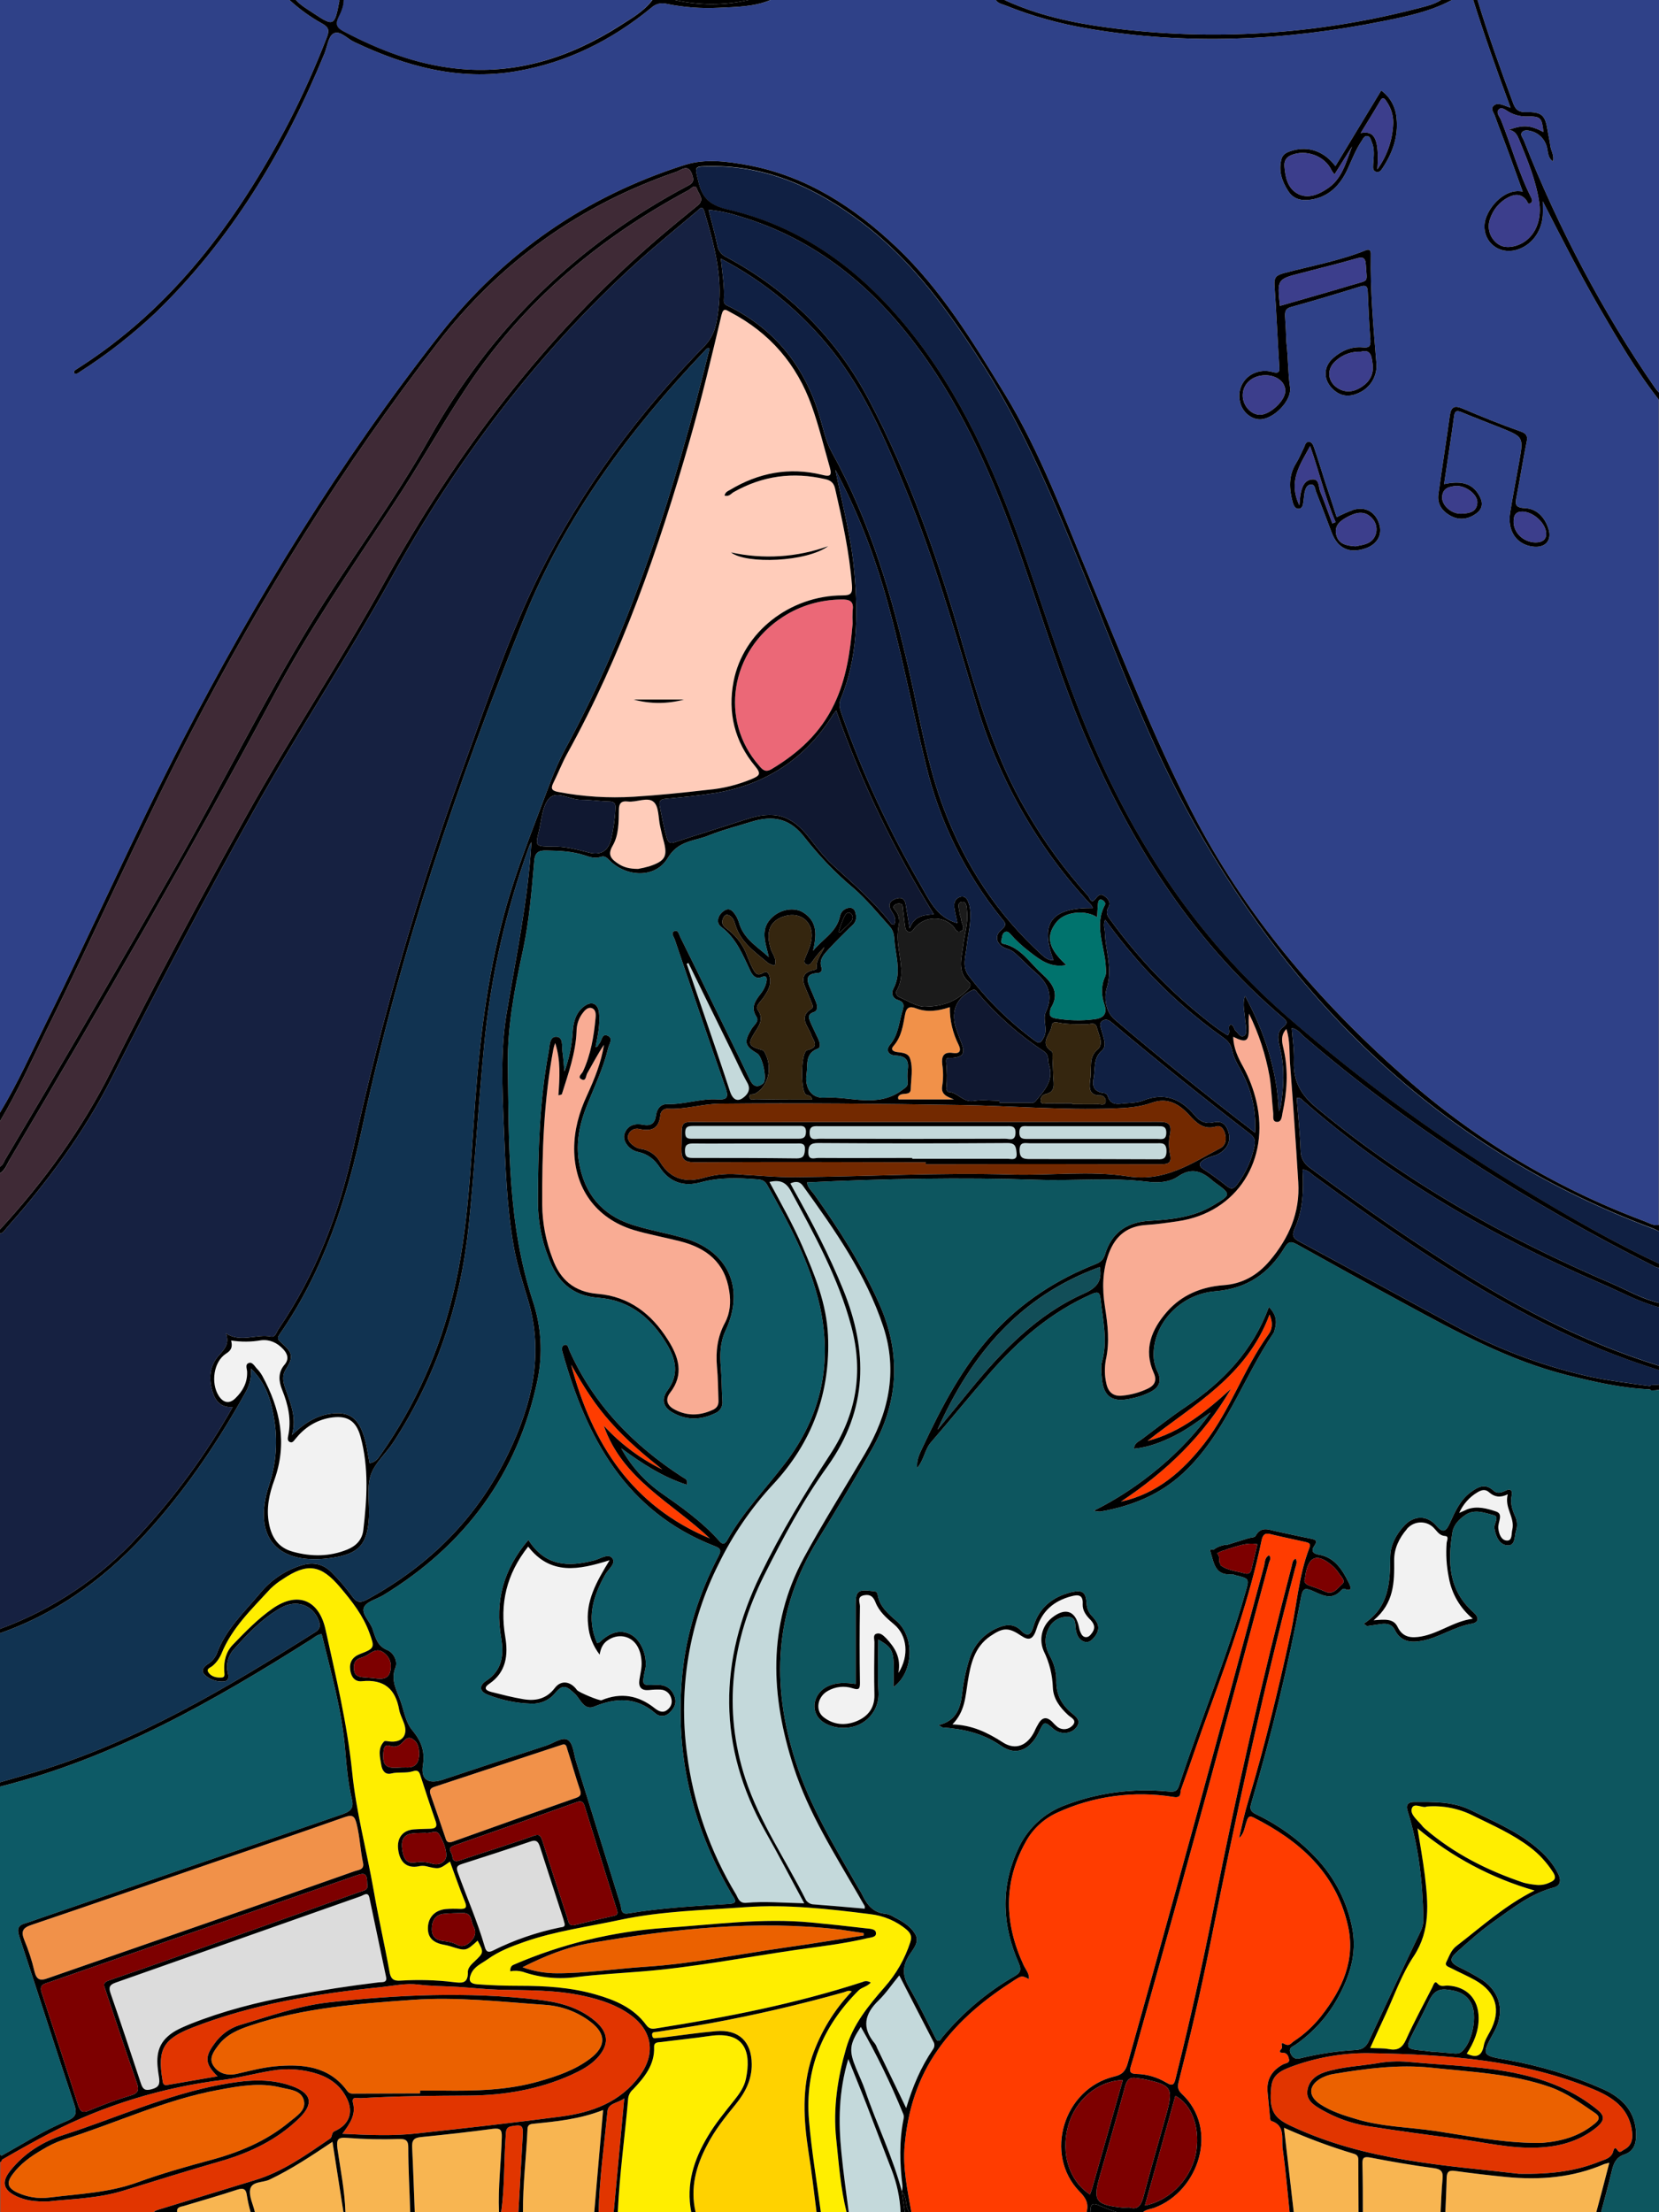 <?xml version="1.0" encoding="utf-8"?>
<!-- Generator: Adobe Illustrator 25.4.0, SVG Export Plug-In . SVG Version: 6.00 Build 0)  -->
<svg version="1.1" baseProfile="tiny" id="图层_1"
	 xmlns="http://www.w3.org/2000/svg" xmlns:xlink="http://www.w3.org/1999/xlink" x="0px" y="0px" viewBox="0 0 768 1024"
	 overflow="visible" xml:space="preserve">
<g>
	<path d="M240,1024h2v-0.1L240,1024C240,1023.9,240,1024,240,1024z"/>
	<path d="M275,1024h2v-0.1L275,1024C275,1023.9,275,1024,275,1024z"/>
	<path d="M231,1024h1v-0.1L231,1024C231,1023.9,231,1024,231,1024z"/>
	<path d="M284,1024h2v-0.1L284,1024C284,1023.9,284,1024,284,1024z"/>
	<path d="M116,1024.1h2v-0.1L116,1024.1C116,1024,116,1024,116,1024.1z"/>
	<path d="M320,1024h2v-0.1L320,1024C320,1023.9,320,1024,320,1024z"/>
	<path d="M190,1024.1h2v-0.1L190,1024.1C190,1024,190,1024,190,1024.1z"/>
	<path d="M159,1024.1h1v-0.1L159,1024.1C159,1024,159,1024,159,1024.1z"/>
	<path d="M71,1024.1h11c0-0.1,0-0.1,0-0.2H71.1C71.1,1024,71,1024,71,1024.1z"/>
	<path d="M629,1024.1h2c0-0.1,0-0.1,0-0.2h-2C629,1024,629,1024,629,1024.1z"/>
	<path d="M739,1024h2v-0.1L739,1024L739,1024z"/>
	<path d="M597,1024h2v-0.1L597,1024C597,1023.9,597,1024,597,1024z"/>
	<path d="M420.9,1024h1l0,0H420.9C420.9,1023.9,420.9,1024,420.9,1024z"/>
	<path d="M378,1023.9h2l0,0H378L378,1023.9z"/>
	<path d="M391.9,1024h1c0,0,0,0,0-0.1L391.9,1024C391.9,1023.9,391.9,1024,391.9,1024z"/>
	<path d="M416.9,1024h2c0,0,0,0,0-0.1L416.9,1024C416.9,1023.9,416.9,1024,416.9,1024z"/>
	<path d="M667,1024.1h2v-0.1L667,1024.1C667,1024,667,1024,667,1024.1z"/>
	<path d="M517,1024h12l0.1-0.1h-12.3C516.8,1023.9,516.9,1024,517,1024z"/>
	<path d="M503,1024h2v-0.1L503,1024C503,1023.9,503,1024,503,1024z"/>
	<polygon points="768,182 768,182 768,185 768,185 	"/>
	<path fill="#C4D9DB" d="M318.7,445.8L318.7,445.8l-0.8,0.3c2.7,7.8,5.3,15.6,8,23.4c4.1,12,8.2,23.9,12.1,35.9
		c1.1,3.2,3.1,4.8,5.8,2.9c2-1.4,4.1-3.8,2.1-7.2c-2.6-4.6-4.7-9.5-7.1-14.3C332.1,473.1,325.4,459.5,318.7,445.8z"/>
	<path d="M393.8,426.8c1.1-1.2,1.4-2.9,0-4c-1.5-1.1-2.5,0.6-3,1.6c-1,2.2-1.9,4.5-2.6,6.9l0.7,0.3
		C390.5,430,392.3,428.5,393.8,426.8z"/>
	<path fill="#FF3C00" d="M306.6,680.2c-8.4-6.7-16.5-13.5-23.6-21.5c-7.2-7.9-12.8-16.7-18.6-27c9.8,37.1,28.6,65.5,64.2,80.4
		c-17.4-16.5-40.6-27.4-49.1-52.2C287.2,668.3,296.4,675.2,306.6,680.2z"/>
	<path fill="#FFCCBA" d="M262.5,349c-2.4,4.4-4.2,9.1-6.4,13.5c-1.4,2.8-0.3,3.6,2.4,4.1c11.5,2.2,23.2,2.9,34.9,2.2
		c11.5-0.7,22.9-1.9,34.3-3.2c7-0.6,13.8-2.3,20.3-5c3.5-1.5,4.6-2.3,1.6-5.9c-9.5-11.4-12.8-24.8-10-39.3
		c4.4-22.8,26-39.7,50.4-39.8c3.8,0,4.7-0.8,4.4-4.7c-1.2-15.2-4.4-29.9-7.8-44.7c-0.6-2.6-1.9-3.8-4.5-4.4c-15-3.5-29.1-1.6-42.5,6
		c-1.2,0.7-2.1,2.2-4.2,1.6l0,0l0,0l0,0c0.4-1.7,1.6-2.1,2.5-2.6c13.3-8,27.5-10.7,42.7-7c3.5,0.9,4.7,0.6,3.5-3.6
		c-2.7-9.4-5-19-8.3-28.2c-6.9-19.4-19.4-33.9-37.7-43.5c-1.8-0.9-3.2-2.4-4.1,1.3c-4.6,19.4-9.2,38.8-14.7,58
		C304.9,254,287.9,303.1,262.5,349z M293.3,323.8c7.8,0,15.6,0,23.4,0C309,325.9,300.9,325.9,293.3,323.8z M383.4,252.8
		c-10.1,7.4-38,8.4-45,2.9C353.4,259,369,258,383.4,252.8z"/>
	<path fill="#35260F" d="M351.6,485.7c1,0.3,1.9,0.3,2.4,1.4c3.8,7,1.8,15.7-4.5,19.2c-0.9,0.5-2.7-0.3-2.5,1.5s1.8,1,2.8,1
		c8.6,0.2,17.2,0.2,26.2,0.2l0,0c-0.6-2.3-2.2-1.7-3-2.4c-2.5-2.1-2.3-19.8,0.7-20.5c6-1.5,2.8-4.3,1.8-7.2c-1.4-4-6.1-8.1,0.2-12
		c1-0.6,0.3-2.2-0.2-3.3c-0.9-2.2-1.8-4.3-2.7-6.5c-1.7-3.9-1.3-6.9,3.5-8c0.8-0.2,1.9-0.3,1.8-1.3c-0.4-3.7,2.3-6.2,3.5-9.4
		c-2.1,2.2-4,4.4-5.7,6.9c-0.6,0.8-1.3,1.7-2.5,1.2c-1.4-0.7-1.2-1.8-0.7-3c1.2-2.9,2.6-5.8,3-9c0.9-7.6-4.9-12.5-12.2-10.5
		c-7.1,2-9.3,7.3-6.6,15.5c0.8,2.3,2.9,4.4,1.7,7.5c-1.1-0.3-2.1-0.7-3-1.2c-6-5.1-12.8-9.6-15.2-17.8c-0.6-2-1.3-3.9-3.5-4.5
		c-1.2-0.3-1.8,0.8-2.2,1.7c-1.2,2.7,0.8,4,2.5,5.3c4,3.1,7,7.3,8.7,12c0.8,2,1.6,4,2.6,5.9c1,1.7,1.9,3.7,4.6,2
		c2.3-1.3,2.9,0.4,3.3,2.2c0.7,3.6-1.1,6.4-3,9.2c-1.2,1.7-3.8,3.9-2.7,5.5c3.4,4.8,0.2,8-1.9,11.6
		C346.3,483,346.8,484.3,351.6,485.7z"/>
	<path fill="#101831" d="M312.5,389.8c10.9-3.6,21.9-6.9,32.8-10.5c13-4.3,21-2.2,29.4,8.6c3.5,4.5,6.9,9,11.1,12.8
		c9.4,8.5,18.9,16.8,26.8,26.9c0.2,0.3,0.8,0.3,1.3,0.4c1.3-2.7-0.2-4.6-1.4-6.6c-1.6-2.7-0.5-4.4,2.2-5.4c2.7-0.9,4.2,0,4.6,2.8
		c0.5,3.2,1.1,6.4,1.8,10.9c2.2-5.8,6.3-6.1,11.2-6.5l0,0c-18.4-29.7-33.6-61.3-45.2-94.3c-0.8,1-1.1,1.4-1.4,1.8
		c-12.7,20.4-31.1,32.5-54.8,36.4c-7.4,1.2-14.9,1.9-22.3,2.6c-2.7,0.2-3.8,0.8-3.1,3.9c0.9,4.7,1.9,9.5,3.1,14.1
		C309.3,390.1,310.3,390.6,312.5,389.8z"/>
	<path fill="#101831" d="M281.9,371c-4.3-0.1-8.6-0.8-12.9-0.8c-5.1,0.1-11.2-4.5-14.8-0.6c-3.2,3.5-3.4,9.8-4.7,15
		c-1.8,7.2-1.7,7.2,6.5,7.3c5.1-0.2,10.8,1.2,16.4,2.7s9.1-0.6,10.5-6.1c1.1-4.7,1.8-9.5,2-14.3C285.1,371.8,284.2,371,281.9,371z"
		/>
	<path fill="#FFCCBA" d="M286.2,399.8c2.4,1.6,5.1,2.4,9.2,2.4c1.7-0.3,3.5-0.7,5.2-1.2c7.5-2.5,8.6-4.7,6.5-12.2
		c-0.6-2.1-1-4.2-1.5-6.3c-0.9-3.9-0.5-9.1-3-11.3c-2.8-2.5-7.9,0.3-12-0.2c-3-0.4-4.1,0.9-4.1,3.9c-0.1,5.7,0,11.6-2.9,16.6
		C281,395.9,283.2,397.8,286.2,399.8z"/>
	<path fill="#102043" d="M463.5,430.5c3.2-2.6,1.5-3.7,0-5.6c-16.7-20.6-28.6-44.8-34.8-70.6c-6.7-27.3-11.8-55-19.7-82
		c-5.6-19-13-37.4-22.3-54.9c3.2,15.8,7.4,31.3,8.8,47.4c1.8,20.1,1.5,40-6.4,59c-1,2.5-0.2,4.5,0.5,6.7
		c9.6,27.2,21.7,53.4,36.1,78.3c4.4,7.6,7.9,16,17.5,18.5c-0.4-2.1-1-4.5-1.4-7s0.5-4.6,2.9-5.2c2.8-0.6,3.5,2.1,4.1,4.1
		c0.3,1.5,0.5,3,0.4,4.5c0.1,4.9-1.2,9.6-1.7,14.4c-0.4,4.5-2.3,9.2,0.9,13.5c8.7,11.4,19,21.5,30.5,30c2.1,1.6,2.8,1.3,4.2-1.2
		c2.3-4.1-0.7-8.3,1.1-12.1c3.3-7.2,1.3-12.9-4.5-17.9c-3.4-2.9-6.5-6.2-9.8-9.2c-1.1-1-2.5-1.7-3.9-2.1
		C461.5,437.6,459.9,433.4,463.5,430.5z"/>
	<path fill="#EB6877" d="M389.4,277.5c-9.5,0.1-18.9,2.8-26.9,8c-24.5,15.7-29.6,47.9-11.1,68.9c1.6,1.9,2.9,3.3,5.8,1.6
		c12.4-7.4,22.7-16.8,29-30.1c5.6-11.7,7.4-24.3,8.5-37.2c-0.1-2-0.1-4,0-6C395.4,278.3,393.4,277.4,389.4,277.5z"/>
	<path fill="#C4D9DB" d="M476,527.2c10,0,20,0,29.9,0l0,0c10,0,19.9,0,29.9,0c1.8,0,4,0.7,4.1-2.7s-1.9-3.2-4.1-3.2
		c-19.9,0-39.9,0-59.8,0c-1.9,0-4-0.6-4.1,2.7S473.7,527.2,476,527.2z"/>
	<path fill="#102043" d="M593.4,470.6c-40.2-34.3-67.9-77.2-89-125.2c-12.9-29.3-21.9-60-32.5-90.1c-11.7-32.9-25.3-64.9-46.1-93.2
		c-21.4-29.3-48.2-51.5-83.5-62c-4.6-1.5-9.4-2.5-14.3-3c1.5,5.9,3,11.2,4.1,16.5c0.4,2.4,2,4.5,4.3,5.5
		c28.7,15.4,50.9,37.6,66,66.3c18.6,35.3,31.7,72.9,42.7,111.2c7.9,27.2,15.6,54.4,30.2,79.1c8.1,14,17.7,27.1,28.5,39.1
		c0.7,0.8,1.3,3.9,3.4,1.2c1.1-1.5,2.2-2.6,4-1.3c1.7,1.2,3.2,3,2,5.1c-1.8,2.9-0.2,4.6,1.3,6.6c11,15.1,23.7,28.9,38,40.9
		c5.1,4.2,10.1,8.5,15.8,11.9c1.8-1.5-0.5-3.8,1.4-5c1.7,0.4,1.4,2.2,2.4,3s1.8,2.9,3.5,2.4c1.6-0.5,1.3-2.5,1.2-4
		c0-1.2-0.3-2.3-0.4-3.5c-0.1-3.6-1.5-7.3,0-11.1c8.9,16.7,14.8,34.1,15.6,53.4l0,0c0.4-0.7,0.7-1.4,0.9-2.2
		c1.4-8.9,1.9-17.9-0.3-26.8c-0.8-3.4-1.9-7.4,1.2-9.8C596.9,473.2,595.3,472.3,593.4,470.6z"/>
	<path fill="#102043" d="M557.4,541.4c3.6,2.3,7.1,4.9,10.5,7.6c2.1,1.7,3.3,1.3,4.8-0.7c4-5.3,6.8-11.5,8.1-18.1
		c0.5-2.5-0.3-4-2.3-5.5c-21.5-16.6-42.7-33.6-63.5-51.1c-1.3-1.1-2.6-2.2-4.4-1.2c-2,1.1-1.1,2.8-0.7,4.4c0.8,3.2,2.8,7.3,0.2,9.5
		c-3.7,3.2-3.1,7-3.7,12.2c-0.6,2.8-1.2,6.9,5,7.5c0.6,0.2,1.2,0.7,1.4,1.3c1.3,4.6,4.9,3.7,8.1,3.4c2.8-0.2,5.8-0.3,8.3-1.3
		c9.9-3.9,17.5-0.8,23.9,6.9c2.3,2.8,5.1,4.1,8.8,3.2c4.3-1,6.2,1.8,7,5.3c1,4.3-1.7,8.3-6.3,10c-1.8,0.5-3.5,1.1-5.1,1.9
		C555.2,538.1,554.4,539.5,557.4,541.4z"/>
	<path fill="#732900" d="M468.6,543.7c17.8,0.5,36-1.9,53.4,0.8c17.4,2.7,29.5-6,42.9-13c2.6-1.4,3-4.2,2.1-7.1
		c-0.6-1.9-1.9-3.6-3.9-3c-6,1.8-9.3-1.7-12.8-5.5c-4.5-4.9-9.9-8-16.9-5.5c-5.9,2.1-12,2.5-18.2,2.7c-23.3,0.8-46.6-1.2-69.9-1.6
		c-37.4-0.6-74.9-1-112.3-0.6c-8,0.1-15.8,2.7-23.8,2.3c-1.7-0.2-3.3,1.1-3.5,2.8v0.1c-0.6,6.2-3.9,7.8-9.7,6.5
		c-2.2-0.6-4.6,0.7-5.2,2.9c-0.6,2.4,1.2,4,3,5.2c0.8,0.6,1.8,0.9,2.8,1.1c3.9,0.5,7.3,2.9,9.1,6.3c4.9,7.9,12,9.5,20.4,7
		c5.4-1.5,10.8-2.1,18.4-1.3c6.5,0.3,15.2,1.2,23.8,1.1C401.6,544.6,435.1,542.7,468.6,543.7z M321.6,538c-4.9,0-6.2-1.5-6.1-6.3
		c0.5-14.2-2.1-12.3,12.6-12.3c69.1,0,138.3-0.1,207.5-0.1c4.4,0,7.2,0.1,6,5.8c-0.6,2.9-0.6,6,0,9c1.1,4.5-1,4.8-4.6,4.8
		c-36.2-0.1-72.3-0.1-108.5,0l0.1-0.9C393,537.9,357.3,537.8,321.6,538z"/>
	<path fill="#113351" d="M145.9,755.5c2.4-1.5,2.5-3.2,1.6-5.5c-2.7-7.1-10.3-9.8-17.4-5.8c-8.7,4.9-15.5,12.1-22,19.4
		c-2.6,3-3.6,7-2.6,10.8c0.8,3.5-0.6,4.1-3.5,3.9c-2-0.1-3.9-0.7-5.6-1.8c-2.9-1.8-3.7-3.8-0.4-6.1c1.9-1.1,3.4-2.8,4.3-4.8
		c4-11.2,12.5-19.1,19.9-27.9c5.1-6.3,11.9-10.9,19.6-13.2c5.3-1.6,10-0.5,13.8,3.4c3.4,3.4,6.6,7.1,9.4,11c2.3,3.3,4.2,3,7.3,1.3
		c28.8-15.8,50.9-38,65.1-67.6c10.8-22.5,16.5-45.7,9.1-70.6c-2.4-8.1-5.1-16.2-6.6-24.6c-3.4-18.7-3.9-37.8-4.7-56.7
		c-0.7-17-1.5-34.1,1.2-50.9c4.4-26.7,10.1-53.1,11.6-80c-0.4,0.6-0.7,1.2-1,1.9c-10.8,29.7-17.9,60.8-20.9,92.3
		c-2.7,28-4.3,56.1-7.2,84.1c-3.8,35.8-15,69.2-34.8,99.5c-3.4,5.2-8.7,9.7-10.5,15.3c-1.9,5.9-0.5,12.9-0.8,19.4
		c-0.7,12.3-4.4,16.8-16.5,18.7c-25.9,4.1-37.6-9.4-29.8-33.4c3.4-10.1,4.2-20.9,2.3-31.4c-1.4-8.2-3.7-16-10.6-22.7
		c0.3,3.6-0.5,7.2-2.2,10.4c-12.3,22.2-26.3,43.2-43.2,62.3C51.2,728.6,28.2,746.1,0,756v69c5.4-1.6,10.9-3.1,16.3-4.7
		C63.3,806.2,104.9,781.4,145.9,755.5z"/>
	<path fill="#1B1B1B" d="M416,461.4c0.1,0.1,0.2,0.1,0.4,0.2c4.5,2,8.8,4.7,12.1,4.4c8.8-0.2,14.4-2.9,19.2-7.6
		c1.1-1.1,2.3-2.5,0.8-3.8c-5.6-5-3.3-11.2-2.6-17.1c0.6-5.1,2.3-10.1,1.8-15.3c-0.2-1.8,0-5-2.4-4.7c-2.6,0.3-1.2,3.2-1.1,5
		c0.1,1.1,0.7,2.2,0.8,3.4c0.1,1.7,2.1,3.8,0.1,5c-2.3,1.5-2.9-1.3-4.1-2.4c-4.8-4.6-12.5-4.4-17.1,0.5c-0.2,0.2-0.5,0.5-0.7,0.8
		c-0.6,0.8-1.1,1.7-2.3,1.6c-1.4-0.2-1.8-1.4-1.9-2.5c-0.4-2.6-0.6-5.3-1-7.9c-0.2-1,0.2-2.6-1.5-2.7c-0.8-0.1-1.7,0.1-2.3,0.6
		c-1.4,1.2,0.1,2.1,0.6,2.9c1.4,1.9,1.8,4.4,1.2,6.7c-0.6,3.4-0.6,7,0,10.4c0.8,6.5,2.7,13.1-0.8,19.5
		C414.5,459.3,414.9,460.7,416,461.4z"/>
	<path fill="#C4D9DB" d="M535.2,529.2c-9.7,0-19.3,0-29,0l0,0c-9.8,0-19.6,0-29.5,0c-2.1,0-4.7-0.9-4.7,3.1s1.9,4.2,5,4.2
		c19.3,0,38.6,0,57.9,0.1c2.7,0,5.1,0.5,5.1-3.9C539.9,528.7,537.7,529.2,535.2,529.2z"/>
	<path fill="#C4D9DB" d="M470.6,533.7c-0.3-2.7-0.4-4.6-4.1-4.6c-29.3,0.2-58.6,0.2-87.9,0c-3.3,0-4.4,1.1-4.4,4.3
		c0,3.9,2.8,2.6,4.6,2.6c14.5,0.1,29,0,43.5,0v0.4c14.8,0,29.6,0,44.5,0C468.5,536.5,471,537.2,470.6,533.7z"/>
	<path fill="#C4D9DB" d="M379.4,527.1c28.7,0.1,57.3,0.1,86,0c1.8,0,4.5,1.3,4.7-2.5s-2.3-3.3-4.6-3.3h-43h-43
		c-2.3,0-4.8-0.5-4.7,3.2S377.6,527.1,379.4,527.1z"/>
	<path fill="#C4D9DB" d="M369.3,521.2c-8,0-16,0-23.9,0l0,0c-8.1,0-16.3,0-24.4,0c-2.2,0-3.8,0.1-3.8,3.1c0,2.8,1.5,2.8,3.5,2.8
		c16.3,0,32.6,0,48.9,0c2.5,0,3.5-0.7,3.5-3.4C373,520.8,371,521.2,369.3,521.2z"/>
	<path fill="#C4D9DB" d="M369,529.3c-7.8,0-15.7,0-23.5,0c-8.2,0-16.3,0.1-24.5,0c-2.6,0-4,0.5-3.9,3.5c0,2.9,1.4,3.2,3.7,3.2
		c16,0,32,0,48,0.2c2.9,0,3.6-1.1,3.8-3.8C372.9,529.3,371.2,529.2,369,529.3z"/>
	<path fill="#FFEE00" d="M219.8,907.8c4.2-4,4.2-4.1,1.3-9.5c-5.4,4.9-5.4,4.9-12.6,2.6c-1-0.3-1.9-0.5-2.9-0.7
		c-5.3-0.9-7.7-3.5-7.5-8.1s3.2-7.9,8.2-8.4c2.2-0.2,4.3-0.2,6.5-0.1c2.7,0.1,3.6-0.5,2.4-3.4c-2.4-5.8-4.5-12-6.9-18.5
		c-5,3.6-5,3.6-11.2,2.1c-1.1-0.2-2.3-0.2-3.4,0.1c-5.4,1-8.7-1.9-9.4-8c-0.6-5.3,2.3-8.8,7.4-9.1c2.5-0.2,5-0.2,7.5-0.3
		c2.2-0.1,3.4-0.7,2.5-3.4c-2.5-7.1-4.8-14.2-7.1-21.3c-0.6-1.9-1.3-2.6-3.5-1.9c-3.2,1-6.6,0.2-9.9,1c-3,0.8-4.3-1.5-4.7-3.9
		c-0.6-3.7-1.8-7.6,1.3-10.9c0.4-0.4,1.6-0.1,2.4,0c5.9,0.7,8.9-2.9,6.8-8.5c-0.7-2-1.8-4-2.2-6.1c-1.7-9.8-7.1-14.3-17.2-13.3
		c-3.4,0.4-5.1-2.1-5.5-5.3c-0.4-3.5,1-5.9,4.6-7.3c6.8-2.6,6.8-3,4.3-9.8c-2.9-8-8-14.5-13.4-20.9c-9-10.7-15.3-11.7-26.9-3.8
		c-2,1.2-3.8,2.7-5.5,4.3c-8.5,9.3-17.8,18-22.7,30.1c-0.9,2.1-2.3,4.1-4.1,5.6c-0.9,0.8-3,1.3-2,2.9c1.3,2.1,3.9,2.7,6.2,2.5
		c1.9-0.1,1.2-2,1.2-3.2c-0.2-4.5,0.8-8.7,4-12c5.8-6,11.6-12,18.5-16.8c11.6-8,21.4-3.9,24.4,9.8c4.8,21.8,10,43.4,12.3,65.7
		c1.8,18.4,6.7,36.4,9.9,54.6c2.2,12.8,5.1,25.3,7.4,38c0.5,3.2,1.7,4.5,5.2,4.2c8.2-0.5,16.3-0.3,24.5,0.7c3.5,0.4,6.5,0.9,6.6-4.2
		C216.3,911,218.2,909.3,219.8,907.8z"/>
	<path fill="#DCDCDC" d="M77.8,942.5c2.9-2.6,6.5-4,10-5.5c15.5-6.2,31.6-10.3,48-13.3c13.1-2.5,26.2-4.5,39.5-6.1
		c1.5-0.2,4.1,0.4,3.4-2.6c-2.6-12.2-5.1-24.4-7.7-36.6c-0.6-2.9-2.6-1.2-3.9-0.7c-37.8,13.3-75.7,26.7-113.5,40
		c-2.9,1-3.4,2.2-2.4,5c4.8,13.8,9.4,27.7,14,41.6c0.9,2.7,1.8,3.6,4.9,2.8c3.5-0.9,4-2.4,3.5-5.6C72.5,954.7,71.7,947.8,77.8,942.5
		z"/>
	<path fill="#EB6100" d="M165,969.1l29.5-0.1v-1.3c3.5,0,7,0,10.5,0c15,0.2,30-0.1,44.6-4.3c8.4-2.4,16.6-5.2,23.6-10.5
		c7.5-5.7,7.4-11.5,0.2-17c-6.1-4.7-13.5-7.4-21.2-7.9c-20.4-1.4-40.7-3.8-61.3-2.3c-25.3,1.8-50.4,3.7-74.7,11.8
		c-5.8,1.9-11.3,4.2-15.1,9.2c-2.1,2.8-4.6,6-2.3,9.5c2.3,3.5,6.2,4.7,10.6,3.8c5.8-1.3,11.7-2.9,17.6-3.5
		c12.8-1.2,25.2-0.3,33.7,11.3C161.8,969.4,163.3,969.1,165,969.1z"/>
	<g id="live150m1">
		<path fill="#C4D9DB" d="M376.6,881.5c7.9,0.6,15.8,1.3,23.7,2c0-0.6,0.1-1,0-1.2c-1-1.7-2-3.4-3-5.2c-11.1-19.2-23-37.9-29.9-59.2
			c-10.6-32.8-12.3-65.2,4.7-96.8c8.9-16.4,18.9-32.2,28.3-48.2c10.8-18.4,15.4-37.8,8.5-58.8c-8-24.2-22.5-44.8-37.2-65.2
			c-1.5-2.1-3.4-2.2-5.8-1.1c0.6,1.1,1,1.9,1.5,2.8c8.5,15.1,16.5,30.4,23,46.5c11.5,28.4,11.4,55.3-7.2,81.5
			c-11.4,15.8-20.6,33-29.4,50.5c-15.1,30.3-19.4,61.8-8.7,94.4c6.6,20,18.7,37.5,28.1,56.2C374,880.7,375.3,881.5,376.6,881.5z"/>
		<path fill="#C4D9DB" d="M345.3,880.8c8.7-0.8,17.3,0,27,0.2c-6.3-11.6-11.9-22.5-18-33.2c-22.2-39.3-21.7-79.1-2.2-119
			c9.4-19.3,20.5-37.7,32.3-55.7c12-18.4,15.4-37.8,9.7-59.1c-6-22.5-17.1-42.5-28-62.7c-2.4-4.4-5.3-5.2-9.9-4.2
			c5.4,10,10.9,19.7,15.3,29.9c5.7,13.2,11.1,26.4,11.8,41c1.2,26.7-7.3,49.7-25.5,69.2c-10.1,10.9-18.5,23.2-25,36.5
			c-13.7,27.1-18.8,57.7-14.8,87.8c2.9,23.2,10.7,45.5,22.8,65.5C341.7,878.7,342.3,881,345.3,880.8z"/>
		<path fill="#F2F2F2" d="M501.2,742.6c0.3-4.4-2-4.6-5.3-3.7c-8,2.1-13.5,6.8-16,14.9c-1.6,5.1-3.5,5.8-7.1,3.4
			c-5.9-4-8.4-3.9-14.3,0.1c-7.5,5.1-9.2,13.1-10.5,21.2c-1.1,6.7-1.2,13.7-7.1,19.7l0,0c9.2,0.3,16.3,3.8,23.3,8.3
			c6,3.9,11.5,1.4,14.7-5.1c0.6-1.4,1.3-2.7,2.1-4c1.6-2.5,3.6-2.7,5.8-0.7c0.9,1,1.8,1.9,2.9,2.8c2.2,1.5,5.1,1.1,6.9-0.9
			c2.1-2.4-0.8-3.5-2.1-4.7c-3.8-3.5-6.9-7.5-7.1-12.8c-0.2-5.8-1.6-11.5-4.2-16.8c-2.4-5.4-0.9-11.7,3.7-15.4
			c6.2-5,11-3.4,12.6,4.3c0.1,0.7,0.3,1.3,0.5,1.9c0.5,1.2,1.1,2.6,2.6,2.7s2.3-1.1,3.1-2.2c1.5-2.2,0.8-4-0.9-5.8
			C502.9,747.9,501.1,745.6,501.2,742.6z"/>
		<path fill="#F2F2F2" d="M413.9,751.9c-3.5-2.9-6.9-5.9-8.6-10.2c-1-2.6-2.4-3.8-5.2-3.3c-3.6,0.6-2,3.4-2,5.1
			c-0.2,11.8-0.2,23.6,0,35.4c0,2.8-0.4,3.5-3.3,2.6c-3.9-1.3-8.1-0.8-11.6,1.2c-4.8,2.7-5.9,9-2,12.1c4.7,3.7,10.2,4.1,15.6,1.8
			c5.1-2.2,8.1-6.1,8-12c-0.2-8.2-0.1-16.3,0-24.5c0-1.4-0.8-3.4,1-3.9s3.1,0.8,4.5,2.2c4,4.3,6.9,8.8,5.6,16l0,0
			C421,766.4,420,757,413.9,751.9z"/>
		<path fill="#0D565F" d="M764.7,643.6c-0.4,0-0.7-0.2-0.9-0.5c-12.9-0.5-25.5-3.4-38-6.5c-27.3-6.8-51.7-20.2-76.2-33.5
			c-16.4-8.9-32.7-17.9-49-27c-2.6-1.4-4-1.8-5.8,1.2c-7.3,12.1-17.4,19.2-32.2,20.4c-15.7,1.3-27.6,13.9-28.5,27.6
			c-0.3,3.3,0.3,6.7,1.8,9.7c2.1,4.3,0.6,7.4-3.5,9.4c-3,1.5-6.2,2.5-9.5,3.1c-8.1,1.7-12.1-1.2-12.8-9.4c-0.2-2.6-0.6-5.5,0.1-8
			c2.7-9.7,0.3-19.2-0.7-28.7c-0.4-3.5-1.4-3.6-4.3-2.3c-18.7,8.3-33.7,21.3-47,36.5c-9.2,10.5-18,21.4-27.2,32
			c-2.9,3.3-3.1,7.9-6.4,11.9c-0.4-3.7,1.1-6.5,2.2-8.9c9-19.2,18.7-38,33.2-53.7c13.1-14.2,28.9-24.5,46.8-31.6
			c2.3-0.9,3.9-1.9,4.7-4.5c3-10.1,10-15.1,20.6-15.7c10.1-0.6,20.3-1.6,29.3-7c8.7-5.2,8.7-5.2,0.8-10.9c-0.1-0.1-0.3-0.2-0.4-0.3
			c-5-4.5-9.8-6.9-16.5-2.3c-3.9,2.7-9.3,3-14.1,2.4c-17-2.1-34-0.3-50.9-0.9c-35.5-1.2-71-0.5-106.7,1.2c0.3,2.5,2.2,4,3.5,5.8
			c11.3,15.9,21.8,32.2,29.8,50.1c10.5,23.3,9.2,46-3.5,68c-8.1,14-16.3,27.9-24.8,41.6c-20.2,32.6-21.8,66.9-10.2,102.8
			c6.6,20.5,17.7,38.7,28.3,57.2c0.8,1.5,1.8,2.8,2.5,4.3c2.2,4.7,5.2,8.4,11,8.8c1.3,0.3,2.6,0.7,3.7,1.5c3.8,1.9,7.5,4.1,9.7,7.7
			c2.5,4.1-1.4,7.6-3.1,10.6c-3.1,5.4-2.4,9.5,0.6,14.6c4.4,7.6,8.2,15.6,12.2,23.5c0.2,0.3,0.4,0.5,0.7,0.8
			c1.3,0.3,1.6-0.9,2.2-1.6c9.4-11.3,20.7-20.9,33.4-28.2c2.9-1.7,3.3-3,2-6.1c-7.6-17.3-8.5-34.7-0.6-52.2
			c4.2-9.8,12.3-17.4,22.3-21c15-5.7,31.2-7.8,47.1-6.3c2.3,0.2,4.4,0.6,5.4-2.6c9.8-30,22.1-59.2,30.8-89.7
			c1.8-6.2,1.8-6.2-4.8-7.8c-0.5-0.1-1-0.5-1.4-0.4c-7.5,0.7-8.3-4.5-9.7-9.2c-0.1-0.2-0.1-0.3-0.1-0.5c-0.2-0.5-0.3-1-0.5-1.5
			c0.8-0.4,1.3-0.4,1.6-0.1c0.5-0.4,1.1-0.8,1.7-1.1c1.1-0.6,2.3-0.9,3.5-1.2c0.3-0.1,0.5,0,0.8,0.1L578,712c1.1-0.3,2.8-0.3,3.2-1
			c2.6-4.9,6.4-2.8,10-2.1c5.2,1.1,10.4,2.3,15.6,3.3c2.3,0.5,3.4,0.9,1.6,3.4c-1.4,2-0.9,3.5,2,4c7.5,1.2,11,7,14,13
			c0.5,1,2.4,4.7-2.1,2.8c-0.3-0.1-1,0.3-1.3,0.6c-4.5,5.2-9.2,2.2-13.8,0.2c-3.1-1.3-4.1-0.8-4.8,2.7c-6.1,32.4-13.8,64.4-23.2,96
			c-1,3.2,0.6,4.1,2.9,5.2c10.1,4.9,19.2,11.5,26.9,19.6c8.8,9.2,14.8,20.8,17.1,33.3c2.1,11.7-1.4,22.1-6.9,32
			c-4.7,8.5-11.3,15.7-19.2,21.3c-1.4,1-3.9,1.5-2.4,4.5c1.2,2.3,2.7,2.4,4.9,1.8c8.3-2,16.7-3.2,25.2-3.7c3-0.2,4.7-1.4,6-4.2
			c8-17.2,16.1-34.4,24.3-51.5c0.7-1.7,1-3.5,0.9-5.3c-0.3-16.9-2.2-33.5-7.3-49.7c-1-3.1,0.6-4.1,3.1-4.1c8.8,0,17.7-0.3,26,3.7
			c10.3,5.1,21,9.5,30,16.9c4.4,3.6,8.3,7.7,10.8,13c1.3,2.8,0.8,5.2-2.2,6c-10.6,2.8-19,9.5-27.6,15.6c-6.1,4.3-11.7,9.3-17.3,14.3
			c-3.6,3.2-3.2,4.8,1.1,7c3.8,1.8,7.4,3.8,10.9,6c8.3,5.8,10.2,14.8,5.4,23.7c-6.1,11.1-6.1,11.1,5.9,13.2
			c15.2,2.7,30.1,7.2,44.3,13.5c9,4,15.4,10.5,15.4,21.3c0,4.2-1.2,7.6-5.5,9c-3.6,1.2-4.9,4-5.7,7.4c-1.5,6.4-3.3,12.8-5,19.2h27
			V643.3C767,643.5,765.9,643.6,764.7,643.6z M413.6,780.9c0.5-17.1,0.3-17.6-7-22c0,8.2-0.4,16.3,0.1,24.3
			c0.4,6.6-3.4,12.7-9.5,15.3c-6.4,2.7-15,1-18.4-3.5c-3.6-4.8-1.5-11.7,4.5-14.5c3.9-1.8,8.1-1.7,12.8-1V743c0-6.5,1-7.4,7.7-6.5
			c1.2,0.1,2.2,0,2.5,1.7c0.9,5.5,4.9,8.8,8.8,12.2C423.7,757.9,422.8,774.4,413.6,780.9z M506.8,757.6c-1.2,1.4-2.5,2.9-4.6,2.4
			c-2.6-0.7-3.6-2.9-4.1-5.2c-0.6-2.5,0.5-6.3-3.8-6.4c-3.8-0.1-7.3,2-8.9,5.5c-2.1,4.2-1.7,8.4,0.5,12.4c2,3.5,3.1,7.4,3.1,11.4
			c-0.2,6.1,2.1,10.9,6.7,14.9c2.1,1.8,5.4,3.8,2.3,7.3c-2.5,2.9-7.3,3-10.3,0.4c-4.3-3.7-4.3-3.7-6.9,1.7c-3.9,8-10.4,11-17.4,6.1
			c-8.4-5.8-17.4-7.8-27.1-8.5c-0.4-0.1-0.8-0.5-1.8-1.1c8.1-1.9,10.1-7.7,10.9-14.5c0.6-5.6,1.8-11.2,3.5-16.5
			c2.1-6.4,7-11.6,13.2-14.1c3.8-1.6,7.5-1.8,10.6,1.4s4.7,1.7,5.7-1.9c2.6-8.8,8.9-13.8,17.6-15.9c5.2-1.2,6.7,0,7,5.2
			c0.1,2,0.8,3.9,2.1,5.4c0.9,0.9,1.8,2,2.5,3.1C509.1,753.1,508.4,755.5,506.8,757.6z M590.1,615.4c-0.1,0.5-0.2,1-0.4,1.4
			c-14.5,21.4-22.5,47-42,65.1c-10.9,10.1-24,15.3-38.4,17.8c-1,0-2-0.2-3-0.4c21-10.3,41.8-27.7,54.1-45.5
			c-5.5,3.8-10.7,7.8-16.7,10.8s-11.9,5.3-18.8,6c0.3-2.8,2.2-3.3,3.4-4.2c6.9-5.2,13.7-10.6,20.9-15.4c17.1-11.5,30.8-25.9,38.2-46
			C590.7,608.3,591.3,611.6,590.1,615.4z M701.8,708.6c-0.8,2.6-0.2,7.2-4.2,6.7c-3.6-0.4-5.2-4.2-5.8-7.9c-0.4-2.1,2.7-5.4-0.5-6.1
			c-4.1-1-8.7-3-13,0c-2.8,1.9-5.3,4.5-5.9,7.8c-2.3,13.8-1.9,27,9.7,37.2c2.8,2.5,2.5,4.7-0.8,5.3c-8.2,1.4-15,6.4-23,7.9
			c-5.3,1-10,0.4-12.7-5.2c-1.2-2.4-3.5-2.9-6-2.6c-2.3,0.3-4.5,0.7-6.8,1l-1.5-1.1c11.8-7.6,12.2-19.2,12.3-31.1
			c0.1-5.3,2.6-10,6.1-13.9c4.5-5.2,10.8-5.5,15.2-0.4c3.2,3.8,4.6,2.4,6.2-1c2.4-5.3,4.7-10.7,9.6-14.4c3.4-2.5,6.8-4.4,10.7-0.8
			c1.7,1.6,3.7,0.9,5.6,0c2.3-1.2,3.3,0.1,2.8,2.2c-0.8,3.7,0.3,6.8,1.8,10.1C702.4,704.3,702.5,706.5,701.8,708.6z"/>
	</g>
	<path fill="#F19149" d="M416.3,507.1c-0.6,0.4-0.7,1.2-0.3,1.8l0,0h25.6c-3.1-1.2-6.2-2.3-5.4-6.3c0.5-3.3,0.5-6.6,0-9.9
		c-0.4-3.4,0.4-6,4.9-5.3c2.9,0.5,4.1-0.8,2.7-3.7c-2.7-5.4-4.2-11.4-4.1-17.5c-5.4,1.8-10.5,2.5-15.5,0.6c-3.3-1.3-4.6-0.3-5.2,2.7
		c-1,5.2-1.6,10.4-5.4,14.7c-1.5,1.7,0,2.6,1.8,2.8c2.3,0.3,5.1,0.4,5.9,3c1.5,4.6,0.4,9.5,0.3,14.3
		C421.4,507.3,417.8,505.6,416.3,507.1z"/>
	<path fill="#7D0000" d="M166.6,767.5c-2.8,1-3,3.3-2.7,5.7s2.1,3,4.3,3.2s4.3,0.3,6.4,0.6c4.2,0.5,6.2-1.2,6.3-5.4
		c0.2-2.7-1.2-5.3-3.5-6.8c-2.5-1.7-4.6-0.6-6.8,0.9C169.4,766.5,168,767.1,166.6,767.5z"/>
	<path fill="#F19149" d="M101.6,888.1c20.9-7.3,41.8-14.6,62.7-22c1.7-0.6,4.3-0.6,3.8-3.6l0,0c-1.3-6-1.5-12.2-3-18.2
		c-0.9-3.5-1.7-4.5-5.5-3.2c-20.4,7.2-40.9,14.2-61.4,21.2c-27.9,9.6-55.7,19.3-83.6,28.7c-4.3,1.4-4.9,3.2-3.3,7.1
		c1.9,4.6,3.5,9.4,4.6,14.2c1,4.1,2.5,4.8,6.5,3.3C48.8,906.4,75.2,897.3,101.6,888.1z"/>
	<path fill="#E13500" d="M158.5,987.7c12.4,0.6,23.7,1.1,34.9-0.2c22.2-2.4,44.4-4.9,66.5-7.8c14.2-1.9,27.2-6.6,36.2-18.8
		c7.5-10.1,6-20.8-4.2-28.2c-6.5-4.7-13.9-7.1-21.6-8.8c-13-2.9-26.1-2.6-39.3-2.9c-6.3-0.2-12.6-0.9-18.9-1.3s-12.4-0.3-18.5-1.1
		c-5.8-0.7-11.6,0.6-17.1,1.2c-29.9,3-59.4,7.8-87.6,18.8c-13.2,5.2-16.1,10-13.7,24.1c0.2,1.4,0.3,2.8,2.3,2.4l23.2-4
		c-5.8-5.7-6-8.9-1.6-14.9c2.9-4.2,7-7.3,11.8-8.8c13.6-4,27-8.9,41.1-10.5c32.2-3.6,64.4-5,96.7-1.3c9.8,1.1,19.1,3.4,26.8,9.9
		c6.4,5.4,6.6,11.1,0.9,17.2c-3.4,3.6-7.7,5.8-12.1,7.8c-15,6.7-30.9,9.4-47.2,9.5c-16.7,0.1-33.3,0.2-50,1.2
		c-1.4,0.1-4.5-1.1-3.7,2.2C164.8,978.7,162.2,982.8,158.5,987.7L158.5,987.7z"/>
	<path fill="#F9AC94" d="M512.1,640.1c0.8,4.2,3.2,6.5,7.7,5.9c4-0.4,7.9-1.5,11.5-3.2c3.2-1.5,4.4-3.8,2.8-7.3
		c-4.9-10.9-1-20.2,6.2-28.4c6.8-7.7,15.8-11.4,26-12.2c8.8-0.6,15.7-4.5,21.4-11.2c9-10.6,14.2-22.5,13.3-36.5
		c-1.1-18.3-2.4-36.5-3.8-54.8c-0.4-5.2,0.1-10.6-1.7-16.1c-3,3.2-1.9,6.6-1.2,9.7c2.2,9.8,1.5,19.5-0.6,29.2
		c-0.3,1.6-0.4,4.3-2.7,4.1c-2.2-0.2-1.4-2.7-1.6-4.2c-0.6-5.6-0.8-11.3-1.7-16.9c-1.8-10.1-5-19.8-9.5-29c-0.2,2-0.2,4-0.1,6
		c0.2,6.9-1.1,7.8-7.2,4.7c0.1,5.3,2.3,9.8,4.7,14.1c2.7,5,4.7,10.3,6,15.8c6.3,26.8-8.6,51.5-36.4,55.5c-4.8,0.7-9.6,1.4-14.4,1.7
		c-8.8,0.5-14.4,4.9-17.5,13.2c-3,8.1-3.1,16.3-1.8,24.6c1.3,8.3,2.3,16.4,0.4,24.8C511.3,633.1,511.3,636.6,512.1,640.1z"/>
	<path fill="#3F2A36" d="M2.3,536.9c26.7-44.9,53-90.1,78.9-135.6c21.3-37.3,40.3-75.9,62.7-112.6c17.7-29,38.3-56.2,54.9-85.8
		c28.5-50.8,68.4-89.8,119.8-117c2.5-1.3,2.7-2.5,1.8-5.1c-1.7-5.1-4.9-2.2-7.2-1.3c-44.7,15.3-81.7,41.8-110.5,79.1
		c-44,57-81.9,117.8-115,181.7c-23.3,45-43.6,91.3-66.2,136.6C14.6,491,8.1,505.4,0,519v21C1.3,539.4,1.7,538,2.3,536.9z"/>
	<path fill="#3F2A36" d="M114.4,377c20.2-36.2,43.2-70.7,63.3-107C211,209.8,252,155.8,304.2,110.7c6.2-5.3,12.5-10.5,18.8-15.6
		c3.4-2.8,0.4-5.3-0.3-7.5c-0.9-2.8-2.8-0.2-3.9,0.4c-41.5,22.2-76.7,51.8-102.8,91.3c-12,18-22.5,37-34.5,55
		c-18.8,28.5-38.1,56.7-54.3,86.8c-39,72.8-80.4,144.2-122.5,215.3c-1.4,2.4-2.2,5.2-4.8,6.8v26c20.5-22.3,38.2-46.8,51.7-73.8
		C71.7,455.3,92.7,415.9,114.4,377z"/>
	<path d="M347-0.1h-35C323.5,2.6,335.5,2.6,347-0.1z"/>
	<path fill="#7D0000" d="M185.5,807.3c-1.3,1.1-3.1,1.5-4.7,0.9c-2.7-0.9-3.1,0.7-3.3,2.7c-0.6,6.1,1,7.8,7,7.3
		c1.2-0.1,2.3-0.1,3.5-0.1c4.7,0.3,6-2.5,6.1-6.5c-0.2-2.5-0.5-5-2.9-6.5C188.4,803.2,187.2,805.9,185.5,807.3z"/>
	<path fill="#162141" d="M64.1,711c16.8-18.1,31.5-38.1,43.6-59.7c-5.4,0.4-8-2.8-9.3-7.1c-1.9-6.1-1.4-12,3-16.9
		c2.6-2.8,4.9-5.4,3.2-10.1c7,4.5,14.1,0.1,20.9,1.5c1.9,0.4,2.5-2,3.3-3.3c17.4-25.5,28.3-53.9,34.8-83.9
		c13.2-60.6,30.5-120.3,51.7-178.6c10.7-29.4,20.5-59.1,34.5-87.2c19.7-39.4,45.7-74.3,76.4-105.6c5-5.2,5.6-11,6.4-17
		c2-15.6-2.2-30.4-6.5-45.1c-1-3.4-2.4-1.1-3.4-0.3c-9,7.6-18.2,15.1-27,23C248.9,163,211.5,212.8,181,267.8
		c-20.3,36.5-43.4,71.4-63.8,107.9c-22.9,40.8-44.6,82.2-65.8,123.9c-12.8,25-29.4,47.5-48.1,68.5c-1,1.1-1.6,2.6-3.3,2.9v183
		C24.5,745,46.5,730.3,64.1,711z"/>
	<path fill="#7D0000" d="M284.3,886.8c2-0.5,1.6-1.6,1.2-3c-4.9-15.9-9.9-31.7-14.8-47.6c-0.5-1.7-1.2-2.9-3.5-2.1
		c-18.9,6.8-37.9,13.5-56.9,20.1c-3.8,1.3-1,3.4-0.9,5c0.1,2,1.1,2.8,3.4,2c11.2-3.8,22.5-7.2,33.6-11.2c2.9-1.1,3.7-0.9,4.7,2.1
		c3.7,11.9,7.6,23.7,11.5,35.6c0.5,1.6,0.5,4,3.4,3.4l0,0C272,889.6,278.1,888.2,284.3,886.8z"/>
	<path fill="#7D0000" d="M36.2,974.6c1.1,3.3,2.4,3.5,5.4,2.2c6.1-2.5,12.4-4.9,18.8-6.8c3.7-1.1,4.1-2.6,2.9-6
		c-5-14.3-9.7-28.7-14.5-43c-0.7-2-1.4-3.3,1.7-4.3c20.5-7,40.9-14.3,61.3-21.5c18.2-6.4,36.4-12.9,54.6-19.4
		c1.8-0.7,4.3-0.7,3.6-3.7c-0.1-5-0.9-5.5-5.6-3.8c-23.6,8.2-47.2,16.4-70.8,24.6s-47.2,16.4-70.8,24.6c-2.3,0.8-4.8,1.1-3.5,4.9
		C25,939.8,30.7,957.2,36.2,974.6z"/>
	<path fill="#F19149" d="M209.8,852.4c18.9-6.8,37.9-13.5,56.9-20.2c2-0.7,2.5-1.6,1.8-3.7c-2.1-6.1-3.8-12.4-5.8-18.5
		c-0.4-1.1-0.4-2.9-2.2-2.5l-1.2,0.4c-19.4,6.4-38.8,12.8-58.2,19.2c-2.2,0.7-2.4,1.9-1.7,3.8c2.3,6.6,4.6,13.2,6.8,19.8
		C206.7,852.7,207.6,853.2,209.8,852.4z"/>
	<path fill="#102043" d="M516,471.9c20.9,17.8,42.3,35,65,52.4c0.6-9.3-1.3-18.5-5.5-26.8c-1.8-3.7-4.3-7.2-5.1-11.3
		c-0.6-2.9-2.2-4.6-4.5-6.2c-13.2-9.4-25.3-20.1-36.3-32.1c-6.4-7.1-12.4-14.5-18-22.2c-1,2.4-0.2,4.1-0.1,5.9
		c0.2,8.5,3.7,16.6,0.9,25.6C511,461.7,511.7,468.2,516,471.9z"/>
	<path fill="#113351" d="M176.4,673.1c15.9-22.7,27.3-48.3,33.6-75.2c6.9-29,7.8-58.7,10-88.2c2.3-31.1,6.2-62,14.9-92
		c4-13.7,9-27,14.1-40.4c4-10.3,7.3-20.6,12.5-30.3c31.9-58.5,51.1-121.5,67-185.7c-1.1-0.4-1.5,0.2-1.9,0.7
		c-34.8,36.6-64.8,76.7-83.9,123.8c-30.8,76.3-57.4,154-74.7,234.7c-7.4,34.6-18.2,67.8-38.6,97.2c-1.4,2-0.5,2.6,0.9,3.9
		c5.3,4.6,5.6,6.6,2,12.3c-1.6,2.5-1.4,5-0.6,7.6c2.4,7.3,6,14.5,3.4,22.8c5.3-5.1,10.8-8.9,17.9-9.9c8-1.1,12.3,1.5,15,9
		c1.7,4.4,2.1,9.1,3.1,13.9C174.1,676.8,175.2,674.8,176.4,673.1z"/>
	<path fill="#F2F2F2" d="M115.2,630.9c1.7-0.6,2.7,1.6,3.8,2.7c0.9,0.9,1.7,2,2.4,3.2c8.4,15.4,11.7,31.3,5.6,48.3
		c-2.4,6.5-3.8,13.1-2.5,20c1.2,6.6,4.4,11.4,11.2,13.2c8.4,2.3,16.8,2.3,25-1c4.2-1.7,7-4.6,7.5-9.2c1.7-14.4,2.6-28.8-1.3-43.1
		c-2.1-7.6-6.4-10.1-14.3-8.7c-6.5,1.2-11.7,4.6-15.8,9.7c-0.7,0.8-1.4,2.2-2.8,1.4c-1-0.6-0.8-1.8-0.6-2.7c1.6-7.5,0-14.5-2.8-21.4
		c-1.6-4-2-8,1.2-11.7c2.1-2.5,1.3-5-0.7-7.1c-2.8-3-6.3-4.6-10.3-4.1c-4.5,0.8-9.2,0.8-13.8,0.1c0.7,2.9,0.2,4.5-2.4,6.1
		c-5.7,3.7-7.1,13.5-3.4,19.4c2.1,3.4,5,4,7.8,1.2c3.3-3.2,5.5-7.1,5.4-11.9C114.5,633.8,113.2,631.6,115.2,630.9z"/>
	<path fill="#35260F" d="M505,494c0.1-3,0.1-5.6,3.1-8.2c3-2.5,0.5-6.9-0.4-10.3c-0.7-2.6-3-1.3-4.7-1.4c-4.3-0.1-8.6,0.2-12.9-0.7
		c-1.3-0.3-3-0.5-3.2,1.3c-0.3,4-6.2,8,0,12c0.5,0.3,0.3,1.9,0.3,2.8c0.2,3,0.3,6,0.4,9c0.2,3.4,1.2,7-3.8,8
		c-1.3,0.4-2.2,1.7-2.1,3.1c0.3,1.9,2.2,1.1,3.3,1.1c3.7,0.1,7.5,0,11.4,0l0,0v0.4c4,0,8,0.1,12,0c1.2,0,3,0.8,3.4-1
		c0.3-1.4-0.6-2.7-2-3c-0.2,0-0.4-0.1-0.6,0c-4.9-0.1-5-3.2-4.6-6.8C505,498.3,504.9,496.1,505,494z"/>
	<path fill="#101831" d="M462.7,510.4h13c1.3,0,2.7,0.5,3.7-0.7c4-4.9,8.6-9.5,6.2-16.8c-0.7-2.1,0.2-4.5-2.3-6.2
		c-11.4-7.5-21.7-16.6-30.6-27c-0.7-0.8-1.1-2.1-2.8-1.3c-6.9,3.4-9.6,9.2-7.6,16.7c0.8,2.5,1.7,5,2.7,7.5c2,4.9,1,6.7-4.3,7.1
		c-1.3,0.1-2.9-0.5-2.7,1.7c0.4,4.1,0.5,8.3,0.1,12.4c-0.1,0.5,0.5,1.6,0.8,1.6c4.4,0.1,6.9,5,11.8,4.2c3.9-0.7,7.9-0.1,11.9-0.1
		l0,0L462.7,510.4L462.7,510.4z"/>
	<path fill="#00736D" d="M510.1,416.5c-1.4-0.5-1.7,0.8-1.8,1.7c-0.2,2.1-0.3,4.2-0.4,6.4c-5.1-3.5-14.7-2.8-18.7,2.1
		c-6.8,8.3-1.3,14.5,4.4,20c-7.1,1.4-11.9-2.2-16.8-6c-3.3-2.5-6.4-5.3-9.1-8.4c-0.7-0.7-1.5-1.5-2.6-0.8c-1.3,0.8-1.1,2.4-1.5,3.6
		c-0.3,0.6-0.1,1.4,0.5,1.7c0.1,0.1,0.3,0.1,0.5,0.1c8.1,1.8,12.1,8.8,17.7,13.8c5,4.5,8.4,9.2,4.1,16c-0.1,0.3-0.2,0.7-0.2,1
		c-0.8,2.4,0.3,3.3,2.5,3.7c5.9,1,11.9,1.2,17.9,0.4c3.4-0.4,6.3-1.9,4.7-6.7c-1.5-4.3-1.7-8.7,0.3-13.1c0.6-1.3,0.4-2.9,0.3-4.4
		c-0.4-9.6-5.6-19-0.4-28.7C512,418,511.1,416.9,510.1,416.5z"/>
	<path fill="#DCDCDC" d="M228.2,902.9c9.8-4.9,20.3-8.5,31-10.7c1-0.2,2.5-0.1,2.2-1.7c-0.3-0.9-0.4-1.6-0.6-2.2
		c-3.6-11.2-7.3-22.4-10.9-33.6c-0.8-2.4-1.8-3.2-4.3-2.3c-10.5,3.6-21.1,7-31.7,10.4c-2.1,0.7-2.9,1.3-2,3.8
		c4.1,11.5,9.1,22.7,12.5,34.5C225,903.2,225.8,904.1,228.2,902.9z"/>
	<path fill="#0D5A66" d="M290.8,885.7c15.5-2.6,31.1-3.4,46.8-4.4c3.3-0.2,3.2-1.4,1.7-3.6c-0.5-0.7-0.9-1.4-1.3-2.2
		c-18-31.2-25.7-64.7-22.1-100.7c1.9-19.1,7.7-37.1,16.5-54.1c1.3-2.5,1.8-3.8-1.5-5c-41.2-16-59.4-50.1-70.5-89.8
		c-0.4-1.4-0.5-3,1.1-3.4c1.4-0.3,1.6,1.4,2,2.4c11.2,25.2,29.6,44,52.4,58.8c1,0.7,2.7,0.9,2.1,3.6c-11.3-3.6-21-10-30.4-16.9
		c4.4,8,10.6,15,18,20.3c9.7,6.8,19.4,13.6,27.3,22.5c1.4,1.6,2.4,2,3.7-0.2c7.3-13,17.7-23.7,26.7-35.5
		c16.9-21.9,22.2-46.6,16.1-73.5c-4.6-20-14.3-37.9-24.3-55.6c-1-1.8-2.5-2.4-4.5-2.5c-8.8-0.7-17.6-1-26.3,1.4
		c-7.6,2.1-14.2,0.1-18.8-6.8c-2.5-3.8-5.5-6.3-10.2-7.3c-4.3-0.9-7.3-5.3-6.2-8.4c1.4-4,4.8-4.9,8.5-4.2c3.9,0.8,5.6-0.7,6.1-4.4
		c0.4-3,2.2-5.2,5.2-5.1c7.9,0.2,15.5-2.7,23.3-2.2c4.6,0.3,5.1-1.2,3.7-5.3c-8-22.9-15.8-45.9-23.6-68.9c-0.4-1.1-1.8-2.8-0.3-3.6
		c2-1,2.3,1.4,2.9,2.6c4.9,9.8,9.7,19.7,14.5,29.6c5.9,12.1,11.9,24.2,17.7,36.4c1.5,3.2,3.5,4,6.2,1.8c2-1.7-0.3-12.3-2.7-13.8
		c-6-3.6-6.3-5.4-2.7-11.4c1-1.8,3.7-3.4,2.3-5.6c-2.7-4.2-0.8-7.2,1.7-10.4c1.4-1.7,2.4-3.6,2.9-5.8c0.3-1.6,0.3-3.2-2.3-2.2
		c-2.6,1.1-4.2-0.9-5.1-2.8c-3.6-7.5-6.5-15.2-13.6-20.5c-2.5-1.9-1.5-5.4,1.2-7.3c3-2.2,4.6,0.5,5.9,2.5c0.7,1.3,1.2,2.7,1.6,4.1
		c2.5,6.8,8.5,10.2,13.4,14.7c-1.5-6.7-4.5-13.2,2-18.8c4.1-3.5,10.1-4.3,14-1.8c6.9,4.4,6,10.9,4.5,17.7
		c4.3-5.4,11.1-8.7,12.5-16.3c0.5-2,2.3-3.5,4.4-3.6c1.2-0.1,2.3,0.7,2.6,1.9c0.7,2.2,0.7,4.3-1.1,6c-0.5,0.5-1,0.9-1.5,1.4
		c-3.3,3.3-6.6,6.5-9.8,10c-2.1,2.3-4.5,4.7-3.2,8.4c0.4,0.9,0,1.9-0.8,2.3c-0.3,0.1-0.6,0.2-0.8,0.2c-6.6,0.3-5,4-3.3,7.8
		c0.9,2,1.7,4,2.5,6c0.6,1.7,0.7,3.7-1.2,4.3c-3,1-2.3,2.8-1.5,4.7c1.1,2.6,2.4,5.1,3.6,7.7c0.7,1.6,1.4,3.9-0.2,4.5
		c-6,2.2-4.6,7.4-5.2,11.6c-1,6.2,2,11.5,8.2,11.1c12-0.8,24.6,5,36-3.5c1.6-1.2,2.8-1.7,2.6-3.8c-0.2-1.8-0.2-3.7,0-5.5
		c0.7-4.4-0.8-6.5-5.5-6.7c-3.3-0.1-4.9-2.4-2.7-5c3.7-4.4,4.1-9.7,5.5-14.7c0.8-2.8,1.8-4.9-2-6.1c-1.8-0.5-2.9-2.4-2.3-4.2
		c0.1-0.3,0.2-0.5,0.3-0.8c3.6-6.6,1.7-13.3,0.8-20c-0.4-3.1,0-6.2-2.4-8.9c-5.5-6.1-10.6-12.4-16.8-17.8
		c-8.3-6.9-15.8-14.8-22.5-23.3c-6.6-8.7-14.3-10.7-24.8-7.4c-6.7,2.1-13.5,3.8-19.9,6.4s-13.9,2.2-18.8,10.4
		c-5.7,9.5-19.1,8.9-27,1c-1.3-1.3-2.2-2.2-4.2-1.5c-2.5,0.8-5,0-7.3-0.8c-5.8-1.9-11.7-2.1-17.8-2.2c-3.7-0.1-5.2,1.1-5.5,5
		c-1.2,13.8-2.3,27.6-5.2,41.1c-3.8,17.6-7.3,35.2-7,53.4c0.5,36.6-0.1,73.3,11.5,108.8c4,11.9,4.8,24.7,2.2,37
		c-9.2,43.5-33.5,76.2-71.2,99.3c-3.1,1.9-7.9,3-9.1,5.7c-1.3,3.1,2.8,6.5,4,10.1c1.3,3.8,2.1,7.8,6.8,9.7c2.9,1.2,4.9,5.1,3.8,8
		c-2.5,6.1,0.8,10.9,2.5,16.1c1.5,4.4,2.3,9.5,5.2,12.9c4.1,5,6,9.5,5,16.2c-1.1,6.9,2.5,9,9.2,6.8c16-5.3,31.9-10.6,47.9-15.8
		c3.4-1.1,7.5-4.2,10-2.6s2.7,6.5,3.8,10c6.9,22.2,13.8,44.5,20.7,66.7C287.6,884.3,287.9,886.2,290.8,885.7z M249,556.5
		c0.1-23.3,0.7-46.7,5-69.7c0.5-2.7,0.3-7,3.5-6.9c3.4,0.1,2.5,4.4,2.9,7s0.5,5.2,0.9,9.1c2.1-5.8,3.4-11.9,3.8-18.1
		c0.3-4.6,1.3-9,5.2-12c3.5-2.7,6.5-1.5,7,2.9c0.6,5.3-0.6,10.6-1.6,15.8c1.2,0.1,1.1-0.9,1.6-1.4c1.4-1.3,1.2-5.2,4.2-3.7
		c2.5,1.3,0.4,3.9,0,5.8c-2.2,9.1-6.2,17.5-9.7,26.2c-3.4,8.4-5.3,17.2-3.8,26.3c2.4,14.5,10.4,24.4,24.3,29
		c7.7,2.5,15.8,3.9,23.7,6.1c21,5.8,29.1,23.2,19.9,43c-2.6,5.5-2.7,11.2-2.2,17.1c0.4,5.1,0.4,10.3,0.7,15.5c0.3,2.4-1,4.7-3.2,5.6
		c-6.4,3.1-12.8,3.5-19.2,0.1c-4.9-2.5-6.2-6.2-3-10.6c5.5-7.4,3.9-14.4-0.3-21.4c-7.2-12.1-17.2-20.4-31.8-21.5
		c-12.3-0.9-19.2-7.8-23.1-18.9C250.6,573.8,249.1,565.2,249,556.5z M266.3,784.2c-4.2-4-5.8-4.7-9.4-0.4c-2.7,3.3-6.8,5-11,4.8
		c-6.9-0.2-13.6-1.6-20-4.1c-4-1.5-4.3-4.2-0.8-6.5c7.5-4.9,8.2-12.2,6.9-19.8c-3-17.1,1.1-31.9,12.6-45.4
		c7.8,12.3,18.5,12.6,30.4,9.5c2.8-0.7,6.5-3.4,8.4-1.1c2,2.5-1.8,5.1-3.2,7.6c-5.7,10.1-8.8,20.4-3.8,31.7c0.5-0.1,0.9-0.1,1.1-0.3
		c5.1-4.8,9.7-6,14.3-3.7c4.5,2.2,7.6,8.8,7.1,15c-0.1,0.8-0.3,1.6-0.5,2.4c-1.2,6.2-1.2,6.3,5.1,6c3.9-0.2,6.9,1.1,8.5,4.7
		c1.5,3.2,0.4,5.9-2,8.1c-1.8,2-4.9,2.1-6.8,0.2l0,0c-8.7-7.4-18-7.1-28-3C270.5,792,268.7,786.6,266.3,784.2z"/>
	<path fill="#7D0000" d="M197,848.4c-2.3,0.1-4.3,0-6.3,0.3c-4.5,0.6-5,3.9-4.5,7.4c0.5,3.3,1.4,6.9,6.1,6c2.6-0.4,5.3-0.2,7.8,0.6
		c3.4,1,6.6-0.9,6.5-4.1s-1.6-6.8-3.4-9.7C201.8,846.8,198.9,848.9,197,848.4z"/>
	<path fill="#7D0000" d="M205.2,885.9c-3.7,0.5-5.3,3-5.3,7.2l0,0c0,2.8,1.4,4.8,4.8,5.3c2.3,0.3,4.6,0.6,6.7,1.7
		c2.5,1.4,4.5,0.5,6.3-1.2c2.1-2,3.1-4.4,1.5-7.2c-1.2-2.2-0.6-6.1-4.6-6.2C211.5,885.5,208.4,885.6,205.2,885.9z"/>
	<path fill="#F9AC94" d="M276.6,598.9c14.6,1.2,25,9.2,32.6,21.3c5,7.9,7.6,16,1,24.5c-2.4,3.1-1.4,6,2.2,7.8
		c5.9,3.1,11.8,2.8,17.8,0c2-1,2.5-2.5,2.4-4.4c-0.2-5.2-0.2-10.3-0.7-15.5c-0.6-7.2,0.2-13.8,3.7-20.3c2.4-4.5,2.8-9.5,2-14.6
		c-2-13.4-10.6-20.1-23-23.2c-7.1-1.8-14.4-3.1-21.4-5.2c-17.4-5.4-27.3-19.3-27.4-37.4c0-8.9,2.3-17.1,6-25
		c3.4-7.5,6.5-15,7.8-23.3c-2.9,4.3-5.2,8.8-7.8,13.3c-0.6,1.1-0.5,3.8-2.6,2.7c-2.1-1.1,0.2-2.5,0.7-3.7c3.6-7.8,5-16.2,5.8-24.6
		c0.2-1.8,0.2-4.1-1.9-4.7c-1.9-0.5-3.3,1.3-4.4,2.8c-1.6,2.3-2.5,5.1-2.5,8c-0.4,10.1-3.8,19.5-6.8,29.1c-0.1,0.2-0.8,0.3-1.6,0.5
		c0.6-8.3,1.1-16.4-1.5-24.2l0,0c-0.3,0.9-0.6,1.8-0.8,2.7c-4.5,23.8-5.3,48-5.2,72.2c0.1,8.5,1.7,16.9,4.8,24.9
		C259.3,592.3,265.8,598,276.6,598.9z"/>
	<path fill="#F2F2F2" d="M303.2,790.8c1.7,1.3,3.8,2.4,5.9,0.5c1.5-1.2,2.2-3.1,1.7-4.9c-0.5-2.4-2.5-4.2-4.9-4.3
		c-1.8-0.1-3.7,0-5.5,0.2c-3.6,0.3-4.9-1.4-4.4-4.8c0.4-2.8,1.2-5.5,1-8.4c-0.4-6.5-3.4-10.7-8.3-11.6c-2.5-0.4-5,0.2-7.1,1.6
		c-2.3,1.4-3.5,3.6-4,6.8c-3-3.9-4.9-8.6-5.3-13.5c-1.4-11.1,3.8-20.2,9.9-30.2c-14.3,4.5-27.3,7.1-37.7-6.3l0,0
		c-10.1,12.8-13.2,26.4-10.6,41.8c1.4,8.3,0.5,16.3-7.4,21.7c-3.1,2.1-1.3,3.2,1,3.8c4.8,1.2,9.7,2.5,14.6,3.3
		c5.7,1,10.8,0,14.7-5.1c2.9-3.9,7.4-3.2,10.3,0.9c0.7,1,10.4,5.1,11.4,4.7C287.4,783.3,295.6,784.7,303.2,790.8z"/>
	<path fill="#102043" d="M451.7,324.8c-9.9-33.3-19.4-66.8-32.7-99c-9.1-22.2-18.5-44.2-33.6-63.3c-14-17.7-31.6-32.3-51.7-42.8
		c0.7,6.9,1.8,13.1,1.4,19.4c-0.1,2,1.6,2.3,2.9,3c21.1,10.7,34.5,27.8,41.3,50.2c1.7,5.6,2.8,11.5,5.5,16.5
		c18,32.5,28.4,67.7,36.5,103.7c4.7,20.9,8.1,42.2,15.8,62.3c9.8,25.8,24.5,48.3,45,67c1.6,1.4,3.2,2.9,5.6,2.6
		c-6.5-17.1-1-24.3,18.2-24.1c-0.2-0.5-0.4-0.9-0.7-1.3C480.2,392.3,461.9,360,451.7,324.8z"/>
	<path fill="#F8B551" d="M626.6,996.9c-11-3.3-21.7-7.3-32.2-12l4.5,39h30c0-7.9-0.1-15.9-0.1-23.8
		C628.9,998.4,628.4,997.4,626.6,996.9z"/>
	<path fill="#FF3C00" d="M588.4,981.7c-0.3-0.1-0.5-1.2-0.5-1.8c-0.4-3.8-0.7-7.6-1.1-11.4c-0.6-6,2-10.2,7.3-13
		c1-0.5,3.1-0.5,2.6-2.4c-0.3-1.3-0.8-2.9-2.8-2.9c-2.6,0-1-1.4-0.5-2.1s-1.1-3.3,1.2-2s3.1-0.4,4.3-1.2c4.9-3.2,9.2-7.2,12.8-11.8
		c9.7-12.4,16-26,12.2-42.1c-5.6-24.2-22.4-39-43.6-49.7c-2.3-1.2-2.7,0.3-3.3,2.1c-0.9,2.6-1.1,5.5-3.4,7.4
		c1.3-5.7,2.5-11.4,4.2-17c7.6-25.3,13.8-51,19.5-76.9c3-13.4,3.8-27.3,8.8-40.3c0.9-2.2-0.3-2.5-2-2.9c-5.4-1.2-10.7-2.3-16.1-3.6
		c-2.7-0.7-3.5,0.7-4,3c-5.5,26.5-14.6,51.9-23.8,77.2c-4.7,12.7-8.9,25.5-13.5,38.1c-0.5,1.2,0.5,4-3.3,3.4
		c-18.4-3-37.2-0.5-54.1,7.3c-6.1,2.8-11.2,7.5-14.4,13.4c-10.6,18.8-9.9,37.9-1.1,57c1,2.2,2.8,4,2.5,6.6c-3.1-1.6-3.2-1.7-6.4,0.3
		c-13.6,8.7-26,18.6-35.6,32.2s-14,28.2-15.5,44.3c-1,10.5,1.3,20.8,3.1,31.1H503c1.1-4-0.3-6.6-3.3-9.6
		c-16.6-17.1-7.4-47.6,16.1-53.2c3.9-0.9,5.3-2.7,6.3-6.3c21.5-76.5,42.5-153.2,63.1-230.1c0.4-1.6,0.2-3.7,2.2-4.9
		c1.4,1.2,0.3,2.5,0,3.6c-19.1,71.5-38.6,142.9-58.6,214.2c-1.8,6.2-3.3,12.5-5.3,18.7c-0.8,2.7-0.2,3.5,2.6,3.6
		c4.9,0.1,9.6,1.5,13.8,4c3.1,1.9,3.7,0.8,4.4-2.2c6.5-26.3,12.5-52.8,17.7-79.4c10.4-52.9,22.4-105.5,36-157.6
		c0.3-1.2,0.3-2.7,1.8-3.3c0.9,1.5,0.2,2.9-0.2,4.3c-15.2,57.8-27.8,116.2-39.5,174.8c-4.2,21-9.1,42-14.4,62.8
		c-0.6,2.3-0.6,3.9,1.3,5.7c17.6,16.4,7.9,45.2-12.5,52.8c-1.8,0.7-3.8,0.7-5.4,2.1H597c-1-9.7-1.8-19.5-3.2-29.2
		C593.1,990.1,595.3,983.9,588.4,981.7z"/>
	<path fill="#FF3C00" d="M531.2,667c15.5-4,27.3-13.8,38.7-24.2c-12.6,21.7-30.2,38.5-51,52.3c16.9-3.7,28.7-14.2,38.8-27.2
		c12-15.5,18.1-34.4,29.5-50.2c1.5-2,2.4-4.9,0.5-9.2C577.2,637,552.5,650.2,531.2,667z"/>
	<path fill="#7D0000" d="M553.9,995.2c1.5-11-2.4-21.3-9.8-25.1c-4.6,16.7-9.3,33.5-14.1,50.8l0,0
		C542.3,1018.5,552.2,1007.6,553.9,995.2z"/>
	<path fill="#F8B551" d="M742.7,1001.7c-14.6,6.3-29.8,7.5-45.4,6c-7.9-0.8-15.8-1.7-23.7-2.8c-2.9-0.4-3.8,0.4-3.9,3.2
		c-0.1,5.3-0.4,10.5-0.6,15.8H739c2-7.4,4-14.9,6-22.8C744.2,1001.3,743.4,1001.5,742.7,1001.7z"/>
	<path fill="#F8B551" d="M663.8,1003.6c-9.8-1.3-19.6-3-29.4-4.9c-2.9-0.5-3.8-0.1-3.7,3c0.2,7.4,0.2,14.8,0.2,22.2h36
		c0.3-5.1,0.4-10.2,0.9-15.2C668.1,1005.4,667.4,1004.1,663.8,1003.6z"/>
	<path d="M418.9,1023.9h2c-2.1-2.8-0.8-6.8-3.4-9.4C418,1017.6,418.4,1020.8,418.9,1023.9z"/>
	<path fill="#C4D9DB" d="M401.2,974.3c-2.6-6.7-5.4-13.4-8.5-21.2c-4.5,15.1-4.6,29.1-3.2,43.2c0.9,9.2,2.2,18.4,3.4,27.6h24
		c-0.3-6.6-1.7-13.2-4.1-19.4C408.9,994.5,405.1,984.4,401.2,974.3z"/>
	<path fill="#7D0000" d="M530.1,962.5c-1.3-0.3-2.6-0.4-3.9-0.6c-3-0.5-4.4,0.5-5.3,3.6c-3.8,14.1-7.9,28.2-11.9,42.2
		c-3.1,10.9-1.7,12.8,9.8,14.1c1.2,0.2,2.3,0,4,0c3.8,1.2,5.4-0.8,6.5-4.8c3.4-13,7.2-25.9,10.8-38.9
		C543.2,966.5,542.2,965.1,530.1,962.5z"/>
	<path fill="#FFEE00" d="M391.7,948.1c3.1-10.9,10.4-19.8,17.9-28.4c5.3-6,9.3-13,11.8-20.7c0.8-2.5,0.3-4-1.6-5.7
		c-4.8-4.1-10.8-6.6-17.1-7.3c-19.2-2.4-38.4-4.6-57.8-3.2c-19.3,1.4-38.5,1.8-57.5,5.8c-14.9,3.2-30.1,5.2-44.5,10.2
		c-6,2.1-11.9,4.3-17.3,8.2c-2.8,2-6,3.2-7.5,6.6c-1.2,2.8-1,4.6,2.9,4.9c6.5,0.5,13,0.7,19.5,0.7c11.9,0,23.7,0.7,35.2,4
		c9.1,2.6,17.7,6.2,23.5,14.2c1.6,2.2,3.4,1.7,5.3,1.4c32.1-5.1,63.9-11.3,94.9-21.4c1.2-0.6,2.6-0.4,3.7,0.3
		c-1.8,2-4.1,2.1-5.7,3.7c-16.6,16.6-24.9,36.5-22.9,60c1.2,14.2,3.6,28.4,5.5,42.6h11.9c-2.8-11.2-3.6-22.6-4.8-34
		C385.6,975.7,387.8,961.6,391.7,948.1z M401.3,897.2c-10.9,2.6-22,3.8-33,5.4c-23.9,3.5-47.6,8.1-71.7,10
		c-9.8,0.8-19.6,1.3-29.4,2.5c-8.5,1.2-17.1,0.4-25.2-2.4c-1.9-0.5-3.9-0.6-5.8-0.2c0-1.7,0.4-2.6,1.7-3.1
		c22.2-9.6,45.8-15.3,69.9-17c22.6-1.5,45.1-4.7,67.8-2.5c8.4,0.8,16.9,1.7,25.3,2.7c1.7,0.2,4.5,0.2,4.6,2.1
		C405.8,896.8,403,896.8,401.3,897.2z"/>
	<path d="M505,1023.9h11.8c-2.5-0.8-5-1.8-7.4-2.8C505.9,1019.4,504.5,1020.1,505,1023.9z"/>
	<path fill="#7D0000" d="M494.4,984.2c-3.4,12.8,0.6,25.4,10.2,31.6c0.4-1.1,0.8-2.1,1.1-3.2c4.7-16.6,9.4-33.1,14.1-49.8
		C508,963.2,497.7,972.1,494.4,984.2z"/>
	<g id="live150m2">
		<path fill="#2F4188" d="M714.2,93.2c0,2.2,0.1,4.4,0,6.5c-0.5,7.7-5.4,14.1-12.3,16c-7.9,2.2-15.1-3.5-14.7-11.5
			c0.3-6.7,8.7-17.4,17.7-15.5c-2.1-5.9-4.1-11.4-6.1-16.9c-2.2-6.1-4.6-12.1-6.8-18.2c-0.5-1.5-2.1-3.1-0.6-4.6s3.4-0.7,5.2-0.1
			l2.7,1C693,32.9,687.2,16.5,682,0h2c4.9,16.2,10.7,32.2,16.6,48.1c1.2,3.1,3,3.9,6,3.8c7.1-0.1,8.7,1.4,9.8,8.3
			c0.4,2.5,1,4.9,1.3,7.4c0.3,2.2,1.9,4.3,1.2,7.1c-2.5-1.7-2.2-4.4-2.8-6.6c-0.9-3.6-3.7-6.5-7.3-7.4c-1.4-0.4-3.2-0.7-4.2,0.5
			s0.3,2.5,0.8,3.7c8,20.5,17.2,40.4,27.5,59.8c10,18.8,21,37.1,33.1,54.6c0.7,0.9,1.5,1.8,2.2,2.6v-182H357
			c-7.8,3.3-16.2,3.3-24.4,3.7c-8,0.4-16-0.2-23.9-1.8c-2.5-0.7-5.3,0-7.2,1.8c-18.4,15.1-39,25.4-62.6,29.4
			c-26.6,4.5-51.2-2.3-75-13.6c-3.2-1.5-6.5-5.5-9.5-3.9c-2.4,1.3-2.9,6.1-4.2,9.3c-18.4,44.8-42.9,85.7-77.9,119.7
			c-10.8,10.2-22.5,19.4-35,27.4c-0.8,0.5-1.5,1.4-2.8,1c-0.7-1.2,0.4-1.6,1.1-2.1c44-27.9,73.9-68.1,97.7-113.4
			c6.7-13,12.7-26.4,18-40.1c1.2-3.1,1-4.6-2-6.3c-5.5-3-10.6-6.7-15.3-11h3c2.2,2.5,5.2,4.2,7.9,6c9.6,6.4,10,6.2,12.2-5.5
			c0-0.2,0-0.3-0.1-0.5h2c0,2.9-1.2,5.6-2.4,8c-1.8,3.7-0.4,5.1,2.7,6.7c16.2,8.5,33.1,15,51.4,17c27.9,3.1,53-5,76.2-19.8
			c5.4-3.4,11.2-6.6,15.1-12H0V515c8.2-13.5,14.6-28,21.6-42.1C42.9,430,62.2,386,84.2,343.4c34.3-66.5,73.4-130,119.6-188.8
			c29.5-37.5,67.4-63.7,113-78.2c9.6-3.1,19.9-1.7,29.7,0.1c27,5.1,48.9,19.4,68.5,37.9c20.7,19.6,35.3,43.7,50,67.7
			c16.8,27.5,27.7,57.5,40,87c14.9,35.8,29,71.9,46.7,106.5C576,423.1,610,463,649.8,498.2c32.7,29.1,70.5,51.8,111.5,67.1
			c2.1,0.8,4.2,2.2,6.6,1.7V185c-10.6-13.5-19.2-28.3-27.8-43.1C731,126.1,722.7,109.8,714.2,93.2z M583.3,194.1
			c-4.3,0-8.4-3.6-9.3-8.3c-1.2-5,1.2-10.3,5.8-12.7c2.9-1.5,6.2-1.8,9.3-0.9c3.2,0.9,3.3-0.4,3.1-2.8c-0.8-12.5-1.3-24.9-2.2-37.4
			c-0.2-3.4,0.6-4.5,4.1-5.5c12.8-3.4,25.9-5.7,38.3-10.7c1.5-0.6,2.3,0.1,2.2,2c-0.3,16.9,1.2,33.8,2.6,50.6
			c0.4,5.6-2.7,10.9-7.8,13.3c-4.5,2.2-8.7,2-12.4-1.6c-4.5-4.3-4.5-10.3,0.2-14.4c3.9-3.4,8.5-5.4,13.7-4.9
			c2.9,0.3,3.7-0.5,3.5-3.5c-0.6-7.3-0.9-14.6-1.2-21.9c-0.1-2.3-0.3-3.7-3.4-2.8c-10.6,3.3-21.3,6.5-32.1,9.5
			c-2.6,0.7-2.9,2.1-2.8,4.4c0.3,4.5,0.5,8.9,0.6,11.8c0.9,8,0.7,14.5,1.7,21C598.1,185.5,589.5,194.1,583.3,194.1z M632.2,253.8
			c-7.5,2.6-12.9,0.1-15.7-7.2c-2.4-6.4-4.8-12.7-7.3-19.1c-0.5-1.3-0.4-3.4-2.5-3.2c-1.9,0.2-2.4,2.1-2.8,3.8
			c-0.2,1.3-0.3,2.6-0.5,4c-0.2,1.3-0.3,3.3-2.2,3.4c-1.8,0-2.4-1.7-2.8-3.1c-1.6-6.1-2-12.1,1.5-17.8c1.4-2.2,2.4-4.7,3.6-7.1
			c0.6-1.1,0.7-2.9,2.3-3c1.8,0,2.2,1.9,2.7,3.2c1.8,5.2,3.3,10.4,5,15.6c1.8,5.4,3.6,10.7,5.3,16.1c2.5-1.3,5-2.4,7.7-3.4
			c5.6-1.7,10.3,1,12,6.6C640.1,247.5,637.5,252,632.2,253.8z M640.1,77.7c-0.7,1.1-1.6,2.4-3.2,1.8c-1.6-0.6-1.2-2.2-1.2-3.5
			c0.2-3.5,0.8-7-0.7-10.3c-0.4-1-0.6-2.4-1.9-2.7s-2,1-2.6,2c-2.8,4.1-4.6,8.8-6.7,13.4c-3.4,7.3-8.5,12.7-16.9,14
			c-4.2,0.6-8,0-10.5-3.9c-3-4.6-4.7-9.6-3.1-15.1c0.7-2.3,2.9-3.1,5-3.7c7.5-2.2,14.8,0.4,19.9,7.2l21.2-35c4.2,3,6.7,7.7,7.1,12.8
			C647.4,63.1,644.7,70.7,640.1,77.7z M640.2,9.8c-45.3,9.1-90.9,11.2-136.6,3.4c-13-2.2-25.7-5.7-37.9-10.6
			C464,1.9,462.1,1.7,461,0h4c15.3,7.1,31.5,10.6,48.1,12.8c47.7,6.3,96.2,3.3,142.8-8.8c3.8-1,7.8-1.8,11.2-4h5
			C662.1,5.4,651.1,7.6,640.2,9.8z M709.5,253c-7.6-1-11.8-7.4-10.4-15.8c1.3-7.9,2.8-15.7,4.2-23.6c2-11.3,2-11.3-8.6-15.6
			c-6-2.4-12.1-4.7-18.1-7.2c-2.4-1-3.2-0.5-3.5,2.1c-1.4,10.2-3,20.4-4.6,31.2c8.8-1.9,13.8,0.1,16.7,6.1c1.5,3.1,0.8,5.6-1.8,7.5
			c-3.6,2.6-7.7,3.3-11.8,1.1s-6.4-5.6-5.7-10.2c1.7-12.2,3.6-24.3,5.3-36.5c0.6-3.9,2.3-4.5,5.8-3c8.9,3.8,17.8,7.4,26.9,10.6
			c2.9,1,3.4,2.3,2.8,5c-1.7,8.3-3,16.7-4.6,25c-0.6,3.1-1.2,5.3,3.7,5.5c5.6,0.2,9.3,4.2,11,9.5C718.6,250.1,715.4,253.8,709.5,253
			z"/>
		<path fill="#3C3E8C" d="M630,162.8c-4.2-0.2-8.4,1.3-11.5,4.1c-4.8,4-4,10.3,1.5,13.2c3.8,2,7.5,1,10.8-1.3s5.1-5.6,4.7-9.8
			C635,165.5,634.9,161.4,630,162.8z"/>
		<path fill="#3C3E8C" d="M703.4,65c-1-2.4-1.9-4.5-5-4.9c6.8-2.4,9.9-2.2,16.1,1c-0.7-6.6-1.3-7.3-7.4-7.2c-3,0.1-6-0.6-8.6-2.1
			c-1.4-0.8-3.2-2.4-4.5-1.3c-1.7,1.4,0.1,3.4,0.8,4.9c4.8,12,8.2,24.6,14.1,36.2c0.4,0.8,0.6,1.7-0.2,2.3c-1.4,1.1-1.5-0.4-2-1.1
			c-2.3-3.1-5.3-3.1-8.4-1.5c-4.1,2.1-7.1,5.7-8.5,10c-1.4,3.7-0.4,7.9,2.4,10.6c2.8,2.8,6.2,2.9,9.8,1.8
			c7.6-2.4,11.9-10.4,10.6-19.8C711.1,83.7,707.2,74.3,703.4,65z"/>
		<path fill="#3C3E8C" d="M705,236.8c-3.1-0.1-4.2,1.4-4.3,4.2c-0.3,5.4,4.4,10,10.1,10.1l0,0c3.1,0,4.8-1.2,5-3.6
			C716,242.6,710.3,237.1,705,236.8z"/>
		<path fill="#3C3E8C" d="M676.6,237.8c3.3-0.2,7-0.6,7.3-5c0.3-3.7-4.9-7.9-9.7-7.9l0,0c-3.2,0.3-6.5,0.9-6.6,5.4
			C667.6,234.2,672.1,238,676.6,237.8z"/>
		<path fill="#3C3E8C" d="M601.5,233.9L601.5,233.9c0.3-2.5,0.3-3.7,0.5-4.8c0.6-3.4,1.7-7,5.7-7.2c3.2-0.1,2.6,3.6,3.5,5.7
			c2,4.8,3.7,9.8,5.6,14.7l1.5-0.6c-4.8-11.2-7.5-23-11.8-35.2C601.8,215.2,596.2,222.7,601.5,233.9z"/>
		<path fill="#3C3E8C" d="M626.3,131.8c7.6-2.3,6.5-0.7,6-9.1c-0.2-3.7-1.5-3.9-4.6-3c-8.3,2.4-16.7,4.4-25,6.6
			c-11.5,2.9-11.5,2.9-10.2,15.3C603.8,138.3,615.1,135.2,626.3,131.8z"/>
		<path fill="#3C3E8C" d="M585.6,173.7c-6.1,0.1-10.5,4.2-10.3,9.7c0.2,4.6,3.9,8.6,8,8.6c4.6,0,11.5-6.4,11.7-10.8
			S590.9,173.6,585.6,173.7z"/>
		<path fill="#3C3E8C" d="M616.4,78.8c-3.1-6.7-12-9.9-18.9-6.9c-2.4,1.1-3.1,3-2.9,5.2c0.4,4.9,1.4,9.9,6,12.5s9.5,0.6,13.6-2.1
			c7.1-4.5,8.9-12.4,11.7-19.7l-8.1,12.9C617.3,80.2,616.8,79.5,616.4,78.8z"/>
		<path fill="#3C3E8C" d="M623.9,239.2c-3.3,1.7-6.4,4-5.3,8.4s4.8,5,8.9,5.3c3.5-0.7,7.5-1,9.2-5.1c1.1-2.7,0.5-5.8-1.5-7.9
			C631.7,236.1,627.7,237.2,623.9,239.2z"/>
		<path fill="#3C3E8C" d="M638.8,46.9c-2.8,4.8-5.8,9.6-8.9,14.7c6.6-1.3,8.6,2.9,7.7,16.8c4.3-5.9,6.8-12.8,7.3-20.1
			c0.4-4-0.7-8-3-11.3C640.8,45.3,640,44.7,638.8,46.9z"/>
	</g>
	<path fill="#FFEE00" d="M653.6,837c-1,2.8,2.5,5.4,4.5,7.8c0.5,0.7,1.1,1.3,1.7,1.8c13.4,11.5,28.9,19.3,45.6,24.9
		c1.9,0.5,3.9,0.8,5.9,1c2.2,0.2,4.3-0.2,6.3-1.2c2.5-1,2.8-2.4,1.4-4.6c-2.9-4.5-6.5-8.5-10.8-11.7c-8-6.1-17.2-10.1-26.1-14.5
		c-6.7-3.4-14.1-4.9-21.6-4.3l0,0C658.7,837.2,654.6,834.2,653.6,837z"/>
	<path fill="#EB6100" d="M273.4,899.4c-10.8,1.8-21,5.9-31.5,11.2c5.1,1.9,10.5,2.8,16,2.8c13.7,0,27.2-2.1,40.8-3
		c21.8-1.4,43.2-5.8,64.8-8.9c12.1-1.7,24.2-3.7,36.3-5.6v-1.1c-3.5-0.5-7.1-1.1-10.6-1.6C350.2,888.6,311.7,892.8,273.4,899.4z"/>
	<path fill="#E13500" d="M588.5,966.1c-1.1,10.7,1.1,14.2,9,17.9c34.8,16.5,72.5,18.3,105.6,22.2l0,0c15.8,0.3,26.9-1.4,37.5-5.7
		c2.5-1,5.5-1.5,6.3-5c0.3-1.3,1.1-1.6,1.9-0.2c1,1.6,2,0.3,2.9-0.2c4.3-2.1,4.3-6.1,3.6-9.9c-1.8-9.6-8.7-14.3-17.1-17.9
		c-33.1-13.8-68.1-16.3-103.3-16.9c-12.1-0.3-24.2,1.7-35.6,5.7C593.5,958.2,589.1,959.9,588.5,966.1z M605.2,967.9
		c0.5-4.5,3.8-7.3,8-8.7c7.8-2.5,16-2.8,24.1-4.1c4.8-0.9,9.7-1.1,14.5-0.7c18.5,1.7,35.2,2,51.5,5.6c13.2,2.9,25.4,7.8,36,16.4
		c3.6,2.9,3.8,5-0.3,8.4c-8,6.5-17.4,8.9-27.4,9.3c-12.4,0.5-24.5-2.5-36.7-4.1c-14-1.8-28-3.7-42-5.9c-7.4-1.2-14.5-3.8-21-7.5
		C608.5,974.6,604.7,972.4,605.2,967.9z"/>
	<path fill="#0D565F" d="M669.2,920.9c-4.5-0.3-6.4,2.5-8,6c-2.1,4.5-4.4,8.9-6.7,13.4c-4.1,8.1-4.1,8.1,5.1,9
		c1.3,0.2,2.6,0.3,3.9,0.5l0,0v-0.1c3.2,0.3,6.3,0.5,9.4,0.8c1.3,0.1,2.5,0.2,3.7-0.8c5-4.1,7.6-17,4.3-22.7
		C678.4,922.5,674,921.3,669.2,920.9z"/>
	<path fill="#EB6100" d="M611.3,974.1c5.1,3.3,10.8,5.1,16.6,6.8c11.9,3.6,24.3,3.7,36.5,5.5c14.6,2.2,29.2,5.1,44.1,5.5l0,0
		c1.8,0,3.7,0.1,5.5,0c8.6-0.7,16.7-2.9,23.6-8.4c1.8-1.4,4.1-3.2,0.8-5.4c-6.6-4.5-12.9-9.2-20.7-12c-17.9-6.3-36.5-7-55.1-9
		c-15.3-1.6-30.2,0.4-45.2,2.9c-2,0.3-3.9,1-5.7,1.9C605.6,965.3,605.4,970.3,611.3,974.1z"/>
	<path fill="#102043" d="M552.5,380.6c-20.5-36.5-34.9-75.9-50.6-114.6c-13.6-33.3-27.3-66.5-46.8-97c-15.7-24.6-32.5-48.1-56-65.9
		c-20.7-15.7-43.4-26.4-70.2-26.1c-7.9,0.1-7.3-0.1-5.5,7.5c1.9,7.8,5.9,10.8,13.8,12.6c37.2,8.7,65.3,31.3,88,61.2
		c23,30.4,37.5,65.1,49.9,100.7c10.5,30.2,19.8,60.7,32.9,90c20.9,46.9,49.3,88.1,88.3,122c35.3,30.7,73.3,58.3,113.5,82.3
		c19,11.4,38.2,22.3,58.3,31.7v-15c-1.1-0.5-2.1-1-3.2-1.4C670,533,601.4,467.7,552.5,380.6z"/>
	<path fill="#124E58" d="M434,661.8c5.1-6.2,10.2-12.3,15.2-18.5c14.8-18.1,30.8-34.8,52.5-44.5c5.9-2.6,8.7-5.7,7.4-12.3
		C472.4,599.8,449.5,626.9,434,661.8z"/>
	<path fill="#C4D9DB" d="M406.8,925.9c-6.6,6.3-8,12.7-1.8,20c0.5,0.7,0.8,1.4,1.1,2.2l13.4,27.7c3-10,6.8-19,12.4-27.2
		c0.8-1.1,0.9-2.5,0.1-3.7c-5.2-10-10.3-20-15.7-30.5l0,0C412.7,918.8,410.1,922.7,406.8,925.9z"/>
	<path fill="#F2F2F2" d="M669.7,714.2c0.1-1.1,1.2-3.1-0.7-3.2c-2.7-0.2-3.6-2.1-5.1-3.6c-3.1-3.4-8.4-3.6-11.8-0.5
		c-0.3,0.3-0.7,0.6-0.9,1c-3.6,4.2-5.9,9.1-5.8,14.5c0.1,10,0,19.7-9.5,27.6c5.2-0.4,9.2-0.9,11.1,3.1c2.4,5,6.5,5.2,11,4.4
		c8.3-1.5,15.1-7.1,23.8-8.2c-5.9-4.9-9.8-11.6-11.1-19.1C669.6,724.8,669.3,719.5,669.7,714.2z"/>
	<path fill="#FFEE00" d="M641.5,932.3c-2.4,5.1-4.7,10.2-7.2,15.7c3.3,0.2,6,0,8.6,0.5c4.1,0.8,6.3-0.6,8-4.4
		c3.7-8.2,8-16.1,12.1-24.1c0.5-0.9,1.1-3.4,2.3-2c1.7,2,3.3,1,5,1.1c8.7,0.5,14.1,6.1,14.2,14.8c0.1,6.2-2.2,11.7-5.5,16.7
		c4.4,2.1,7,1.2,7.9-3.8c0.4-2.2,1.7-4.3,2.8-6.3c5.4-9.9,3.1-18.3-6.8-23.9c-3.6-2-7.5-3.7-11.2-5.6c-1.1-0.6-3-1-2.2-2.7
		c1.3-2.6,2.2-5.6,4.7-7.5c11.6-8.9,22.4-18.8,36.2-25.7l0,0c-19.9-5.7-38.4-15.6-54.2-28.8c1.2,7.4,2.5,14.6,3.4,21.8
		c1.5,12.8,2.7,25.3-5,37.2C649,913.6,645.7,923.2,641.5,932.3z"/>
	<path fill="#F2F2F2" d="M698,691.7c-3.6,1.7-6.2,1.2-8.6-0.9c-1.8-1.7-3.7-1.1-5.5,0c-3.7,2.2-6.6,5.5-8.4,9.5
		c1.9-0.8,2.8-1.2,3.6-1.6c4.7-1.8,9.4-0.4,13.6,1c3.4,1.2,0.6,5,0.9,7.7s1.4,5.6,4,5.7s2-3.2,2.5-5.1
		C701.4,702.4,696.3,697.9,698,691.7z"/>
	<path fill="#7D0000" d="M576.2,728.3c2.3,0.6,2.9-0.7,3.3-2.5c0.8-3.5,1.7-7.1,2.6-11c-5.1-1-9.6,1.1-14.1,2.3
		c-0.1,0.1-0.3,0.2-0.5,0.3c-0.6,0.2-1.2,0.3-1.8,0.5c-0.2,0.1-0.5,0.2-0.7,0.3c-0.1,0-0.1,0-0.2,0.1c-0.1,0-0.2,0.1-0.3,0.1
		c-0.4,0.2-0.7,0.4-1,0.6c0.5,0.7,0.9,1.4,0.9,2.4c0,0.4,0,0.9,0,1.3c0,0.1,0.1,0.4,0,0.1c0,0.1,0,0.2,0.1,0.3c0,0.1,0,0.1,0.1,0.2
		l0,0c0.1,0.1,0.1,0.3,0.2,0.4c0.1,0.2,0.2,0.4,0.1,0.7C567.9,726.9,572.3,727.2,576.2,728.3z"/>
	<path fill="#102043" d="M599,491.4c-0.3,9.1,3.2,15.4,10.5,21.4c41.2,34.4,87.4,60.2,136.5,81.3c7.3,3.1,14.2,7.2,22.1,9v2
		c-9.5-2.5-18.2-7.3-27.1-11.1c-50.2-21.7-97-48.7-138.2-84.9c-0.6-0.8-1.6-1.1-2.5-0.8c0.6,8,1.5,16.1,1.8,24.3
		c0,3.2,1.6,6.1,4.2,7.9c20,14.8,40.2,29.1,61.1,42.5c31.6,20.4,64.6,38,100.7,49.2v2c-18-5.6-35.5-12.6-52.3-21.1
		c-38.2-19.2-73.2-43.7-107.6-68.9c-1.5-1.1-2.8-2.7-5.2-2.8c0.6,9.5,0.2,18.7-3.6,27.2c-1.4,3.2-0.9,4.5,2.1,6.1
		c24.2,13,48.3,26.3,72.5,39.3c18.8,10.2,38.8,17.8,59.6,22.7c10,2.3,20.1,3.5,30.2,4.9c0.2-0.3,0.5-0.5,0.9-0.5
		c1.2,0,2.3-0.1,3.5-0.2V587c-0.8-0.2-1.6-0.5-2.3-0.8c-58.4-29.5-113.2-64.1-162.7-106.8c-1.4-1.2-2.5-3.1-5.2-3.5
		C598.4,481.2,599.2,486.3,599,491.4z"/>
	<path fill="#7D0000" d="M604,731c-0.5,1.3,0.4,2.3,2,2.9c2.5,0.9,5,1.7,7.4,2.8c3.9,1.8,5.8-1.6,7.9-3.4c1.9-1.6-0.6-3.6-1.5-5.1
		c-0.9-1.4-2-2.6-3.3-3.7c-6.7-5.6-10.6-4.2-12.1,4C604.4,729.1,604.2,729.8,604,731z"/>
	<path fill="#C4D9DB" d="M418,978.2c-5.6-13.7-12.1-27.1-19.5-40c-5.3,8.1-5.6,10.9-2.2,19.2c1.4,3.4,3,6.7,4.2,10.2
		c5.3,15.7,12.8,30.7,17,46.8c0.2-0.8,0.3-1.6,0.3-2.4c-1.3-10.5-1.6-20.9,0.5-31.3C418.5,979.9,418.4,979,418,978.2z"/>
	<path fill="#F8B551" d="M184.3,990.1c-7.8,0.3-15.6,0.1-23.4-0.5c-4.5-0.4-5.2,0.6-4.7,4.9c1.4,9.8,3.4,19.5,3.7,29.4h30
		c-0.3-9.9-0.9-19.8-0.9-29.7C189.1,990.5,187.6,990,184.3,990.1z"/>
	<path fill="#F8B551" d="M232.3,989.2c0.1-3.5-0.8-4.2-4.2-3.8c-11,1.5-22.1,2.7-33.1,3.8c-3.5,0.3-4.4,1.6-4.2,5
		c0.5,10,0.8,19.8,1.2,29.7h39C230.5,1012.3,232,1000.8,232.3,989.2z"/>
	<path fill="#0D5A66" d="M162.8,832.4c-1.7-7.3-2.4-14.8-3-22.3c-1.5-18.3-6.6-36-10.9-53.7c-2,0.2-3.2,1.4-4.6,2.3
		C99,787.4,52.6,813.8,0,827v170.3l0,0c0.2,0,0.3,0.1,0.4,0.3c0.1,0.1,0.1,0.2,0.2,0.3c10-5.5,19.7-11.8,30.3-16.1
		c4-1.7,4.9-3.3,3.5-7.6c-8.7-26-16.9-52-25.5-77.9c-1.2-3.7-0.4-5.2,3-6.1c1.1-0.3,2.2-0.7,3.3-1.1c47.9-16.5,95.7-33,143.6-49.4
		C163,838.2,163.8,836.3,162.8,832.4z"/>
	<path fill="#E13500" d="M147.4,960.1c-7-2.3-14.4-2.9-21.7-1.6c-7.4,1.2-14.7,3.2-22.1,4.2c-28.1,3.4-55.3,11.7-80.5,24.7
		c-7.5,3.9-14.9,8.1-22.2,12.3c0,0.3-0.1,0.6-0.3,0.8s-0.3,0.3-0.5,0.3l0,0v23.2h71.1c0.4-0.7,1.2-0.8,1.9-1.1l44.8-13.7
		c13-3.9,23.8-11.7,34.8-19.2c1.4-0.9,0.5-2.8,2.2-3.5c6.7-3,8.8-8.6,5.8-14.9C157.9,965.7,153.3,962.2,147.4,960.1z M138.4,980.6
		c-10.2,9.9-22.6,15.8-36,19.7c-15,4.3-30,9-44.9,13.6c-12,3.8-24.6,3.9-35,5.1c-6.6,0.2-11-0.5-15.1-2.5c-5.8-2.8-6.8-6.4-2.8-11.5
		c6.5-8.3,15.2-13.7,24.9-16.8c24.2-7.8,47.4-18.5,72.6-23.2c11.1-2.1,22.1-3.3,33,0.6C144.3,968.9,145.4,973.8,138.4,980.6z"/>
	<path fill="#F8B551" d="M109.7,1013.6c-8.1,2.7-16.4,5-24.6,7.5c-1.5,0.4-3.4,0.5-3.1,2.8h34c-0.7-2.5-1.3-5-1.7-7.6
		C113.9,1013.2,112.7,1012.6,109.7,1013.6z"/>
	<path fill="#EB6100" d="M140.7,972.4c-1.1-4.9-6.5-5.1-10.6-6.1c-9.8-2.5-19.4-0.7-29.1,1.1c-24.9,4.6-47.6,15.5-71.6,23
		c-3.5,1.2-6.8,2.8-9.9,4.7c-5.2,3-10.1,6.5-13.7,11.4c-2.9,3.9-2.3,6.2,2,8.3c4.7,2.2,9.9,3.1,15.1,2.4l0,0
		c13.7-1.7,27.5-2.2,40.7-7c11-4,22.2-7.2,33.4-10.2c13.5-3.6,26.2-8.8,37-17.8C137.2,979.5,141.7,977,140.7,972.4z"/>
	<path fill="#F8B551" d="M124.8,1008.9c-3.1,1.5-8.3,0.7-9,4.6c-0.6,3.2,1.4,6.9,2.2,10.5h41c-1.7-10.7-3.3-21.4-5.1-32.6
		C144.2,997.9,134.9,1004.1,124.8,1008.9z"/>
	<path fill="#FFEE00" d="M327.7,988.8c3.5-5.9,7.8-11.1,12.1-16.5c2.4-3,4.7-6.2,5.5-10c2.6-12.2-0.3-22.3-16.7-19.9
		c-7.4,1.1-14.8,1.8-22.3,2.8c-1.6,0.2-3.6-0.1-3.5,2.4c0.3,8.2-4.5,14-9.7,19.5c-1.3,1.1-2.1,2.6-2.3,4.2
		c-1.5,17.5-4,34.9-4.8,52.6h34C317.5,1011.1,321.2,999.6,327.7,988.8z"/>
	<path fill="#FFD200" d="M376,951.8c3.9-11.2,10.1-21.4,18.3-30c-1.6-0.7-2.6,0.1-3.7,0.4c-20.4,5.7-40.9,10.5-61.7,14.3
		c-8.2,1.5-16.4,2.7-24.6,4c-1,0.2-2.7-0.2-2.4,1.7c0.3,1.9,1.7,1.1,2.8,1.1c0.8,0,1.7-0.1,2.5-0.2c8.1-1,16.2-2.2,24.3-2.9
		c10.5-0.9,16.4,4.8,16.5,15.2c0.1,7.2-3,13.2-7.4,18.6c-4.9,6-9.7,12-13.2,18.8c-5.2,9.8-8,20-5.4,31.1h56
		c-1.2-9.2-2.2-18.5-3.7-27.7C372,981.3,371.1,966.5,376,951.8z"/>
	<path fill="#F8B551" d="M246.5,983.1c-1.7,0.2-2.3,1-2.3,2.6c-0.6,12.8-2.2,25.5-2.1,38.3h33c1.3-15.5,2.7-31,4.1-47.3
		C268.2,981,257.4,982,246.5,983.1z"/>
	<path fill="#E13500" d="M236.8,984.2c-2.9,0.5-2.5,2.5-2.7,4.5c-0.9,11.7-0.4,23.5-2.1,35.2h8c0.7-11.8,1.3-23.5,2-35.3
		C242.3,983.8,241.6,983.3,236.8,984.2z"/>
	<path fill="#E13500" d="M281.2,977.4c-1.5,15.5-3.7,30.9-4.1,46.6h7c1.6-17.3,3.2-34.6,4.9-52.7C286,973.6,281.5,973.4,281.2,977.4
		z"/>
</g>
<g>
	<polygon points="118,1024.1 118,1024 116,1024.1 	"/>
	<polygon points="192,1024.1 192,1024 190,1024.1 	"/>
	<polygon points="160,1024.1 160,1024 159,1024.1 	"/>
	<path d="M629,1024.1h2c0,0,0-0.1,0-0.1L629,1024.1C629,1024,629,1024.1,629,1024.1z"/>
	<polygon points="669,1024.1 669,1024 667,1024.1 	"/>
	<path d="M768.2,643.3c-0.1,0-0.1,0-0.2,0v380.6h0.2V643.3z"/>
	<path d="M-0.1,543.2v26c0,0,0.1-0.1,0.1-0.1L-0.1,543.2C0,543.1-0.1,543.2-0.1,543.2z"/>
	<path d="M347-0.1h-35c0.2,0,0.3,0.1,0.5,0.1h34.1C346.7,0,346.8-0.1,347-0.1z"/>
	<path d="M768.1,585v-15c0,0-0.1,0-0.1,0L768.1,585C768,585,768.1,585,768.1,585z"/>
	<path d="M768.1,603.1v2c0,0-0.1,0-0.1,0v27.1c0,0,0.1,0,0.1,0v2c0,0-0.1,0-0.1,0v6.7c0.1,0,0.1,0,0.2,0V587c-0.1,0-0.1,0-0.2-0.1
		L768.1,603.1C768,603.1,768.1,603.1,768.1,603.1z"/>
	<path d="M312.5,0h-10.5c-3.9,5.3-9.7,8.5-15,11.9c-23.2,14.8-48.3,22.9-76.2,19.8c-18.3-2-35.2-8.5-51.4-17c-3.1-1.6-4.5-3-2.7-6.7
		c1.2-2.4,2.4-5.1,2.4-8h142.9c0,0,0.1-0.1,0.1-0.1H0V0h134c4.7,4.3,9.8,8,15.3,11c3,1.7,3.2,3.2,2,6.3C146,31,140,44.4,133.3,57.4
		c-23.8,45.3-53.7,85.5-97.7,113.4c-0.7,0.5-1.8,0.9-1.1,2.1c1.3,0.4,2-0.5,2.8-1c12.5-8,24.2-17.2,35-27.4
		c35-34,59.5-74.9,77.9-119.7c1.3-3.2,1.8-8,4.2-9.3c3-1.6,6.3,2.4,9.5,3.9c23.8,11.3,48.4,18.1,75,13.6c23.6-4,44.2-14.3,62.6-29.4
		c1.9-1.8,4.7-2.5,7.2-1.8c7.9,1.6,15.9,2.2,23.9,1.8c8.1-0.4,16.4-0.4,24.1-3.6h-10.2C335.3,2.6,323.7,2.6,312.5,0z M144.9,6
		c-2.7-1.8-5.7-3.5-7.9-6h20c0.1,0.2,0.1,0.3,0.1,0.5C154.9,12.2,154.5,12.4,144.9,6z"/>
	<path d="M711.6,994.1c10-0.4,19.4-2.8,27.4-9.3c4.1-3.4,3.9-5.5,0.3-8.4c-10.6-8.6-22.8-13.5-36-16.4c-16.3-3.6-33-3.9-51.5-5.6
		c-4.8-0.4-9.7-0.2-14.5,0.7c-8.1,1.3-16.3,1.6-24.1,4.1c-4.2,1.4-7.5,4.2-8,8.7s3.3,6.7,6.7,8.7c6.5,3.7,13.6,6.3,21,7.5
		c14,2.2,28,4.1,42,5.9C687.1,991.6,699.2,994.6,711.6,994.1z M664.4,986.4c-12.2-1.8-24.6-1.9-36.5-5.5c-5.8-1.7-11.5-3.5-16.6-6.8
		c-5.9-3.8-5.7-8.8,0.4-12.2c1.8-0.9,3.7-1.6,5.7-1.9c15-2.5,29.9-4.5,45.2-2.9c18.6,2,37.2,2.7,55.1,9c7.8,2.8,14.1,7.5,20.7,12
		c3.3,2.2,1,4-0.8,5.4c-6.9,5.5-15,7.7-23.6,8.4c-1.8,0.1-3.7,0-5.5,0C693.6,991.5,679,988.6,664.4,986.4z"/>
	<path d="M415.1,750.4c-3.9-3.4-7.9-6.7-8.8-12.2c-0.3-1.7-1.3-1.6-2.5-1.7c-6.7-0.9-7.7,0-7.7,6.5v36.5c-4.7-0.7-8.9-0.8-12.8,1
		c-6,2.8-8.1,9.7-4.5,14.5c3.4,4.5,12,6.2,18.4,3.5c6.1-2.6,9.9-8.7,9.5-15.3c-0.5-8-0.1-16.1-0.1-24.3c7.3,4.4,7.5,4.9,7,22
		C422.8,774.4,423.7,757.9,415.1,750.4z M415.9,774.4c1.3-7.2-1.6-11.7-5.6-16c-1.4-1.4-2.7-2.7-4.5-2.2s-1,2.5-1,3.9
		c-0.1,8.2-0.2,16.3,0,24.5c0.1,5.9-2.9,9.8-8,12c-5.4,2.3-10.9,1.9-15.6-1.8c-3.9-3.1-2.8-9.4,2-12.1c3.5-2,7.7-2.5,11.6-1.2
		c2.9,0.9,3.3,0.2,3.3-2.6c-0.2-11.8-0.2-23.6,0-35.4c0-1.7-1.6-4.5,2-5.1c2.8-0.5,4.2,0.7,5.2,3.3c1.7,4.3,5.1,7.3,8.6,10.2
		C420,757,421,766.4,415.9,774.4z"/>
	<path d="M405.5,894.7c-0.1-1.9-2.9-1.9-4.6-2.1c-8.4-1-16.9-1.9-25.3-2.7c-22.7-2.2-45.2,1-67.8,2.5c-24.1,1.7-47.7,7.4-69.9,17
		c-1.3,0.5-1.7,1.4-1.7,3.1c1.9-0.4,3.9-0.3,5.8,0.2c8.1,2.8,16.7,3.6,25.2,2.4c9.8-1.2,19.6-1.7,29.4-2.5
		c24.1-1.9,47.8-6.5,71.7-10c11-1.6,22.1-2.8,33-5.4C403,896.8,405.8,896.8,405.5,894.7z M399.8,895.9c-12.1,1.9-24.2,3.9-36.3,5.6
		c-21.6,3.1-43,7.5-64.8,8.9c-13.6,0.9-27.1,3-40.8,3c-5.5,0-10.9-0.9-16-2.8c10.5-5.3,20.7-9.4,31.5-11.2
		c38.3-6.6,76.8-10.8,115.8-6.2c3.5,0.5,7.1,1.1,10.6,1.6V895.9z"/>
	<path d="M541.6,525.1c1.2-5.7-1.6-5.8-6-5.8c-69.2,0-138.4,0.1-207.5,0.1c-14.7,0-12.1-1.9-12.6,12.3c-0.1,4.8,1.2,6.3,6.1,6.3
		c35.7-0.2,71.4-0.1,107,0l-0.1,0.9c36.2-0.1,72.3-0.1,108.5,0c3.6,0,5.7-0.3,4.6-4.8C541,531.1,541,528,541.6,525.1z M379.5,521.3
		h43h43c2.3,0,4.8-0.5,4.6,3.3s-2.9,2.5-4.7,2.5c-28.7,0.1-57.3,0.1-86,0c-1.8,0-4.5,1.1-4.6-2.6S377.2,521.3,379.5,521.3z
		 M372.6,532.4c-0.2,2.7-0.9,3.8-3.8,3.8c-16-0.2-32-0.2-48-0.2c-2.3,0-3.7-0.3-3.7-3.2c-0.1-3,1.3-3.5,3.9-3.5
		c8.2,0.1,16.3,0,24.5,0c7.8,0,15.7,0,23.5,0C371.2,529.2,372.9,529.3,372.6,532.4z M369.6,527.1c-16.3,0-32.6,0-48.9,0
		c-2,0-3.5,0-3.5-2.8c0-3,1.6-3.1,3.8-3.1c8.1,0,16.3,0,24.4,0c7.9,0,15.9,0,23.9,0c1.7,0,3.7-0.4,3.8,2.5
		C373.1,526.4,372.1,527.1,369.6,527.1z M466.8,536.4c-14.9,0-29.7,0-44.5,0V536c-14.5,0-29,0.1-43.5,0c-1.8,0-4.6,1.3-4.6-2.6
		c0-3.2,1.1-4.3,4.4-4.3c29.3,0.2,58.6,0.2,87.9,0c3.7,0,3.8,1.9,4.1,4.6C471,537.2,468.5,536.5,466.8,536.4z M476,521.3
		c19.9,0,39.9,0,59.8,0c2.2,0,4.2-0.2,4.1,3.2s-2.3,2.7-4.1,2.7c-10,0-19.9,0-29.9,0c-9.9,0-19.9,0-29.9,0c-2.3,0-4.2,0.1-4.1-3.2
		C472,520.7,474.1,521.3,476,521.3z M534.9,536.6c-19.3-0.1-38.6-0.1-57.9-0.1c-3.1,0-5-0.2-5-4.2s2.6-3.1,4.7-3.1
		c9.9,0,19.7,0,29.5,0c9.7,0,19.3,0,29,0c2.5,0,4.7-0.5,4.8,3.5C540,537.1,537.6,536.6,534.9,536.6z"/>
	<path d="M505.1,747.6c-1.3-1.5-2-3.4-2.1-5.4c-0.3-5.2-1.8-6.4-7-5.2c-8.7,2.1-15,7.1-17.6,15.9c-1,3.6-2.6,5.1-5.7,1.9
		c-3.1-3.2-6.8-3-10.6-1.4c-6.2,2.5-11.1,7.7-13.2,14.1c-1.7,5.3-2.9,10.9-3.5,16.5c-0.8,6.8-2.8,12.6-10.9,14.5
		c1,0.6,1.4,1,1.8,1.1c9.7,0.7,18.7,2.7,27.1,8.5c7,4.9,13.5,1.9,17.4-6.1c2.6-5.4,2.6-5.4,6.9-1.7c3,2.6,7.8,2.5,10.3-0.4
		c3.1-3.5-0.2-5.5-2.3-7.3c-4.6-4-6.9-8.8-6.7-14.9c0-4-1.1-7.9-3.1-11.4c-2.2-4-2.6-8.2-0.5-12.4c1.6-3.5,5.1-5.6,8.9-5.5
		c4.3,0.1,3.2,3.9,3.8,6.4c0.5,2.3,1.5,4.5,4.1,5.2c2.1,0.5,3.4-1,4.6-2.4c1.6-2.1,2.3-4.5,0.8-6.9
		C506.9,749.6,506,748.5,505.1,747.6z M505.7,755.6c-0.8,1.1-1.6,2.3-3.1,2.2s-2.1-1.5-2.6-2.7c-0.2-0.6-0.4-1.2-0.5-1.9
		c-1.6-7.7-6.4-9.3-12.6-4.3c-4.6,3.7-6.1,10-3.7,15.4c2.6,5.3,4,11,4.2,16.8c0.2,5.3,3.3,9.3,7.1,12.8c1.3,1.2,4.2,2.3,2.1,4.7
		c-1.8,2-4.7,2.4-6.9,0.9c-1.1-0.9-2-1.8-2.9-2.8c-2.2-2-4.2-1.8-5.8,0.7c-0.8,1.3-1.5,2.6-2.1,4c-3.2,6.5-8.7,9-14.7,5.1
		c-7-4.5-14.1-8-23.3-8.3c5.9-6,6-13,7.1-19.7c1.3-8.1,3-16.1,10.5-21.2c5.9-4,8.4-4.1,14.3-0.1c3.6,2.4,5.5,1.7,7.1-3.4
		c2.5-8.1,8-12.8,16-14.9c3.3-0.9,5.6-0.7,5.3,3.7c-0.1,3,1.7,5.3,3.6,7.2C506.5,751.6,507.2,753.4,505.7,755.6z"/>
	<path d="M316.7,323.8c-7.8,0-15.6,0-23.4,0C300.9,325.9,309,325.9,316.7,323.8z"/>
	<path d="M276.9,600.7c14.6,1.1,24.6,9.4,31.8,21.5c4.2,7,5.8,14,0.3,21.4c-3.2,4.4-1.9,8.1,3,10.6c6.4,3.4,12.8,3,19.2-0.1
		c2.2-0.9,3.5-3.2,3.2-5.6c-0.3-5.2-0.3-10.4-0.7-15.5c-0.5-5.9-0.4-11.6,2.2-17.1c9.2-19.8,1.1-37.2-19.9-43
		c-7.9-2.2-16-3.6-23.7-6.1c-13.9-4.6-21.9-14.5-24.3-29c-1.5-9.1,0.4-17.9,3.8-26.3c3.5-8.7,7.5-17.1,9.7-26.2
		c0.4-1.9,2.5-4.5,0-5.8c-3-1.5-2.8,2.4-4.2,3.7c-0.5,0.5-0.4,1.5-1.6,1.4c1-5.2,2.2-10.5,1.6-15.8c-0.5-4.4-3.5-5.6-7-2.9
		c-3.9,3-4.9,7.4-5.2,12c-0.4,6.2-1.7,12.3-3.8,18.1c-0.4-3.9-0.5-6.5-0.9-9.1c-0.4-2.6,0.5-6.9-2.9-7c-3.2-0.1-3,4.2-3.5,6.9
		c-4.3,23-4.9,46.4-5,69.7c0.1,8.7,1.6,17.3,4.8,25.3C257.7,592.9,264.6,599.8,276.9,600.7z M256.2,485.5c0.2-0.9,0.5-1.8,0.8-2.7
		c2.6,7.8,2.1,15.9,1.5,24.2c0.8-0.2,1.5-0.3,1.6-0.5c3-9.6,6.4-19,6.8-29.1c0-2.9,0.9-5.7,2.5-8c1.1-1.5,2.5-3.3,4.4-2.8
		c2.1,0.6,2.1,2.9,1.9,4.7c-0.8,8.4-2.2,16.8-5.8,24.6c-0.5,1.2-2.8,2.6-0.7,3.7c2.1,1.1,2-1.6,2.6-2.7c2.6-4.5,4.9-9,7.8-13.3
		c-1.3,8.3-4.4,15.8-7.8,23.3c-3.7,7.9-6,16.1-6,25c0.1,18.1,10,32,27.4,37.4c7,2.1,14.3,3.4,21.4,5.2c12.4,3.1,21,9.8,23,23.2
		c0.8,5.1,0.4,10.1-2,14.6c-3.5,6.5-4.3,13.1-3.7,20.3c0.5,5.2,0.5,10.3,0.7,15.5c0.1,1.9-0.4,3.4-2.4,4.4c-6,2.8-11.9,3.1-17.8,0
		c-3.6-1.8-4.6-4.7-2.2-7.8c6.6-8.5,4-16.6-1-24.5c-7.6-12.1-18-20.1-32.6-21.3c-10.8-0.9-17.3-6.6-20.8-16.3
		c-3.1-8-4.7-16.4-4.8-24.9C250.9,533.5,251.7,509.3,256.2,485.5z"/>
	<path d="M383.4,252.8c-14.4,5.2-30,6.2-45,2.9C345.4,261.2,373.3,260.2,383.4,252.8z"/>
	<path d="M225.9,784.5c6.4,2.5,13.1,3.9,20,4.1c4.2,0.2,8.3-1.5,11-4.8c3.6-4.3,5.2-3.6,9.4,0.4c2.4,2.4,4.2,7.8,8.9,5.7
		c10-4.1,19.3-4.4,28,3c1.9,1.9,5,1.8,6.8-0.2c2.4-2.2,3.5-4.9,2-8.1c-1.6-3.6-4.6-4.9-8.5-4.7c-6.3,0.3-6.3,0.2-5.1-6
		c0.2-0.8,0.4-1.6,0.5-2.4c0.5-6.2-2.6-12.8-7.1-15c-4.6-2.3-9.2-1.1-14.3,3.7c-0.2,0.2-0.6,0.2-1.1,0.3c-5-11.3-1.9-21.6,3.8-31.7
		c1.4-2.5,5.2-5.1,3.2-7.6c-1.9-2.3-5.6,0.4-8.4,1.1c-11.9,3.1-22.6,2.8-30.4-9.5c-11.5,13.5-15.6,28.3-12.6,45.4
		c1.3,7.6,0.6,14.9-6.9,19.8C221.6,780.3,221.9,783,225.9,784.5z M226.5,779.4c7.9-5.4,8.8-13.4,7.4-21.7
		c-2.6-15.4,0.5-29,10.6-41.8c10.4,13.4,23.4,10.8,37.7,6.3c-6.1,10-11.3,19.1-9.9,30.2c0.4,4.9,2.3,9.6,5.3,13.5
		c0.5-3.2,1.7-5.4,4-6.8c2.1-1.4,4.6-2,7.1-1.6c4.9,0.9,7.9,5.1,8.3,11.6c0.2,2.9-0.6,5.6-1,8.4c-0.5,3.4,0.8,5.1,4.4,4.8
		c1.8-0.2,3.7-0.3,5.5-0.2c2.4,0.1,4.4,1.9,4.9,4.3c0.5,1.8-0.2,3.7-1.7,4.9c-2.1,1.9-4.2,0.8-5.9-0.5c-7.6-6.1-15.8-7.5-24.7-3.8
		c-1,0.4-10.7-3.7-11.4-4.7c-2.9-4.1-7.4-4.8-10.3-0.9c-3.9,5.1-9,6.1-14.7,5.1c-4.9-0.8-9.8-2.1-14.6-3.3
		C225.2,782.6,223.4,781.5,226.5,779.4z"/>
	<path d="M746.2,1004.7c0.8-3.4,2.1-6.2,5.7-7.4c4.3-1.4,5.5-4.8,5.5-9c0-10.8-6.4-17.3-15.4-21.3c-14.2-6.3-29.1-10.8-44.3-13.5
		c-12-2.1-12-2.1-5.9-13.2c4.8-8.9,2.9-17.9-5.4-23.7c-3.5-2.2-7.1-4.2-10.9-6c-4.3-2.2-4.7-3.8-1.1-7c5.6-5,11.2-10,17.3-14.3
		c8.6-6.1,17-12.8,27.6-15.6c3-0.8,3.5-3.2,2.2-6c-2.5-5.3-6.4-9.4-10.8-13c-9-7.4-19.7-11.8-30-16.9c-8.3-4-17.2-3.7-26-3.7
		c-2.5,0-4.1,1-3.1,4.1c5.1,16.2,7,32.8,7.3,49.7c0.1,1.8-0.2,3.6-0.9,5.3c-8.2,17.1-16.3,34.3-24.3,51.5c-1.3,2.8-3,4-6,4.2
		c-8.5,0.5-16.9,1.7-25.2,3.7c-2.2,0.6-3.7,0.5-4.9-1.8c-1.5-3,1-3.5,2.4-4.5c7.9-5.6,14.5-12.8,19.2-21.3c5.5-9.9,9-20.3,6.9-32
		c-2.3-12.5-8.3-24.1-17.1-33.3c-7.7-8.1-16.8-14.7-26.9-19.6c-2.3-1.1-3.9-2-2.9-5.2c9.4-31.6,17.1-63.6,23.2-96
		c0.7-3.5,1.7-4,4.8-2.7c4.6,2,9.3,5,13.8-0.2c0.3-0.3,1-0.7,1.3-0.6c4.5,1.9,2.6-1.8,2.1-2.8c-3-6-6.5-11.8-14-13
		c-2.9-0.5-3.4-2-2-4c1.8-2.5,0.7-2.9-1.6-3.4c-5.2-1-10.4-2.2-15.6-3.3c-3.6-0.7-7.4-2.8-10,2.1c-0.4,0.7-2.1,0.7-3.2,1l-10.3,3.2
		c-0.3-0.1-0.5-0.2-0.8-0.1c-1.2,0.3-2.4,0.6-3.5,1.2c-0.6,0.3-1.2,0.7-1.7,1.1c-0.3-0.3-0.8-0.3-1.6,0.1c0.2,0.5,0.3,1,0.5,1.5
		c0,0.2,0,0.3,0.1,0.5c1.4,4.7,2.2,9.9,9.7,9.2c0.4-0.1,0.9,0.3,1.4,0.4c6.6,1.6,6.6,1.6,4.8,7.8c-8.7,30.5-21,59.7-30.8,89.7
		c-1,3.2-3.1,2.8-5.4,2.6c-15.9-1.5-32.1,0.6-47.1,6.3c-10,3.6-18.1,11.2-22.3,21c-7.9,17.5-7,34.9,0.6,52.2c1.3,3.1,0.9,4.4-2,6.1
		c-12.7,7.3-24,16.9-33.4,28.2c-0.6,0.7-0.9,1.9-2.2,1.6c-0.3-0.3-0.5-0.5-0.7-0.8c-4-7.9-7.8-15.9-12.2-23.5
		c-3-5.1-3.7-9.2-0.6-14.6c1.7-3,5.6-6.5,3.1-10.6c-2.2-3.6-5.9-5.8-9.7-7.7c-1.1-0.8-2.4-1.2-3.7-1.5c-5.8-0.4-8.8-4.1-11-8.8
		c-0.7-1.5-1.7-2.8-2.5-4.3c-10.6-18.5-21.7-36.7-28.3-57.2c-11.6-35.9-10-70.2,10.2-102.8c8.5-13.7,16.7-27.6,24.8-41.6
		c12.7-22,14-44.7,3.5-68c-8-17.9-18.5-34.2-29.8-50.1c-1.3-1.8-3.2-3.3-3.5-5.8c35.7-1.7,71.2-2.4,106.7-1.2
		c16.9,0.6,33.9-1.2,50.9,0.9c4.8,0.6,10.2,0.3,14.1-2.4c6.7-4.6,11.5-2.2,16.5,2.3c0.1,0.1,0.3,0.2,0.4,0.3
		c7.9,5.7,7.9,5.7-0.8,10.9c-9,5.4-19.2,6.4-29.3,7c-10.6,0.6-17.6,5.6-20.6,15.7c-0.8,2.6-2.4,3.6-4.7,4.5
		c-17.9,7.1-33.7,17.4-46.8,31.6c-14.5,15.7-24.2,34.5-33.2,53.7c-1.1,2.4-2.6,5.2-2.2,8.9c3.3-4,3.5-8.6,6.4-11.9
		c9.2-10.6,18-21.5,27.2-32c13.3-15.2,28.3-28.2,47-36.5c2.9-1.3,3.9-1.2,4.3,2.3c1,9.5,3.4,19,0.7,28.7c-0.7,2.5-0.3,5.4-0.1,8
		c0.7,8.2,4.7,11.1,12.8,9.4c3.3-0.6,6.5-1.6,9.5-3.1c4.1-2,5.6-5.1,3.5-9.4c-1.5-3-2.1-6.4-1.8-9.7c0.9-13.7,12.8-26.3,28.5-27.6
		c14.8-1.2,24.9-8.3,32.2-20.4c1.8-3,3.2-2.6,5.8-1.2c16.3,9.1,32.6,18.1,49,27c24.5,13.3,48.9,26.7,76.2,33.5
		c12.5,3.1,25.1,6,38,6.5c0.2,0.3,0.5,0.5,0.9,0.5c1.1,0,2.2-0.1,3.3-0.3v-2.4c-1.1,0.1-2.2,0.2-3.3,0.2c-0.4,0-0.7,0.2-0.9,0.5
		c-10.1-1.4-20.2-2.6-30.2-4.9c-20.8-4.9-40.8-12.5-59.6-22.7c-24.2-13-48.3-26.3-72.5-39.3c-3-1.6-3.5-2.9-2.1-6.1
		c3.8-8.5,4.2-17.7,3.6-27.2c2.4,0.1,3.7,1.7,5.2,2.8c34.4,25.2,69.4,49.7,107.6,68.9c16.8,8.5,34.2,15.5,52.2,21.1v-2
		c-36.1-11.2-69-28.8-100.6-49.2c-20.9-13.4-41.1-27.7-61.1-42.5c-2.6-1.8-4.2-4.7-4.2-7.9c-0.3-8.2-1.2-16.3-1.8-24.3
		c0.9-0.3,1.9,0,2.5,0.8c41.2,36.2,88,63.2,138.2,84.9c8.9,3.8,17.5,8.6,27,11.1v-2c-7.9-1.8-14.7-5.9-22-9
		c-49.1-21.1-95.3-46.9-136.5-81.3c-7.3-6-10.8-12.3-10.5-21.4c0.2-5.1-0.6-10.2-1-15.5c2.7,0.4,3.8,2.3,5.2,3.5
		c49.5,42.7,104.3,77.3,162.7,106.8c0.6,0.3,1.4,0.5,2.1,0.7v-2c-20.1-9.4-39.2-20.3-58.2-31.7c-40.2-24-78.2-51.6-113.5-82.3
		c-39-33.9-67.4-75.1-88.3-122c-13.1-29.3-22.4-59.8-32.9-90c-12.4-35.6-26.9-70.3-49.9-100.7c-22.7-29.9-50.8-52.5-88-61.2
		c-7.9-1.8-11.9-4.8-13.8-12.6c-1.8-7.6-2.4-7.4,5.5-7.5c26.8-0.3,49.5,10.4,70.2,26.1c23.5,17.8,40.3,41.3,56,65.9
		c19.5,30.5,33.2,63.7,46.8,97c15.7,38.7,30.1,78.1,50.6,114.6c48.9,87.1,117.5,152.4,212.4,188c1.1,0.4,2,0.9,3.1,1.4V185v-3v-0.3
		c-0.7-0.7-1.4-1.6-2-2.4c-12.1-17.5-23.1-35.8-33.1-54.6c-10.3-19.4-19.5-39.3-27.5-59.8c-0.5-1.2-1.8-2.5-0.8-3.7s2.8-0.9,4.2-0.5
		c3.6,0.9,6.4,3.8,7.3,7.4c0.6,2.2,0.3,4.9,2.8,6.6c0.7-2.8-0.9-4.9-1.2-7.1c-0.3-2.5-0.9-4.9-1.3-7.4c-1.1-6.9-2.7-8.4-9.8-8.3
		c-3,0.1-4.8-0.7-6-3.8C694.7,32.2,688.9,16.2,684,0h84v181.7c0.1,0.1,0.1,0.2,0.2,0.2v-182H357c-0.1,0-0.2,0.1-0.3,0.1H461
		c1.1,1.7,3,1.9,4.7,2.6c12.2,4.9,24.9,8.4,37.9,10.6c45.7,7.8,91.3,5.7,136.6-3.4c10.9-2.2,21.9-4.4,31.9-9.8h9.9
		c5.2,16.5,11,32.9,17.3,49.9l-2.7-1c-1.8-0.6-3.7-1.4-5.2,0.1s0.1,3.1,0.6,4.6c2.2,6.1,4.6,12.1,6.8,18.2c2,5.5,4,11,6.1,16.9
		c-9-1.9-17.4,8.8-17.7,15.5c-0.4,8,6.8,13.7,14.7,11.5c6.9-1.9,11.8-8.3,12.3-16c0.1-2.1,0-4.3,0-6.5c8.5,16.6,16.8,32.9,25.9,48.7
		c8.6,14.8,17.2,29.6,27.8,43.1v382c-2.4,0.5-4.5-0.9-6.6-1.7c-41-15.3-78.8-38-111.5-67.1C610,463,576,423.1,551.7,375.6
		C534,341,519.9,304.9,505,269.1c-12.3-29.5-23.2-59.5-40-87c-14.7-24-29.3-48.1-50-67.7c-19.6-18.5-41.5-32.8-68.5-37.9
		c-9.8-1.8-20.1-3.2-29.7-0.1c-45.6,14.5-83.5,40.7-113,78.2c-46.2,58.8-85.3,122.3-119.6,188.8C62.2,386,42.9,430,21.6,472.9
		C14.6,487,8.2,501.5,0,515v4c8.1-13.6,14.6-28,21.5-42.1c22.6-45.3,42.9-91.6,66.2-136.6c33.1-63.9,71-124.7,115-181.7
		c28.8-37.3,65.8-63.8,110.5-79.1c2.3-0.9,5.5-3.8,7.2,1.3c0.9,2.6,0.7,3.8-1.8,5.1c-51.4,27.2-91.3,66.2-119.8,117
		c-16.6,29.6-37.2,56.8-54.9,85.8c-22.4,36.7-41.4,75.3-62.7,112.6C55.3,446.8,29,492,2.3,536.9c-0.6,1.1-1,2.5-2.3,3.1v3.1
		c2.5-1.6,3.3-4.4,4.7-6.7c42.1-71.1,83.5-142.5,122.5-215.3c16.2-30.1,35.5-58.3,54.3-86.8c12-18,22.5-37,34.5-55
		c26.1-39.5,61.3-69.1,102.8-91.3c1.1-0.6,3-3.2,3.9-0.4c0.7,2.2,3.7,4.7,0.3,7.5c-6.3,5.1-12.6,10.3-18.8,15.6
		C252,155.8,211,209.8,177.7,270c-20.1,36.3-43.1,70.8-63.3,107c-21.7,38.9-42.7,78.3-62.8,118.4c-13.5,27-31.1,51.4-51.6,73.7v1.9
		c1.7-0.3,2.3-1.8,3.3-2.9c18.7-21,35.3-43.5,48.1-68.5c21.2-41.7,42.9-83.1,65.8-123.9c20.4-36.5,43.5-71.4,63.8-107.9
		c30.5-55,67.9-104.8,114.7-147.1c8.8-7.9,18-15.4,27-23c1-0.8,2.4-3.1,3.4,0.3c4.3,14.7,8.5,29.5,6.5,45.1c-0.8,6-1.4,11.8-6.4,17
		c-30.7,31.3-56.7,66.2-76.4,105.6c-14,28.1-23.8,57.8-34.5,87.2c-21.2,58.3-38.5,118-51.7,178.6c-6.5,30-17.4,58.4-34.8,83.9
		c-0.8,1.3-1.4,3.7-3.3,3.3c-6.8-1.4-13.9,3-20.9-1.5c1.7,4.7-0.6,7.3-3.2,10.1c-4.4,4.9-4.9,10.8-3,16.9c1.3,4.3,3.9,7.5,9.3,7.1
		c-12.1,21.6-26.8,41.6-43.6,59.7C46.5,730.3,24.5,745,0,754v2c28.2-9.9,51.2-27.4,70.8-49.8c16.9-19.1,30.9-40.1,43.2-62.3
		c1.7-3.2,2.5-6.8,2.2-10.4c6.9,6.7,9.2,14.5,10.6,22.7c1.9,10.5,1.1,21.3-2.3,31.4c-7.8,24,3.9,37.5,29.8,33.4
		c12.1-1.9,15.8-6.4,16.5-18.7c0.3-6.5-1.1-13.5,0.8-19.4c1.8-5.6,7.1-10.1,10.5-15.3c19.8-30.3,31-63.7,34.8-99.5
		c2.9-28,4.5-56.1,7.2-84.1c3-31.5,10.1-62.6,20.9-92.3c0.3-0.7,0.6-1.3,1-1.9c-1.5,26.9-7.2,53.3-11.6,80
		c-2.7,16.8-1.9,33.9-1.2,50.9c0.8,18.9,1.3,38,4.7,56.7c1.5,8.4,4.2,16.5,6.6,24.6c7.4,24.9,1.7,48.1-9.1,70.6
		c-14.2,29.6-36.3,51.8-65.1,67.6c-3.1,1.7-5,2-7.3-1.3c-2.8-3.9-6-7.6-9.4-11c-3.8-3.9-8.5-5-13.8-3.4c-7.7,2.3-14.5,6.9-19.6,13.2
		c-7.4,8.8-15.9,16.7-19.9,27.9c-0.9,2-2.4,3.7-4.3,4.8c-3.3,2.3-2.5,4.3,0.4,6.1c1.7,1.1,3.6,1.7,5.6,1.8c2.9,0.2,4.3-0.4,3.5-3.9
		c-1-3.8,0-7.8,2.6-10.8c6.5-7.3,13.3-14.5,22-19.4c7.1-4,14.7-1.3,17.4,5.8c0.9,2.3,0.8,4-1.6,5.5c-41,25.9-82.6,50.7-129.6,64.8
		c-5.4,1.6-10.9,3.1-16.3,4.7v2c52.6-13.2,99-39.6,144.3-68.3c1.4-0.9,2.6-2.1,4.6-2.3c4.3,17.7,9.4,35.4,10.9,53.7
		c0.6,7.5,1.3,15,3,22.3c1,3.9,0.2,5.8-4,7.3c-47.9,16.4-95.7,32.9-143.6,49.4c-1.1,0.4-2.2,0.8-3.3,1.1c-3.4,0.9-4.2,2.4-3,6.1
		c8.6,25.9,16.8,51.9,25.5,77.9c1.4,4.3,0.5,5.9-3.5,7.6c-10.6,4.3-20.3,10.6-30.3,16.1c-0.1-0.1-0.1-0.2-0.2-0.3
		c-0.1-0.2-0.2-0.3-0.4-0.3v26.7h0.1v-23.2c0.2,0,0.3-0.1,0.5-0.3c0.2-0.2,0.3-0.5,0.3-0.8c7.3-4.2,14.7-8.4,22.2-12.3
		c25.2-13,52.4-21.3,80.5-24.7c7.4-1,14.7-3,22.1-4.2c7.3-1.3,14.7-0.7,21.7,1.6c5.9,2.1,10.5,5.6,13.3,11.5
		c3,6.3,0.9,11.9-5.8,14.9c-1.7,0.7-0.8,2.6-2.2,3.5c-11,7.5-21.8,15.3-34.8,19.2l-44.8,13.7c-0.7,0.3-1.4,0.4-1.8,1H82
		c-0.3-2.3,1.6-2.4,3.1-2.8c8.2-2.5,16.5-4.8,24.6-7.5c3-1,4.2-0.4,4.6,2.7c0.4,2.6,1,5.1,1.7,7.6H82c0,0,0,0.1,0,0.1h36
		c-0.8-3.6-2.8-7.3-2.2-10.5c0.7-3.9,5.9-3.1,9-4.6c10.1-4.8,19.4-11,29.1-17.5c1.8,11.2,3.4,21.9,5.1,32.6h1h32h39l1-0.1
		c1.7-11.7,1.2-23.5,2.1-35.2c0.2-2-0.2-4,2.7-4.5c4.8-0.9,5.5-0.4,5.2,4.4c-0.7,11.8-1.3,23.5-2,35.3h-8v0.1h8l2-0.1v0.1h33l0,0
		h-32.9c-0.1-12.8,1.5-25.5,2.1-38.3c0-1.6,0.6-2.4,2.3-2.6c10.9-1.1,21.7-2.1,32.7-6.4c-1.4,16.3-2.8,31.8-4.1,47.3l1.9-0.1v0.1
		h0.1c0.4-15.7,2.6-31.1,4.1-46.6c0.3-4,4.8-3.8,7.8-6.1c-1.7,18.1-3.3,35.4-4.9,52.7l1.9-0.1v0.1h34l2-0.1v0.1h69.9l1-0.1
		c0,0.1,0,0.1,0,0.1h24l2-0.1c-0.5-3.1-0.9-6.3-1.4-9.4c2.6,2.6,1.3,6.6,3.4,9.4h-2c0,0.1,0,0.1,0,0.1h2h1H503l2-0.1
		c-0.5-3.8,0.9-4.5,4.4-2.8c2.4,1,4.9,2,7.4,2.8h12.3l-0.1,0.1h68l2-0.1h-0.1l-4.5-39c10.5,4.7,21.2,8.7,32.2,12
		c1.8,0.5,2.3,1.5,2.2,3.2c0,7.9,0.1,15.9,0.1,23.8H599v0.1h30c0,0,0-0.1,0-0.1h1.9c0-7.4,0-14.8-0.2-22.2c-0.1-3.1,0.8-3.5,3.7-3
		c9.8,1.9,19.6,3.6,29.4,4.9c3.6,0.5,4.3,1.8,4,5.1c-0.5,5-0.6,10.1-0.9,15.2H631c0,0,0,0.1,0,0.1h38h70l2-0.1v0.1h27v-0.1h-26.8
		C742.9,1017.5,744.7,1011.1,746.2,1004.7z M501.7,598.8c-21.7,9.7-37.7,26.4-52.5,44.5c-5,6.2-10.1,12.3-15.2,18.5
		c15.5-34.9,38.4-62,75.1-75.3C510.4,593.1,507.6,596.2,501.7,598.8z M655.9,4c-46.6,12.1-95.1,15.1-142.8,8.8
		C496.5,10.6,480.3,7.1,465,0h202.1C663.7,2.2,659.7,3,655.9,4z M702,113.7c-3.6,1.1-7,1-9.8-1.8c-2.8-2.7-3.8-6.9-2.4-10.6
		c1.4-4.3,4.4-7.9,8.5-10c3.1-1.6,6.1-1.6,8.4,1.5c0.5,0.7,0.6,2.2,2,1.1c0.8-0.6,0.6-1.5,0.2-2.3c-5.9-11.6-9.3-24.2-14.1-36.2
		c-0.7-1.5-2.5-3.5-0.8-4.9c1.3-1.1,3.1,0.5,4.5,1.3c2.6,1.5,5.6,2.2,8.6,2.1c6.1-0.1,6.7,0.6,7.4,7.2c-6.2-3.2-9.3-3.4-16.1-1
		c3.1,0.4,4,2.5,5,4.9c3.8,9.3,7.7,18.7,9.2,28.9C713.9,103.3,709.6,111.3,702,113.7z M653.6,837c1-2.8,5.1,0.2,6.9-0.8
		c7.5-0.6,14.9,0.9,21.6,4.3c8.9,4.4,18.1,8.4,26.1,14.5c4.3,3.2,7.9,7.2,10.8,11.7c1.4,2.2,1.1,3.6-1.4,4.6c-2,1-4.1,1.4-6.3,1.2
		c-2-0.2-4-0.5-5.9-1c-16.7-5.6-32.2-13.4-45.6-24.9c-0.6-0.5-1.2-1.1-1.7-1.8C656.1,842.4,652.6,839.8,653.6,837z M641.5,932.3
		c4.2-9.1,7.5-18.7,13.1-27c7.7-11.9,6.5-24.4,5-37.2c-0.9-7.2-2.2-14.4-3.4-21.8c15.8,13.2,34.3,23.1,54.2,28.8
		c-13.8,6.9-24.6,16.8-36.2,25.7c-2.5,1.9-3.4,4.9-4.7,7.5c-0.8,1.7,1.1,2.1,2.2,2.7c3.7,1.9,7.6,3.6,11.2,5.6
		c9.9,5.6,12.2,14,6.8,23.9c-1.1,2-2.4,4.1-2.8,6.3c-0.9,5-3.5,5.9-7.9,3.8c3.3-5,5.6-10.5,5.5-16.7c-0.1-8.7-5.5-14.3-14.2-14.8
		c-1.7-0.1-3.3,0.9-5-1.1c-1.2-1.4-1.8,1.1-2.3,2c-4.1,8-8.4,15.9-12.1,24.1c-1.7,3.8-3.9,5.2-8,4.4c-2.6-0.5-5.3-0.3-8.6-0.5
		C636.8,942.5,639.1,937.4,641.5,932.3z M676.6,949.7c-1.2,1-2.4,0.9-3.7,0.8c-3.1-0.3-6.2-0.5-9.4-0.8v0.1
		c-1.3-0.2-2.6-0.3-3.9-0.5c-9.2-0.9-9.2-0.9-5.1-9c2.3-4.5,4.6-8.9,6.7-13.4c1.6-3.5,3.5-6.3,8-6c4.8,0.4,9.2,1.6,11.7,6.1
		C684.2,932.7,681.6,945.6,676.6,949.7z M616.5,724.5c1.3,1.1,2.4,2.3,3.3,3.7c0.9,1.5,3.4,3.5,1.5,5.1c-2.1,1.8-4,5.2-7.9,3.4
		c-2.4-1.1-4.9-1.9-7.4-2.8c-1.6-0.6-2.5-1.6-2-2.9c0.2-1.2,0.4-1.9,0.4-2.5C605.9,720.3,609.8,718.9,616.5,724.5z M576.2,728.3
		c-3.9-1.1-8.3-1.4-11.3-3.9c0.1-0.3,0-0.5-0.1-0.7c-0.1-0.1-0.1-0.3-0.2-0.4c-0.1-0.1-0.1-0.1-0.1-0.2c-0.1-0.1-0.1-0.2-0.1-0.3
		c0.1,0.3,0,0,0-0.1c0-0.4,0-0.9,0-1.3c0-1-0.4-1.7-0.9-2.4c0.3-0.2,0.6-0.4,1-0.6c0.1,0,0.2-0.1,0.3-0.1c0.1-0.1,0.1-0.1,0.2-0.1
		c0.2-0.1,0.5-0.2,0.7-0.3c0.6-0.2,1.2-0.3,1.8-0.5c0.2-0.1,0.4-0.2,0.5-0.3c4.5-1.2,9-3.3,14.1-2.3c-0.9,3.9-1.8,7.5-2.6,11
		C579.1,727.6,578.5,728.9,576.2,728.3z M432,944.9c0.8,1.2,0.7,2.6-0.1,3.7c-5.6,8.2-9.4,17.2-12.4,27.2l-13.4-27.7
		c-0.3-0.8-0.6-1.5-1.1-2.2c-6.2-7.3-4.8-13.7,1.8-20c3.3-3.2,5.9-7.1,9.5-11.5C421.7,924.9,426.8,934.9,432,944.9z M408.9,614.1
		c6.9,21,2.3,40.4-8.5,58.8c-9.4,16-19.4,31.8-28.3,48.2c-17,31.6-15.3,64-4.7,96.8c6.9,21.3,18.8,40,29.9,59.2c1,1.8,2,3.5,3,5.2
		c0.1,0.2,0,0.6,0,1.2c-7.9-0.7-15.8-1.4-23.7-2c-1.3,0-2.6-0.8-3.4-1.8c-9.4-18.7-21.5-36.2-28.1-56.2
		c-10.7-32.6-6.4-64.1,8.7-94.4c8.8-17.5,18-34.7,29.4-50.5c18.6-26.2,18.7-53.1,7.2-81.5c-6.5-16.1-14.5-31.4-23-46.5
		c-0.5-0.9-0.9-1.7-1.5-2.8c2.4-1.1,4.3-1,5.8,1.1C386.4,569.3,400.9,589.9,408.9,614.1z M383.3,618c-0.7-14.6-6.1-27.8-11.8-41
		c-4.4-10.2-9.9-19.9-15.3-29.9c4.6-1,7.5-0.2,9.9,4.2c10.9,20.2,22,40.2,28,62.7c5.7,21.3,2.3,40.7-9.7,59.1
		c-11.8,18-22.9,36.4-32.3,55.7c-19.5,39.9-20,79.7,2.2,119c6.1,10.7,11.7,21.6,18,33.2c-9.7-0.2-18.3-1-27-0.2
		c-3,0.2-3.6-2.1-4.5-3.8c-12.1-20-19.9-42.3-22.8-65.5c-4-30.1,1.1-60.7,14.8-87.8c6.5-13.3,14.9-25.6,25-36.5
		C376,667.7,384.5,644.7,383.3,618z M522,544.5c-17.4-2.7-35.6-0.3-53.4-0.8c-33.5-1-67,0.9-100.3,1.2c-8.6,0.1-17.3-0.8-23.8-1.1
		c-7.6-0.8-13-0.2-18.4,1.3c-8.4,2.5-15.5,0.9-20.4-7c-1.8-3.4-5.2-5.8-9.1-6.3c-1-0.2-2-0.5-2.8-1.1c-1.8-1.2-3.6-2.8-3-5.2
		c0.6-2.2,3-3.5,5.2-2.9c5.8,1.3,9.1-0.3,9.7-6.5V516c0.2-1.7,1.8-3,3.5-2.8c8,0.4,15.8-2.2,23.8-2.3c37.4-0.4,74.9,0,112.3,0.6
		c23.3,0.4,46.6,2.4,69.9,1.6c6.2-0.2,12.3-0.6,18.2-2.7c7-2.5,12.4,0.6,16.9,5.5c3.5,3.8,6.8,7.3,12.8,5.5c2-0.6,3.3,1.1,3.9,3
		c0.9,2.9,0.5,5.7-2.1,7.1C551.5,538.5,539.4,547.2,522,544.5z M338,505.4c-3.9-12-8-23.9-12.1-35.9c-2.7-7.8-5.3-15.6-8-23.4
		l0.8-0.3c6.7,13.7,13.4,27.3,20.1,41c2.4,4.8,4.5,9.7,7.1,14.3c2,3.4-0.1,5.8-2.1,7.2C341.1,510.2,339.1,508.6,338,505.4z
		 M350.7,467.3c-1.1-1.6,1.5-3.8,2.7-5.5c1.9-2.8,3.7-5.6,3-9.2c-0.4-1.8-1-3.5-3.3-2.2c-2.7,1.7-3.6-0.3-4.6-2
		c-1-1.9-1.8-3.9-2.6-5.9c-1.7-4.7-4.7-8.9-8.7-12c-1.7-1.3-3.7-2.6-2.5-5.3c0.4-0.9,1-2,2.2-1.7c2.2,0.6,2.9,2.5,3.5,4.5
		c2.4,8.2,9.2,12.7,15.2,17.8c0.9,0.5,1.9,0.9,3,1.2c1.2-3.1-0.9-5.2-1.7-7.5c-2.7-8.2-0.5-13.5,6.6-15.5c7.3-2,13.1,2.9,12.2,10.5
		c-0.4,3.2-1.8,6.1-3,9c-0.5,1.2-0.7,2.3,0.7,3c1.2,0.5,1.9-0.4,2.5-1.2c1.7-2.5,3.6-4.7,5.7-6.9c-1.2,3.2-3.9,5.7-3.5,9.4
		c0.1,1-1,1.1-1.8,1.3c-4.8,1.1-5.2,4.1-3.5,8c0.9,2.2,1.8,4.3,2.7,6.5c0.5,1.1,1.2,2.7,0.2,3.3c-6.3,3.9-1.6,8-0.2,12
		c1,2.9,4.2,5.7-1.8,7.2c-3,0.7-3.2,18.4-0.7,20.5c0.8,0.7,2.4,0.1,3,2.4c-9,0-17.6,0-26.2-0.2c-1,0-2.6,0.8-2.8-1s1.6-1,2.5-1.5
		c6.3-3.5,8.3-12.2,4.5-19.2c-0.5-1.1-1.4-1.1-2.4-1.4c-4.8-1.4-5.3-2.7-2.8-6.8C350.9,475.3,354.1,472.1,350.7,467.3z M421.3,490
		c-0.8-2.6-3.6-2.7-5.9-3c-1.8-0.2-3.3-1.1-1.8-2.8c3.8-4.3,4.4-9.5,5.4-14.7c0.6-3,1.9-4,5.2-2.7c5,1.9,10.1,1.2,15.5-0.6
		c-0.1,6.1,1.4,12.1,4.1,17.5c1.4,2.9,0.2,4.2-2.7,3.7c-4.5-0.7-5.3,1.9-4.9,5.3c0.5,3.3,0.5,6.6,0,9.9c-0.8,4,2.3,5.1,5.4,6.3H416
		c-0.4-0.6-0.3-1.4,0.3-1.8c1.5-1.5,5.1,0.2,5.3-2.8C421.7,499.5,422.8,494.6,421.3,490z M416,438.9c-0.6-3.4-0.6-7,0-10.4
		c0.6-2.3,0.2-4.8-1.2-6.7c-0.5-0.8-2-1.7-0.6-2.9c0.6-0.5,1.5-0.7,2.3-0.6c1.7,0.1,1.3,1.7,1.5,2.7c0.4,2.6,0.6,5.3,1,7.9
		c0.1,1.1,0.5,2.3,1.9,2.5c1.2,0.1,1.7-0.8,2.3-1.6c0.2-0.3,0.5-0.6,0.7-0.8c4.6-4.9,12.3-5.1,17.1-0.5c1.2,1.1,1.8,3.9,4.1,2.4
		c2-1.2,0-3.3-0.1-5c-0.1-1.2-0.7-2.3-0.8-3.4c-0.1-1.8-1.5-4.7,1.1-5c2.4-0.3,2.2,2.9,2.4,4.7c0.5,5.2-1.2,10.2-1.8,15.3
		c-0.7,5.9-3,12.1,2.6,17.1c1.5,1.3,0.3,2.7-0.8,3.8c-4.8,4.7-10.4,7.4-19.2,7.6c-3.3,0.3-7.6-2.4-12.1-4.4
		c-0.2-0.1-0.3-0.1-0.4-0.2c-1.1-0.7-1.5-2.1-0.8-3C418.7,452,416.8,445.4,416,438.9z M283.6,391.5c2.9-5,2.8-10.9,2.9-16.6
		c0-3,1.1-4.3,4.1-3.9c4.1,0.5,9.2-2.3,12,0.2c2.5,2.2,2.1,7.4,3,11.3c0.5,2.1,0.9,4.2,1.5,6.3c2.1,7.5,1,9.7-6.5,12.2
		c-1.7,0.5-3.5,0.9-5.2,1.2c-4.1,0-6.8-0.8-9.2-2.4C283.2,397.8,281,395.9,283.6,391.5z M272.4,394.6c-5.6-1.5-11.3-2.9-16.4-2.7
		c-8.2-0.1-8.3-0.1-6.5-7.3c1.3-5.2,1.5-11.5,4.7-15c3.6-3.9,9.7,0.7,14.8,0.6c4.3,0,8.6,0.7,12.9,0.8c2.3,0,3.2,0.8,3,3.2
		c-0.2,4.8-0.9,9.6-2,14.3C281.5,394,278,396.1,272.4,394.6z M305.5,373.6c-0.7-3.1,0.4-3.7,3.1-3.9c7.4-0.7,14.9-1.4,22.3-2.6
		c23.7-3.9,42.1-16,54.8-36.4c0.3-0.4,0.6-0.8,1.4-1.8c11.6,33,26.8,64.6,45.2,94.3c-4.9,0.4-9,0.7-11.2,6.5
		c-0.7-4.5-1.3-7.7-1.8-10.9c-0.4-2.8-1.9-3.7-4.6-2.8c-2.7,1-3.8,2.7-2.2,5.4c1.2,2,2.7,3.9,1.4,6.6c-0.5-0.1-1.1-0.1-1.3-0.4
		c-7.9-10.1-17.4-18.4-26.8-26.9c-4.2-3.8-7.6-8.3-11.1-12.8c-8.4-10.8-16.4-12.9-29.4-8.6c-10.9,3.6-21.9,6.9-32.8,10.5
		c-2.2,0.8-3.2,0.3-3.9-2.1C307.4,383.1,306.4,378.3,305.5,373.6z M333.7,119.7c20.1,10.5,37.7,25.1,51.7,42.8
		c15.1,19.1,24.5,41.1,33.6,63.3c13.3,32.2,22.8,65.7,32.7,99c10.2,35.2,28.5,67.5,53.5,94.2c0.3,0.4,0.5,0.8,0.7,1.3
		c-19.2-0.2-24.7,7-18.2,24.1c-2.4,0.3-4-1.2-5.6-2.6c-20.5-18.7-35.2-41.2-45-67c-7.7-20.1-11.1-41.4-15.8-62.3
		c-8.1-36-18.5-71.2-36.5-103.7c-2.7-5-3.8-10.9-5.5-16.5c-6.8-22.4-20.2-39.5-41.3-50.2c-1.3-0.7-3-1-2.9-3
		C335.5,132.8,334.4,126.6,333.7,119.7z M511.5,431.6c-0.1-1.8-0.9-3.5,0.1-5.9c5.6,7.7,11.6,15.1,18,22.2
		c11,12,23.1,22.7,36.3,32.1c2.3,1.6,3.9,3.3,4.5,6.2c0.8,4.1,3.3,7.6,5.1,11.3c4.2,8.3,6.1,17.5,5.5,26.8
		c-22.7-17.4-44.1-34.6-65-52.4c-4.3-3.7-5-10.2-3.6-14.7C515.2,448.2,511.7,440.1,511.5,431.6z M511.5,418.9
		c-5.2,9.7,0,19.1,0.4,28.7c0.1,1.5,0.3,3.1-0.3,4.4c-2,4.4-1.8,8.8-0.3,13.1c1.6,4.8-1.3,6.3-4.7,6.7c-6,0.8-12,0.6-17.9-0.4
		c-2.2-0.4-3.3-1.3-2.5-3.7c0-0.3,0.1-0.7,0.2-1c4.3-6.8,0.9-11.5-4.1-16c-5.6-5-9.6-12-17.7-13.8c-0.2,0-0.4,0-0.5-0.1
		c-0.6-0.3-0.8-1.1-0.5-1.7c0.4-1.2,0.2-2.8,1.5-3.6c1.1-0.7,1.9,0.1,2.6,0.8c2.7,3.1,5.8,5.9,9.1,8.4c4.9,3.8,9.7,7.4,16.8,6
		c-5.7-5.5-11.2-11.7-4.4-20c4-4.9,13.6-5.6,18.7-2.1c0.1-2.2,0.2-4.3,0.4-6.4c0.1-0.9,0.4-2.2,1.8-1.7
		C511.1,416.9,512,418,511.5,418.9z M509.2,507.1c0.2-0.1,0.4,0,0.6,0c1.4,0.3,2.3,1.6,2,3c-0.4,1.8-2.2,1-3.4,1c-4,0.1-8,0-12,0
		v-0.4c-3.9,0-7.7,0.1-11.4,0c-1.1,0-3,0.8-3.3-1.1c-0.1-1.4,0.8-2.7,2.1-3.1c5-1,4-4.6,3.8-8c-0.1-3-0.2-6-0.4-9
		c0-0.9,0.2-2.5-0.3-2.8c-6.2-4-0.3-8,0-12c0.2-1.8,1.9-1.6,3.2-1.3c4.3,0.9,8.6,0.6,12.9,0.7c1.7,0.1,4-1.2,4.7,1.4
		c0.9,3.4,3.4,7.8,0.4,10.3c-3,2.6-3,5.2-3.1,8.2c-0.1,2.1,0,4.3-0.4,6.3C504.2,503.9,504.3,507,509.2,507.1z M438,491.4
		c-0.2-2.2,1.4-1.6,2.7-1.7c5.3-0.4,6.3-2.2,4.3-7.1c-1-2.5-1.9-5-2.7-7.5c-2-7.5,0.7-13.3,7.6-16.7c1.7-0.8,2.1,0.5,2.8,1.3
		c8.9,10.4,19.2,19.5,30.6,27c2.5,1.7,1.6,4.1,2.3,6.2c2.4,7.3-2.2,11.9-6.2,16.8c-1,1.2-2.4,0.7-3.7,0.7h-13l-0.1-0.9
		c-4,0-8-0.6-11.9,0.1c-4.9,0.8-7.4-4.1-11.8-4.2c-0.3,0-0.9-1.1-0.8-1.6C438.5,499.7,438.4,495.5,438,491.4z M409,272.3
		c7.9,27,13,54.7,19.7,82c6.2,25.8,18.1,50,34.8,70.6c1.5,1.9,3.2,3,0,5.6c-3.6,2.9-2,7.1,2.5,8.6c1.4,0.4,2.8,1.1,3.9,2.1
		c3.3,3,6.4,6.3,9.8,9.2c5.8,5,7.8,10.7,4.5,17.9c-1.8,3.8,1.2,8-1.1,12.1c-1.4,2.5-2.1,2.8-4.2,1.2c-11.5-8.5-21.8-18.6-30.5-30
		c-3.2-4.3-1.3-9-0.9-13.5c0.5-4.8,1.8-9.5,1.7-14.4c0.1-1.5-0.1-3-0.4-4.5c-0.6-2-1.3-4.7-4.1-4.1c-2.4,0.6-3.3,2.7-2.9,5.2
		c0.4,2.5,1,4.9,1.4,7c-9.6-2.5-13.1-10.9-17.5-18.5c-14.4-24.9-26.5-51.1-36.1-78.3c-0.7-2.2-1.5-4.2-0.5-6.7
		c7.9-19,8.2-38.9,6.4-59c-1.4-16.1-5.6-31.6-8.8-47.4C396,234.9,403.4,253.3,409,272.3z M394.7,282.7c-0.1,2-0.1,4,0,6
		c-1.1,12.9-2.9,25.5-8.5,37.2c-6.3,13.3-16.6,22.7-29,30.1c-2.9,1.7-4.2,0.3-5.8-1.6c-18.5-21-13.4-53.2,11.1-68.9
		c8-5.2,17.4-7.9,26.9-8C393.4,277.4,395.4,278.3,394.7,282.7z M567.9,549c-3.4-2.7-6.9-5.3-10.5-7.6c-3-1.9-2.2-3.3,0.1-4.7
		c1.6-0.8,3.3-1.4,5.1-1.9c4.6-1.7,7.3-5.7,6.3-10c-0.8-3.5-2.7-6.3-7-5.3c-3.7,0.9-6.5-0.4-8.8-3.2c-6.4-7.7-14-10.8-23.9-6.9
		c-2.5,1-5.5,1.1-8.3,1.3c-3.2,0.3-6.8,1.2-8.1-3.4c-0.2-0.6-0.8-1.1-1.4-1.3c-6.2-0.6-5.6-4.7-5-7.5c0.6-5.2,0-9,3.7-12.2
		c2.6-2.2,0.6-6.3-0.2-9.5c-0.4-1.6-1.3-3.3,0.7-4.4c1.8-1,3.1,0.1,4.4,1.2c20.8,17.5,42,34.5,63.5,51.1c2,1.5,2.8,3,2.3,5.5
		c-1.3,6.6-4.1,12.8-8.1,18.1C571.2,550.3,570,550.7,567.9,549z M597.2,492.4c1.4,18.3,2.7,36.5,3.8,54.8c0.9,14-4.3,25.9-13.3,36.5
		c-5.7,6.7-12.6,10.6-21.4,11.2c-10.2,0.8-19.2,4.5-26,12.2c-7.2,8.2-11.1,17.5-6.2,28.4c1.6,3.5,0.4,5.8-2.8,7.3
		c-3.6,1.7-7.5,2.8-11.5,3.2c-4.5,0.6-6.9-1.7-7.7-5.9c-0.8-3.5-0.8-7-0.2-10.5c1.9-8.4,0.9-16.5-0.4-24.8s-1.2-16.5,1.8-24.6
		c3.1-8.3,8.7-12.7,17.5-13.2c4.8-0.3,9.6-1,14.4-1.7c27.8-4,42.7-28.7,36.4-55.5c-1.3-5.5-3.3-10.8-6-15.8
		c-2.4-4.3-4.6-8.8-4.7-14.1c6.1,3.1,7.4,2.2,7.2-4.7c-0.1-2-0.1-4,0.1-6c4.5,9.2,7.7,18.9,9.5,29c0.9,5.6,1.1,11.3,1.7,16.9
		c0.2,1.5-0.6,4,1.6,4.2c2.3,0.2,2.4-2.5,2.7-4.1c2.1-9.7,2.8-19.4,0.6-29.2c-0.7-3.1-1.8-6.5,1.2-9.7
		C597.3,481.8,596.8,487.2,597.2,492.4z M332.1,113.6c-1.1-5.3-2.6-10.6-4.1-16.5c4.9,0.5,9.7,1.5,14.3,3
		c35.3,10.5,62.1,32.7,83.5,62c20.8,28.3,34.4,60.3,46.1,93.2c10.6,30.1,19.6,60.8,32.5,90.1c21.1,48,48.8,90.9,89,125.2
		c1.9,1.7,3.5,2.6,0.4,5c-3.1,2.4-2,6.4-1.2,9.8c2.2,8.9,1.7,17.9,0.3,26.8c-0.2,0.8-0.5,1.5-0.9,2.2c-0.8-19.3-6.7-36.7-15.6-53.4
		c-1.5,3.8-0.1,7.5,0,11.1c0.1,1.2,0.4,2.3,0.4,3.5c0.1,1.5,0.4,3.5-1.2,4c-1.7,0.5-2.5-1.6-3.5-2.4s-0.7-2.6-2.4-3
		c-1.9,1.2,0.4,3.5-1.4,5c-5.7-3.4-10.7-7.7-15.8-11.9c-14.3-12-27-25.8-38-40.9c-1.5-2-3.1-3.7-1.3-6.6c1.2-2.1-0.3-3.9-2-5.1
		c-1.8-1.3-2.9-0.2-4,1.3c-2.1,2.7-2.7-0.4-3.4-1.2c-10.8-12-20.4-25.1-28.5-39.1c-14.6-24.7-22.3-51.9-30.2-79.1
		c-11-38.3-24.1-75.9-42.7-111.2c-15.1-28.7-37.3-50.9-66-66.3C334.1,118.1,332.5,116,332.1,113.6z M334,145.8
		c0.9-3.7,2.3-2.2,4.1-1.3c18.3,9.6,30.8,24.1,37.7,43.5c3.3,9.2,5.6,18.8,8.3,28.2c1.2,4.2,0,4.5-3.5,3.6c-15.2-3.7-29.4-1-42.7,7
		c-0.9,0.5-2.1,0.9-2.5,2.6c2.1,0.6,3-0.9,4.2-1.6c13.4-7.6,27.5-9.5,42.5-6c2.6,0.6,3.9,1.8,4.5,4.4c3.4,14.8,6.6,29.5,7.8,44.7
		c0.3,3.9-0.6,4.7-4.4,4.7c-24.4,0.1-46,17-50.4,39.8c-2.8,14.5,0.5,27.9,10,39.3c3,3.6,1.9,4.4-1.6,5.9c-6.5,2.7-13.3,4.4-20.3,5
		c-11.4,1.3-22.8,2.5-34.3,3.2c-11.7,0.7-23.4,0-34.9-2.2c-2.7-0.5-3.8-1.3-2.4-4.1c2.2-4.4,4-9.1,6.4-13.5
		c25.4-45.9,42.4-95,56.8-145.2C324.8,184.6,329.4,165.2,334,145.8z M168.2,708.1c-0.5,4.6-3.3,7.5-7.5,9.2c-8.2,3.3-16.6,3.3-25,1
		c-6.8-1.8-10-6.6-11.2-13.2c-1.3-6.9,0.1-13.5,2.5-20c6.1-17,2.8-32.9-5.6-48.3c-0.7-1.2-1.5-2.3-2.4-3.2c-1.1-1.1-2.1-3.3-3.8-2.7
		c-2,0.7-0.7,2.9-0.8,4.4c0.1,4.8-2.1,8.7-5.4,11.9c-2.8,2.8-5.7,2.2-7.8-1.2c-3.7-5.9-2.3-15.7,3.4-19.4c2.6-1.6,3.1-3.2,2.4-6.1
		c4.6,0.7,9.3,0.7,13.8-0.1c4-0.5,7.5,1.1,10.3,4.1c2,2.1,2.8,4.6,0.7,7.1c-3.2,3.7-2.8,7.7-1.2,11.7c2.8,6.9,4.4,13.9,2.8,21.4
		c-0.2,0.9-0.4,2.1,0.6,2.7c1.4,0.8,2.1-0.6,2.8-1.4c4.1-5.1,9.3-8.5,15.8-9.7c7.9-1.4,12.2,1.1,14.3,8.7
		C170.8,679.3,169.9,693.7,168.2,708.1z M234.9,417.7c-8.7,30-12.6,60.9-14.9,92c-2.2,29.5-3.1,59.2-10,88.2
		c-6.3,26.9-17.7,52.5-33.6,75.2c-1.2,1.7-2.3,3.7-5.3,4.2c-1-4.8-1.4-9.5-3.1-13.9c-2.7-7.5-7-10.1-15-9c-7.1,1-12.6,4.8-17.9,9.9
		c2.6-8.3-1-15.5-3.4-22.8c-0.8-2.6-1-5.1,0.6-7.6c3.6-5.7,3.3-7.7-2-12.3c-1.4-1.3-2.3-1.9-0.9-3.9c20.4-29.4,31.2-62.6,38.6-97.2
		c17.3-80.7,43.9-158.4,74.7-234.7c19.1-47.1,49.1-87.2,83.9-123.8c0.4-0.5,0.8-1.1,1.9-0.7c-15.9,64.2-35.1,127.2-67,185.7
		c-5.2,9.7-8.5,20-12.5,30.3C243.9,390.7,238.9,404,234.9,417.7z M168.5,744c1.2-2.7,6-3.8,9.1-5.7c37.7-23.1,62-55.8,71.2-99.3
		c2.6-12.3,1.8-25.1-2.2-37c-11.6-35.5-11-72.2-11.5-108.8c-0.3-18.2,3.2-35.8,7-53.4c2.9-13.5,4-27.3,5.2-41.1
		c0.3-3.9,1.8-5.1,5.5-5c6.1,0.1,12,0.3,17.8,2.2c2.3,0.8,4.8,1.6,7.3,0.8c2-0.7,2.9,0.2,4.2,1.5c7.9,7.9,21.3,8.5,27-1
		c4.9-8.2,12.4-7.8,18.8-10.4c6.4-2.6,13.2-4.3,19.9-6.4c10.5-3.3,18.2-1.3,24.8,7.4c6.7,8.5,14.2,16.4,22.5,23.3
		c6.2,5.4,11.3,11.7,16.8,17.8c2.4,2.7,2,5.8,2.4,8.9c0.9,6.7,2.8,13.4-0.8,20c-0.1,0.3-0.2,0.5-0.3,0.8c-0.6,1.8,0.5,3.7,2.3,4.2
		c3.8,1.2,2.8,3.3,2,6.1c-1.4,5-1.8,10.3-5.5,14.7c-2.2,2.6-0.6,4.9,2.7,5c4.7,0.2,6.2,2.3,5.5,6.7c-0.2,1.8-0.2,3.7,0,5.5
		c0.2,2.1-1,2.6-2.6,3.8c-11.4,8.5-24,2.7-36,3.5c-6.2,0.4-9.2-4.9-8.2-11.1c0.6-4.2-0.8-9.4,5.2-11.6c1.6-0.6,0.9-2.9,0.2-4.5
		c-1.2-2.6-2.5-5.1-3.6-7.7c-0.8-1.9-1.5-3.7,1.5-4.7c1.9-0.6,1.8-2.6,1.2-4.3c-0.8-2-1.6-4-2.5-6c-1.7-3.8-3.3-7.5,3.3-7.8
		c0.2,0,0.5-0.1,0.8-0.2c0.8-0.4,1.2-1.4,0.8-2.3c-1.3-3.7,1.1-6.1,3.2-8.4c3.2-3.5,6.5-6.7,9.8-10c0.5-0.5,1-0.9,1.5-1.4
		c1.8-1.7,1.8-3.8,1.1-6c-0.3-1.2-1.4-2-2.6-1.9c-2.1,0.1-3.9,1.6-4.4,3.6c-1.4,7.6-8.2,10.9-12.5,16.3c1.5-6.8,2.4-13.3-4.5-17.7
		c-3.9-2.5-9.9-1.7-14,1.8c-6.5,5.6-3.5,12.1-2,18.8c-4.9-4.5-10.9-7.9-13.4-14.7c-0.4-1.4-0.9-2.8-1.6-4.1c-1.3-2-2.9-4.7-5.9-2.5
		c-2.7,1.9-3.7,5.4-1.2,7.3c7.1,5.3,10,13,13.6,20.5c0.9,1.9,2.5,3.9,5.1,2.8c2.6-1,2.6,0.6,2.3,2.2c-0.5,2.2-1.5,4.1-2.9,5.8
		c-2.5,3.2-4.4,6.2-1.7,10.4c1.4,2.2-1.3,3.8-2.3,5.6c-3.6,6-3.3,7.8,2.7,11.4c2.4,1.5,4.7,12.1,2.7,13.8c-2.7,2.2-4.7,1.4-6.2-1.8
		c-5.8-12.2-11.8-24.3-17.7-36.4c-4.8-9.9-9.6-19.8-14.5-29.6c-0.6-1.2-0.9-3.6-2.9-2.6c-1.5,0.8-0.1,2.5,0.3,3.6
		c7.8,23,15.6,46,23.6,68.9c1.4,4.1,0.9,5.6-3.7,5.3c-7.8-0.5-15.4,2.4-23.3,2.2c-3-0.1-4.8,2.1-5.2,5.1c-0.5,3.7-2.2,5.2-6.1,4.4
		c-3.7-0.7-7.1,0.2-8.5,4.2c-1.1,3.1,1.9,7.5,6.2,8.4c4.7,1,7.7,3.5,10.2,7.3c4.6,6.9,11.2,8.9,18.8,6.8c8.7-2.4,17.5-2.1,26.3-1.4
		c2,0.1,3.5,0.7,4.5,2.5c10,17.7,19.7,35.6,24.3,55.6c6.1,26.9,0.8,51.6-16.1,73.5c-9,11.8-19.4,22.5-26.7,35.5
		c-1.3,2.2-2.3,1.8-3.7,0.2c-7.9-8.9-17.6-15.7-27.3-22.5c-7.4-5.3-13.6-12.3-18-20.3c9.4,6.9,19.1,13.3,30.4,16.9
		c0.6-2.7-1.1-2.9-2.1-3.6c-22.8-14.8-41.2-33.6-52.4-58.8c-0.4-1-0.6-2.7-2-2.4c-1.6,0.4-1.5,2-1.1,3.4
		c11.1,39.7,29.3,73.8,70.5,89.8c3.3,1.2,2.8,2.5,1.5,5c-8.8,17-14.6,35-16.5,54.1c-3.6,36,4.1,69.5,22.1,100.7
		c0.4,0.8,0.8,1.5,1.3,2.2c1.5,2.2,1.6,3.4-1.7,3.6c-15.7,1-31.3,1.8-46.8,4.4c-2.9,0.5-3.2-1.4-3.4-3.6
		c-6.9-22.2-13.8-44.5-20.7-66.7c-1.1-3.5-1.3-8.4-3.8-10s-6.6,1.5-10,2.6c-16,5.2-31.9,10.5-47.9,15.8c-6.7,2.2-10.3,0.1-9.2-6.8
		c1-6.7-0.9-11.2-5-16.2c-2.9-3.4-3.7-8.5-5.2-12.9c-1.7-5.2-5-10-2.5-16.1c1.1-2.9-0.9-6.8-3.8-8c-4.7-1.9-5.5-5.9-6.8-9.7
		C171.3,750.5,167.2,747.1,168.5,744z M388.2,431.3c0.7-2.4,1.6-4.7,2.6-6.9c0.5-1,1.5-2.7,3-1.6c1.4,1.1,1.1,2.8,0,4
		c-1.5,1.7-3.3,3.2-4.9,4.8L388.2,431.3z M328.6,712.1c-35.6-14.9-54.4-43.3-64.2-80.4c5.8,10.3,11.4,19.1,18.6,27
		c7.1,8,15.2,14.8,23.6,21.5c-10.2-5-19.4-11.9-27.1-20.3C288,684.7,311.2,695.6,328.6,712.1z M211.9,866.6c-0.9-2.5-0.1-3.1,2-3.8
		c10.6-3.4,21.2-6.8,31.7-10.4c2.5-0.9,3.5-0.1,4.3,2.3c3.6,11.2,7.3,22.4,10.9,33.6c0.2,0.6,0.3,1.3,0.6,2.2
		c0.3,1.6-1.2,1.5-2.2,1.7c-10.7,2.2-21.2,5.8-31,10.7c-2.4,1.2-3.2,0.3-3.8-1.8C221,889.3,216,878.1,211.9,866.6z M217.7,898.9
		c-1.8,1.7-3.8,2.6-6.3,1.2c-2.1-1.1-4.4-1.4-6.7-1.7c-3.4-0.5-4.8-2.5-4.8-5.3c0-4.2,1.6-6.7,5.3-7.2c3.2-0.3,6.3-0.4,9.4-0.4
		c4,0.1,3.4,4,4.6,6.2C220.8,894.5,219.8,896.9,217.7,898.9z M251.1,852.1c-1-3-1.8-3.2-4.7-2.1c-11.1,4-22.4,7.4-33.6,11.2
		c-2.3,0.8-3.3,0-3.4-2c-0.1-1.6-2.9-3.7,0.9-5c19-6.6,38-13.3,56.9-20.1c2.3-0.8,3,0.4,3.5,2.1c4.9,15.9,9.9,31.7,14.8,47.6
		c0.4,1.4,0.8,2.5-1.2,3c-6.2,1.4-12.3,2.8-18.3,4.3c-2.9,0.6-2.9-1.8-3.4-3.4C258.7,875.8,254.8,864,251.1,852.1z M206.2,850.7
		c-2.2-6.6-4.5-13.2-6.8-19.8c-0.7-1.9-0.5-3.1,1.7-3.8c19.4-6.4,38.8-12.8,58.2-19.2l1.2-0.4c1.8-0.4,1.8,1.4,2.2,2.5
		c2,6.1,3.7,12.4,5.8,18.5c0.7,2.1,0.2,3-1.8,3.7c-19,6.7-38,13.4-56.9,20.2C207.6,853.2,206.7,852.7,206.2,850.7z M206.6,858.6
		c0.1,3.2-3.1,5.1-6.5,4.1c-2.5-0.8-5.2-1-7.8-0.6c-4.7,0.9-5.6-2.7-6.1-6c-0.5-3.5,0-6.8,4.5-7.4c2-0.3,4-0.2,6.3-0.3
		c1.9,0.5,4.8-1.6,6.2,0.5C205,851.8,206.5,855.4,206.6,858.6z M194.1,811.6c-0.1,4-1.4,6.8-6.1,6.5c-1.2,0-2.3,0-3.5,0.1
		c-6,0.5-7.6-1.2-7-7.3c0.2-2,0.6-3.6,3.3-2.7c1.6,0.6,3.4,0.2,4.7-0.9c1.7-1.4,2.9-4.1,5.7-2.2
		C193.6,806.6,193.9,809.1,194.1,811.6z M180.9,771.6c-0.1,4.2-2.1,5.9-6.3,5.4c-2.1-0.3-4.2-0.4-6.4-0.6s-4-0.8-4.3-3.2
		s-0.1-4.7,2.7-5.7c1.4-0.4,2.8-1,4-1.8c2.2-1.5,4.3-2.6,6.8-0.9C179.7,766.3,181.1,768.9,180.9,771.6z M163,820
		c-2.3-22.3-7.5-43.9-12.3-65.7c-3-13.7-12.8-17.8-24.4-9.8c-6.9,4.8-12.7,10.8-18.5,16.8c-3.2,3.3-4.2,7.5-4,12
		c0,1.2,0.7,3.1-1.2,3.2c-2.3,0.2-4.9-0.4-6.2-2.5c-1-1.6,1.1-2.1,2-2.9c1.8-1.5,3.2-3.5,4.1-5.6c4.9-12.1,14.2-20.8,22.7-30.1
		c1.7-1.6,3.5-3.1,5.5-4.3c11.6-7.9,17.9-6.9,26.9,3.8c5.4,6.4,10.5,12.9,13.4,20.9c2.5,6.8,2.5,7.2-4.3,9.8c-3.6,1.4-5,3.8-4.6,7.3
		c0.4,3.2,2.1,5.7,5.5,5.3c10.1-1,15.5,3.5,17.2,13.3c0.4,2.1,1.5,4.1,2.2,6.1c2.1,5.6-0.9,9.2-6.8,8.5c-0.8-0.1-2-0.4-2.4,0
		c-3.1,3.3-1.9,7.2-1.3,10.9c0.4,2.4,1.7,4.7,4.7,3.9c3.3-0.8,6.7,0,9.9-1c2.2-0.7,2.9,0,3.5,1.9c2.3,7.1,4.6,14.2,7.1,21.3
		c0.9,2.7-0.3,3.3-2.5,3.4c-2.5,0.1-5,0.1-7.5,0.3c-5.1,0.3-8,3.8-7.4,9.1c0.7,6.1,4,9,9.4,8c1.1-0.3,2.3-0.3,3.4-0.1
		c6.2,1.5,6.2,1.5,11.2-2.1c2.4,6.5,4.5,12.7,6.9,18.5c1.2,2.9,0.3,3.5-2.4,3.4c-2.2-0.1-4.3-0.1-6.5,0.1c-5,0.5-8,3.8-8.2,8.4
		c-0.2,4.6,2.2,7.2,7.5,8.1c1,0.2,1.9,0.4,2.9,0.7c7.2,2.3,7.2,2.3,12.6-2.6c2.9,5.4,2.9,5.5-1.3,9.5c-1.6,1.5-3.5,3.2-3.2,5.5
		c-0.1,5.1-3.1,4.6-6.6,4.2c-8.2-1-16.3-1.2-24.5-0.7c-3.5,0.3-4.7-1-5.2-4.2c-2.3-12.7-5.2-25.2-7.4-38
		C169.7,856.4,164.8,838.4,163,820z M15.9,912.3c-1.1-4.8-2.7-9.6-4.6-14.2c-1.6-3.9-1-5.7,3.3-7.1c27.9-9.4,55.7-19.1,83.6-28.7
		c20.5-7,41-14,61.4-21.2c3.8-1.3,4.6-0.3,5.5,3.2c1.5,6,1.7,12.2,3,18.2c0.5,3-2.1,3-3.8,3.6c-20.9,7.4-41.8,14.7-62.7,22
		c-26.4,9.2-52.8,18.3-79.2,27.5C18.4,917.1,16.9,916.4,15.9,912.3z M60.4,970c-6.4,1.9-12.7,4.3-18.8,6.8c-3,1.3-4.3,1.1-5.4-2.2
		c-5.5-17.4-11.2-34.8-16.9-52.2c-1.3-3.8,1.2-4.1,3.5-4.9c23.6-8.2,47.2-16.4,70.8-24.6c23.6-8.2,47.2-16.4,70.8-24.6
		c4.7-1.7,5.5-1.2,5.6,3.8c0.7,3-1.8,3-3.6,3.7c-18.2,6.5-36.4,13-54.6,19.4c-20.4,7.2-40.8,14.5-61.3,21.5c-3.1,1-2.4,2.3-1.7,4.3
		c4.8,14.3,9.5,28.7,14.5,43C64.5,967.4,64.1,968.9,60.4,970z M70.1,967.1c-3.1,0.8-4-0.1-4.9-2.8c-4.6-13.9-9.2-27.8-14-41.6
		c-1-2.8-0.5-4,2.4-5c37.8-13.3,75.7-26.7,113.5-40c1.3-0.5,3.3-2.2,3.9,0.7c2.6,12.2,5.1,24.4,7.7,36.6c0.7,3-1.9,2.4-3.4,2.6
		c-13.3,1.6-26.4,3.6-39.5,6.1c-16.4,3-32.5,7.1-48,13.3c-3.5,1.5-7.1,2.9-10,5.5c-6.1,5.3-5.3,12.2-4.2,19
		C74.1,964.7,73.6,966.2,70.1,967.1z M160.7,967.8c-8.5-11.6-20.9-12.5-33.7-11.3c-5.9,0.6-11.8,2.2-17.6,3.5
		c-4.4,0.9-8.3-0.3-10.6-3.8s0.2-6.7,2.3-9.5c3.8-5,9.3-7.3,15.1-9.2c24.3-8.1,49.4-10,74.7-11.8c20.6-1.5,40.9,0.9,61.3,2.3
		c7.7,0.5,15.1,3.2,21.2,7.9c7.2,5.5,7.3,11.3-0.2,17c-7,5.3-15.2,8.1-23.6,10.5c-14.6,4.2-29.6,4.5-44.6,4.3c-3.5,0-7,0-10.5,0v1.3
		l-29.5,0.1C163.3,969.1,161.8,969.4,160.7,967.8z M159.9,1023.9c-0.3-9.9-2.3-19.6-3.7-29.4c-0.5-4.3,0.2-5.3,4.7-4.9
		c7.8,0.6,15.6,0.8,23.4,0.5c3.3-0.1,4.8,0.4,4.7,4.1c0,9.9,0.6,19.8,0.9,29.7H159.9z M232.3,989.2c-0.3,11.6-1.8,23.1-1.3,34.7h-39
		c-0.4-9.9-0.7-19.7-1.2-29.7c-0.2-3.4,0.7-4.7,4.2-5c11-1.1,22.1-2.3,33.1-3.8C231.5,985,232.4,985.7,232.3,989.2z M259.9,979.7
		c-22.1,2.9-44.3,5.4-66.5,7.8c-11.2,1.3-22.5,0.8-34.9,0.2c3.7-4.9,6.3-9,4.9-14.3c-0.8-3.3,2.3-2.1,3.7-2.2
		c16.7-1,33.3-1.1,50-1.2c16.3-0.1,32.2-2.8,47.2-9.5c4.4-2,8.7-4.2,12.1-7.8c5.7-6.1,5.5-11.8-0.9-17.2c-7.7-6.5-17-8.8-26.8-9.9
		c-32.3-3.7-64.5-2.3-96.7,1.3c-14.1,1.6-27.5,6.5-41.1,10.5c-4.8,1.5-8.9,4.6-11.8,8.8c-4.4,6-4.2,9.2,1.6,14.9l-23.2,4
		c-2,0.4-2.1-1-2.3-2.4c-2.4-14.1,0.5-18.9,13.7-24.1c28.2-11,57.7-15.8,87.6-18.8c5.5-0.6,11.3-1.9,17.1-1.2
		c6.1,0.8,12.2,0.7,18.5,1.1s12.6,1.1,18.9,1.3c13.2,0.3,26.3,0,39.3,2.9c7.7,1.7,15.1,4.1,21.6,8.8c10.2,7.4,11.7,18.1,4.2,28.2
		C287.1,973.1,274.1,977.8,259.9,979.7z M286,1023.9c0.8-17.7,3.3-35.1,4.8-52.6c0.2-1.6,1-3.1,2.3-4.2c5.2-5.5,10-11.3,9.7-19.5
		c-0.1-2.5,1.9-2.2,3.5-2.4c7.5-1,14.9-1.7,22.3-2.8c16.4-2.4,19.3,7.7,16.7,19.9c-0.8,3.8-3.1,7-5.5,10
		c-4.3,5.4-8.6,10.6-12.1,16.5c-6.5,10.8-10.2,22.3-7.7,35.1H286z M322,1023.9c-2.6-11.1,0.2-21.3,5.4-31.1
		c3.5-6.8,8.3-12.8,13.2-18.8c4.4-5.4,7.5-11.4,7.4-18.6c-0.1-10.4-6-16.1-16.5-15.2c-8.1,0.7-16.2,1.9-24.3,2.9
		c-0.8,0.1-1.7,0.2-2.5,0.2c-1.1,0-2.5,0.8-2.8-1.1s1.4-1.5,2.4-1.7c8.2-1.3,16.4-2.5,24.6-4c20.8-3.8,41.3-8.6,61.7-14.3
		c1.1-0.3,2.1-1.1,3.7-0.4c-8.2,8.6-14.4,18.8-18.3,30c-4.9,14.7-4,29.5-1.7,44.4c1.5,9.2,2.5,18.5,3.7,27.7H322z M380,1024
		c-1.9-14.2-4.3-28.4-5.5-42.6c-2-23.5,6.3-43.4,22.9-60c1.6-1.6,3.9-1.7,5.7-3.7c-1.1-0.7-2.5-0.9-3.7-0.3
		c-31,10.1-62.8,16.3-94.9,21.4c-1.9,0.3-3.7,0.8-5.3-1.4c-5.8-8-14.4-11.6-23.5-14.2c-11.5-3.3-23.3-4-35.2-4
		c-6.5,0-13-0.2-19.5-0.7c-3.9-0.3-4.1-2.1-2.9-4.9c1.5-3.4,4.7-4.6,7.5-6.6c5.4-3.9,11.3-6.1,17.3-8.2c14.4-5,29.6-7,44.5-10.2
		c19-4,38.2-4.4,57.5-5.8c19.4-1.4,38.6,0.8,57.8,3.2c6.3,0.7,12.3,3.2,17.1,7.3c1.9,1.7,2.4,3.2,1.6,5.7
		c-2.5,7.7-6.5,14.7-11.8,20.7c-7.5,8.6-14.8,17.5-17.9,28.4c-3.9,13.5-6.1,27.6-4.6,41.9c1.2,11.4,2,22.8,4.8,34H380z
		 M392.9,1023.9c-1.2-9.2-2.5-18.4-3.4-27.6c-1.4-14.1-1.3-28.1,3.2-43.2c3.1,7.8,5.9,14.5,8.5,21.2c3.9,10.1,7.7,20.2,11.6,30.2
		c2.4,6.2,3.8,12.8,4.1,19.4H392.9z M418.3,980.7c-2.1,10.4-1.8,20.8-0.5,31.3c0,0.8-0.1,1.6-0.3,2.4c-4.2-16.1-11.7-31.1-17-46.8
		c-1.2-3.5-2.8-6.8-4.2-10.2c-3.4-8.3-3.1-11.1,2.2-19.2c7.4,12.9,13.9,26.3,19.5,40C418.4,979,418.5,979.9,418.3,980.7z
		 M505.7,1012.6c-0.3,1.1-0.7,2.1-1.1,3.2c-9.6-6.2-13.6-18.8-10.2-31.6c3.3-12.1,13.6-21,25.4-21.4
		C515.1,979.5,510.4,996,505.7,1012.6z M522.8,1021.8c-1.7,0-2.8,0.2-4,0c-11.5-1.3-12.9-3.2-9.8-14.1c4-14,8.1-28.1,11.9-42.2
		c0.9-3.1,2.3-4.1,5.3-3.6c1.3,0.2,2.6,0.3,3.9,0.6c12.1,2.6,13.1,4,10,15.6c-3.6,13-7.4,25.9-10.8,38.9
		C528.2,1021,526.6,1023,522.8,1021.8z M544.1,970.1c7.4,3.8,11.3,14.1,9.8,25.1c-1.7,12.4-11.6,23.3-23.9,25.7
		C534.8,1003.6,539.5,986.8,544.1,970.1z M597,1024h-67.9c1.6-1.4,3.6-1.4,5.4-2.1c20.4-7.6,30.1-36.4,12.5-52.8
		c-1.9-1.8-1.9-3.4-1.3-5.7c5.3-20.8,10.2-41.8,14.4-62.8c11.7-58.6,24.3-117,39.5-174.8c0.4-1.4,1.1-2.8,0.2-4.3
		c-1.5,0.6-1.5,2.1-1.8,3.3c-13.6,52.1-25.6,104.7-36,157.6c-5.2,26.6-11.2,53.1-17.7,79.4c-0.7,3-1.3,4.1-4.4,2.2
		c-4.2-2.5-8.9-3.9-13.8-4c-2.8-0.1-3.4-0.9-2.6-3.6c2-6.2,3.5-12.5,5.3-18.7c20-71.3,39.5-142.7,58.6-214.2c0.3-1.1,1.4-2.4,0-3.6
		c-2,1.2-1.8,3.3-2.2,4.9c-20.6,76.9-41.6,153.6-63.1,230.1c-1,3.6-2.4,5.4-6.3,6.3c-23.5,5.6-32.7,36.1-16.1,53.2
		c3,3,4.4,5.6,3.3,9.6h-81.1c-1.8-10.3-4.1-20.6-3.1-31.1c1.5-16.1,5.9-30.7,15.5-44.3c9.6-13.6,22-23.5,35.6-32.2
		c3.2-2,3.3-1.9,6.4-0.3c0.3-2.6-1.5-4.4-2.5-6.6c-8.8-19.1-9.5-38.2,1.1-57c3.2-5.9,8.3-10.6,14.4-13.4
		c16.9-7.8,35.7-10.3,54.1-7.3c3.8,0.6,2.8-2.2,3.3-3.4c4.6-12.6,8.8-25.4,13.5-38.1c9.2-25.3,18.3-50.7,23.8-77.2
		c0.5-2.3,1.3-3.7,4-3c5.4,1.3,10.7,2.4,16.1,3.6c1.7,0.4,2.9,0.7,2,2.9c-5,13-5.8,26.9-8.8,40.3c-5.7,25.9-11.9,51.6-19.5,76.9
		c-1.7,5.6-2.9,11.3-4.2,17c2.3-1.9,2.5-4.8,3.4-7.4c0.6-1.8,1-3.3,3.3-2.1c21.2,10.7,38,25.5,43.6,49.7
		c3.8,16.1-2.5,29.7-12.2,42.1c-3.6,4.6-7.9,8.6-12.8,11.8c-1.2,0.8-2,2.5-4.3,1.2s-0.7,1.3-1.2,2s-2.1,2.1,0.5,2.1
		c2,0,2.5,1.6,2.8,2.9c0.5,1.9-1.6,1.9-2.6,2.4c-5.3,2.8-7.9,7-7.3,13c0.4,3.8,0.7,7.6,1.1,11.4c0,0.6,0.2,1.7,0.5,1.8
		c6.9,2.2,4.7,8.4,5.4,13.1C595.2,1004.5,596,1014.3,597,1024z M597.5,984c-7.9-3.7-10.1-7.2-9-17.9c0.6-6.2,5-7.9,10.8-10
		c11.4-4,23.5-6,35.6-5.7c35.2,0.6,70.2,3.1,103.3,16.9c8.4,3.6,15.3,8.3,17.1,17.9c0.7,3.8,0.7,7.8-3.6,9.9
		c-0.9,0.5-1.9,1.8-2.9,0.2c-0.8-1.4-1.6-1.1-1.9,0.2c-0.8,3.5-3.8,4-6.3,5c-10.6,4.3-21.7,6-37.5,5.7
		C670,1002.3,632.3,1000.5,597.5,984z M739,1023.9h-69.9c0.2-5.3,0.5-10.5,0.6-15.8c0.1-2.8,1-3.6,3.9-3.2c7.9,1.1,15.8,2,23.7,2.8
		c15.6,1.5,30.8,0.3,45.4-6c0.7-0.2,1.5-0.4,2.3-0.6C743,1009,741,1016.5,739,1023.9z"/>
	<path d="M626.5,236c-2.7,1-5.2,2.1-7.7,3.4c-1.7-5.4-3.5-10.7-5.3-16.1c-1.7-5.2-3.2-10.4-5-15.6c-0.5-1.3-0.9-3.2-2.7-3.2
		c-1.6,0.1-1.7,1.9-2.3,3c-1.2,2.4-2.2,4.9-3.6,7.1c-3.5,5.7-3.1,11.7-1.5,17.8c0.4,1.4,1,3.1,2.8,3.1c1.9-0.1,2-2.1,2.2-3.4
		c0.2-1.4,0.3-2.7,0.5-4c0.4-1.7,0.9-3.6,2.8-3.8c2.1-0.2,2,1.9,2.5,3.2c2.5,6.4,4.9,12.7,7.3,19.1c2.8,7.3,8.2,9.8,15.7,7.2
		c5.3-1.8,7.9-6.3,6.3-11.2C636.8,237,632.1,234.3,626.5,236z M616.8,242.3c-1.9-4.9-3.6-9.9-5.6-14.7c-0.9-2.1-0.3-5.8-3.5-5.7
		c-4,0.2-5.1,3.8-5.7,7.2c-0.2,1.1-0.2,2.3-0.5,4.8c-5.3-11.2,0.3-18.7,5-27.4c4.3,12.2,7,24,11.8,35.2L616.8,242.3z M636.7,247.8
		c-1.7,4.1-5.7,4.4-9.2,5.1c-4.1-0.3-7.8-0.9-8.9-5.3c-1.1-4.4,2-6.7,5.3-8.4c3.8-2,7.8-3.1,11.3,0.7
		C637.2,242,637.8,245.1,636.7,247.8z"/>
	<path d="M505,1024h12c-0.1,0-0.2-0.1-0.2-0.1L505,1024L505,1024z"/>
	<path d="M699.8,692.2c0.5-2.1-0.5-3.4-2.8-2.2c-1.9,0.9-3.9,1.6-5.6,0c-3.9-3.6-7.3-1.7-10.7,0.8c-4.9,3.7-7.2,9.1-9.6,14.4
		c-1.6,3.4-3,4.8-6.2,1c-4.4-5.1-10.7-4.8-15.2,0.4c-3.5,3.9-6,8.6-6.1,13.9c-0.1,11.9-0.5,23.5-12.3,31.1l1.5,1.1
		c2.3-0.3,4.5-0.7,6.8-1c2.5-0.3,4.8,0.2,6,2.6c2.7,5.6,7.4,6.2,12.7,5.2c8-1.5,14.8-6.5,23-7.9c3.3-0.6,3.6-2.8,0.8-5.3
		c-11.6-10.2-12-23.4-9.7-37.2c0.6-3.3,3.1-5.9,5.9-7.8c4.3-3,8.9-1,13,0c3.2,0.7,0.1,4,0.5,6.1c0.6,3.7,2.2,7.5,5.8,7.9
		c4,0.5,3.4-4.1,4.2-6.7c0.7-2.1,0.6-4.3-0.2-6.3C700.1,699,699,695.9,699.8,692.2z M681.8,749.3c-8.7,1.1-15.5,6.7-23.8,8.2
		c-4.5,0.8-8.6,0.6-11-4.4c-1.9-4-5.9-3.5-11.1-3.1c9.5-7.9,9.6-17.6,9.5-27.6c-0.1-5.4,2.2-10.3,5.8-14.5c0.2-0.4,0.6-0.7,0.9-1
		c3.4-3.1,8.7-2.9,11.8,0.5c1.5,1.5,2.4,3.4,5.1,3.6c1.9,0.1,0.8,2.1,0.7,3.2c-0.4,5.3-0.1,10.6,1,16
		C672,737.7,675.9,744.4,681.8,749.3z M700.1,708c-0.5,1.9,0.1,5.2-2.5,5.1s-3.7-3-4-5.7s2.5-6.5-0.9-7.7c-4.2-1.4-8.9-2.8-13.6-1
		c-0.8,0.4-1.7,0.8-3.6,1.6c1.8-4,4.7-7.3,8.4-9.5c1.8-1.1,3.7-1.7,5.5,0c2.4,2.1,5,2.6,8.6,0.9C696.3,697.9,701.4,702.4,700.1,708z
		"/>
	<path d="M706.7,204.7c0.6-2.7,0.1-4-2.8-5c-9.1-3.2-18-6.8-26.9-10.6c-3.5-1.5-5.2-0.9-5.8,3c-1.7,12.2-3.6,24.3-5.3,36.5
		c-0.7,4.6,1.6,8,5.7,10.2s8.2,1.5,11.8-1.1c2.6-1.9,3.3-4.4,1.8-7.5c-2.9-6-7.9-8-16.7-6.1c1.6-10.8,3.2-21,4.6-31.2
		c0.3-2.6,1.1-3.1,3.5-2.1c6,2.5,12.1,4.8,18.1,7.2c10.6,4.3,10.6,4.3,8.6,15.6c-1.4,7.9-2.9,15.7-4.2,23.6
		c-1.4,8.4,2.8,14.8,10.4,15.8c5.9,0.8,9.1-2.9,7.3-8.3c-1.7-5.3-5.4-9.3-11-9.5c-4.9-0.2-4.3-2.4-3.7-5.5
		C703.7,221.4,705,213,706.7,204.7z M674.2,224.9c4.8,0,10,4.2,9.7,7.9c-0.3,4.4-4,4.8-7.3,5c-4.5,0.2-9-3.6-9-7.5
		C667.7,225.8,671,225.2,674.2,224.9z M705,236.8c5.3,0.3,11,5.8,10.8,10.7c-0.2,2.4-1.9,3.6-5,3.6c-5.7-0.1-10.4-4.7-10.1-10.1
		C700.8,238.2,701.9,236.7,705,236.8z"/>
	<path d="M640.1,77.7c4.6-7,7.3-14.6,6.4-23c-0.4-5.1-2.9-9.8-7.1-12.8l-21.2,35c-5.1-6.8-12.4-9.4-19.9-7.2c-2.1,0.6-4.3,1.4-5,3.7
		c-1.6,5.5,0.1,10.5,3.1,15.1c2.5,3.9,6.3,4.5,10.5,3.9c8.4-1.3,13.5-6.7,16.9-14c2.1-4.6,3.9-9.3,6.7-13.4c0.6-1,1.3-2.3,2.6-2
		s1.5,1.7,1.9,2.7c1.5,3.3,0.9,6.8,0.7,10.3c0,1.3-0.4,2.9,1.2,3.5C638.5,80.1,639.4,78.8,640.1,77.7z M614.2,87.5
		c-4.1,2.7-9,4.7-13.6,2.1c-4.6-2.6-5.6-7.6-6-12.5c-0.2-2.2,0.5-4.1,2.9-5.2c6.9-3,15.8,0.2,18.9,6.9c0.4,0.7,0.9,1.4,1.4,1.9
		l8.1-12.9C623.1,75.1,621.3,83,614.2,87.5z M629.9,61.6c3.1-5.1,6.1-9.9,8.9-14.7c1.2-2.2,2-1.6,3.1,0.1c2.3,3.3,3.4,7.3,3,11.3
		c-0.5,7.3-3,14.2-7.3,20.1C638.5,64.5,636.5,60.3,629.9,61.6z"/>
	<path d="M589.1,172.2c-3.1-0.9-6.4-0.6-9.3,0.9c-4.6,2.4-7,7.7-5.8,12.7c0.9,4.7,5,8.3,9.3,8.3c6.2,0,14.8-8.6,13.9-14.8
		c-1-6.5-0.8-13-1.7-21c-0.1-2.9-0.3-7.3-0.6-11.8c-0.1-2.3,0.2-3.7,2.8-4.4c10.8-3,21.5-6.2,32.1-9.5c3.1-0.9,3.3,0.5,3.4,2.8
		c0.3,7.3,0.6,14.6,1.2,21.9c0.2,3-0.6,3.8-3.5,3.5c-5.2-0.5-9.8,1.5-13.7,4.9c-4.7,4.1-4.7,10.1-0.2,14.4c3.7,3.6,7.9,3.8,12.4,1.6
		c5.1-2.4,8.2-7.7,7.8-13.3c-1.4-16.8-2.9-33.7-2.6-50.6c0.1-1.9-0.7-2.6-2.2-2c-12.4,5-25.5,7.3-38.3,10.7c-3.5,1-4.3,2.1-4.1,5.5
		c0.9,12.5,1.4,24.9,2.2,37.4C592.4,171.8,592.3,173.1,589.1,172.2z M635.5,169c0.4,4.2-1.4,7.5-4.7,9.8s-7,3.3-10.8,1.3
		c-5.5-2.9-6.3-9.2-1.5-13.2c3.1-2.8,7.3-4.3,11.5-4.1C634.9,161.4,635,165.5,635.5,169z M602.7,126.3c8.3-2.2,16.7-4.2,25-6.6
		c3.1-0.9,4.4-0.7,4.6,3c0.5,8.4,1.6,6.8-6,9.1c-11.2,3.4-22.5,6.5-33.8,9.8C591.2,129.2,591.2,129.2,602.7,126.3z M595,181.2
		c-0.2,4.4-7.1,10.8-11.7,10.8c-4.1,0-7.8-4-8-8.6c-0.2-5.5,4.2-9.6,10.3-9.7C590.9,173.6,595.2,176.8,595,181.2z"/>
	<path d="M549.2,651c-7.2,4.8-14,10.2-20.9,15.4c-1.2,0.9-3.1,1.4-3.4,4.2c6.9-0.7,12.8-3,18.8-6s11.2-7,16.7-10.8
		c-12.3,17.8-33.1,35.2-54.1,45.5c1,0.2,2,0.4,3,0.4c14.4-2.5,27.5-7.7,38.4-17.8c19.5-18.1,27.5-43.7,42-65.1
		c0.2-0.4,0.3-0.9,0.4-1.4c1.2-3.8,0.6-7.1-2.7-10.4C580,625.1,566.3,639.5,549.2,651z M587.2,617.7c-11.4,15.8-17.5,34.7-29.5,50.2
		c-10.1,13-21.9,23.5-38.8,27.2c20.8-13.8,38.4-30.6,51-52.3c-11.4,10.4-23.2,20.2-38.7,24.2c21.3-16.8,46-30,56.5-58.5
		C589.6,612.8,588.7,615.7,587.2,617.7z"/>
	<path d="M22.5,1019c10.4-1.2,23-1.3,35-5.1c14.9-4.6,29.9-9.3,44.9-13.6c13.4-3.9,25.8-9.8,36-19.7c7-6.8,5.9-11.7-3.3-15
		c-10.9-3.9-21.9-2.7-33-0.6c-25.2,4.7-48.4,15.4-72.6,23.2c-9.7,3.1-18.4,8.5-24.9,16.8c-4,5.1-3,8.7,2.8,11.5
		C11.5,1018.5,15.9,1019.2,22.5,1019z M5.8,1006.5c3.6-4.9,8.5-8.4,13.7-11.4c3.1-1.9,6.4-3.5,9.9-4.7c24-7.5,46.7-18.4,71.6-23
		c9.7-1.8,19.3-3.6,29.1-1.1c4.1,1,9.5,1.2,10.6,6.1c1,4.6-3.5,7.1-6.7,9.8c-10.8,9-23.5,14.2-37,17.8c-11.2,3-22.4,6.2-33.4,10.2
		c-13.2,4.8-27,5.3-40.7,7c-5.2,0.7-10.4-0.2-15.1-2.4C3.5,1012.7,2.9,1010.4,5.8,1006.5z"/>
	<path d="M71.3,1023.9h-0.2c0,0.1-0.1,0.1-0.1,0.2h11c0,0,0-0.1,0-0.1H71.2C71.2,1024,71.3,1023.9,71.3,1023.9z"/>
	<polygon points="275.1,1024 275.1,1024 275,1024 	"/>
	<polygon points="284.1,1024 284.1,1024 284,1024 	"/>
</g>
</svg>
